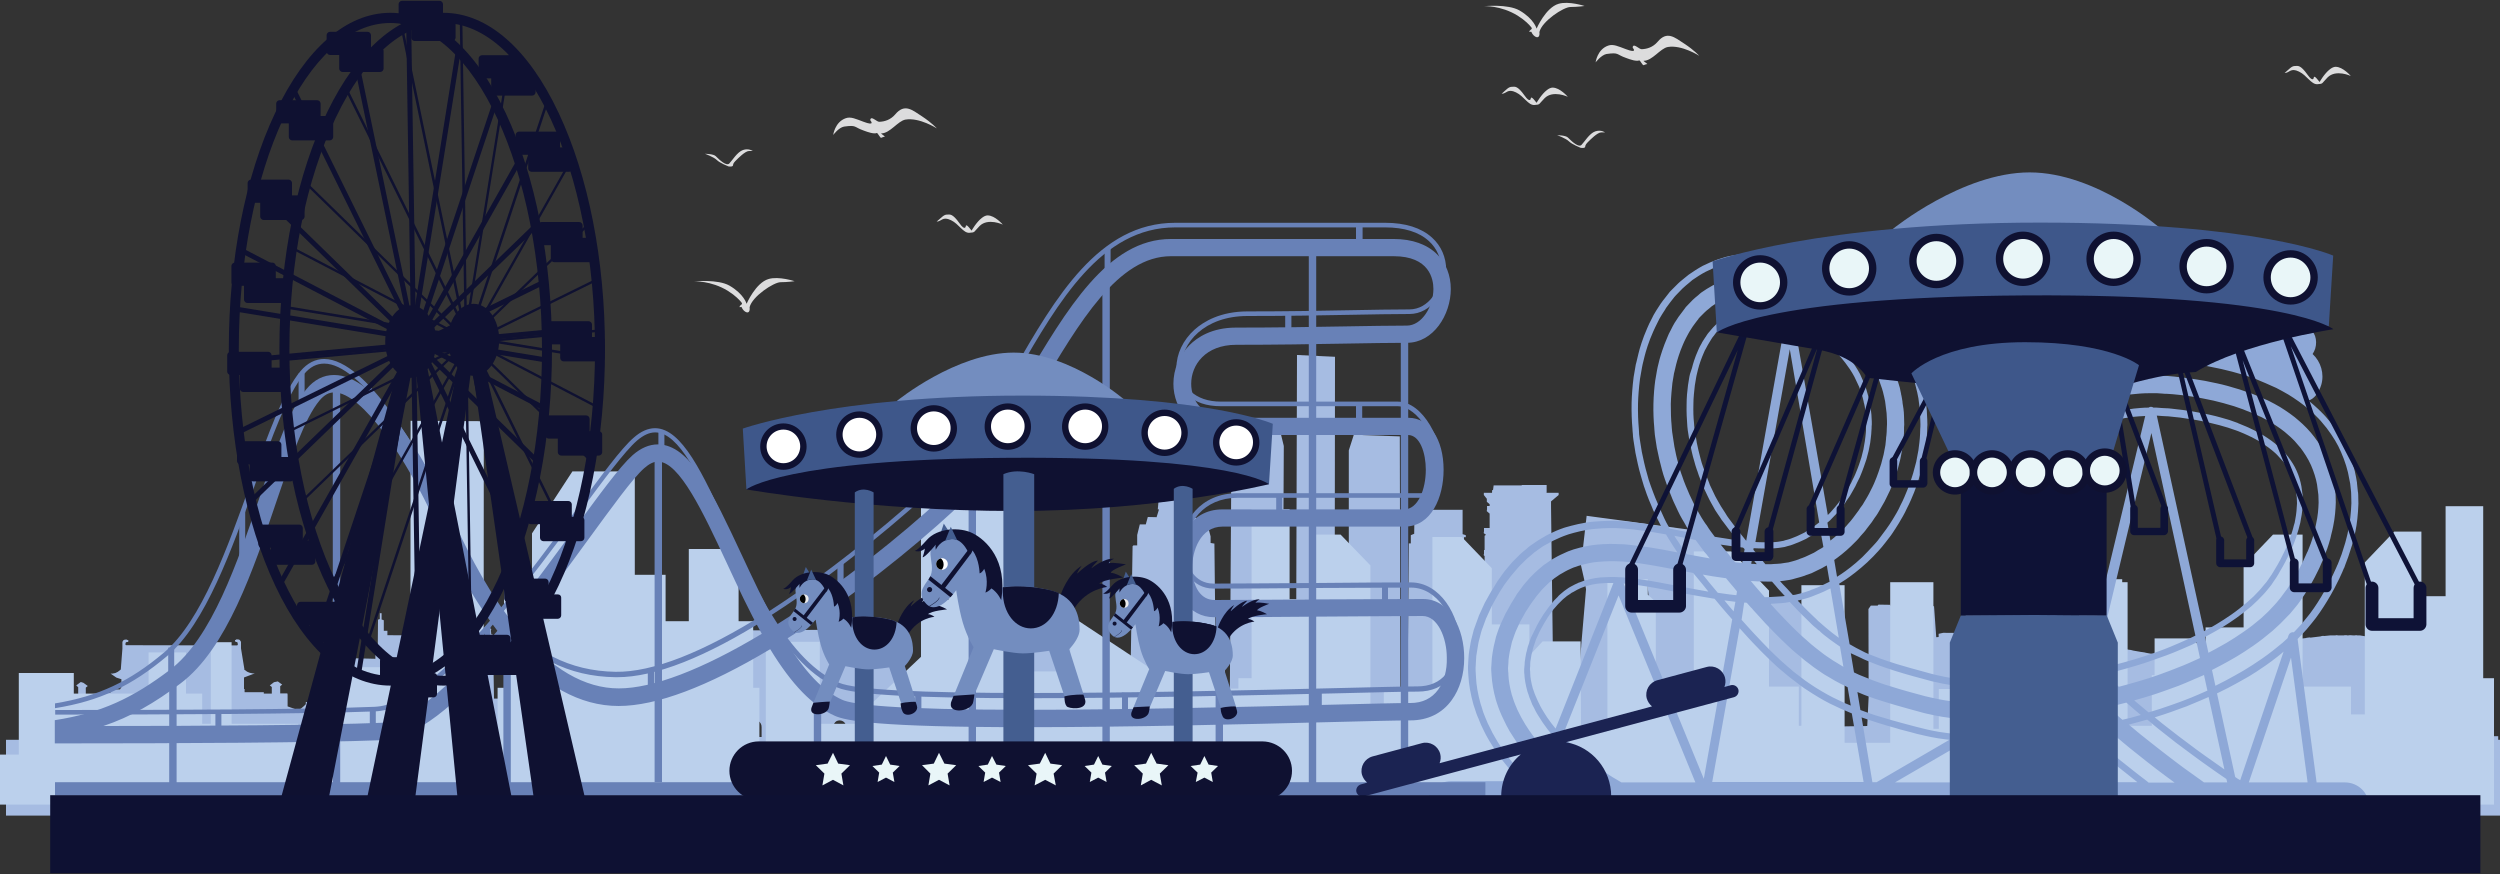 <?xml version="1.0" encoding="utf-8"?>
<!-- Generator: Adobe Illustrator 17.1.0, SVG Export Plug-In . SVG Version: 6.00 Build 0)  -->
<!DOCTYPE svg PUBLIC "-//W3C//DTD SVG 1.1//EN" "http://www.w3.org/Graphics/SVG/1.1/DTD/svg11.dtd">
<svg version="1.1" id="Calque_1" xmlns="http://www.w3.org/2000/svg" xmlns:xlink="http://www.w3.org/1999/xlink" x="0px" y="0px"
	 viewBox="0 0 1250 437" enable-background="new 0 0 1250 437" xml:space="preserve">
<rect x="0" y="0" width="1250" height="437" fill="#333333" stroke="none"/>
<path fill="#A6BCE2" d="M1249.1,369.3l0-1.2h-6.9v0h-5.5l-2.1-1l-1.6-0.8v-0.7l-10.9,0l0-2.9l0.3-0.6v-0.8l-3.2,0v-0.8l-0.5-0.7v-2
	l0.2-0.7v-0.6l-0.9,0v-0.8l0-24.4h0.1l0.1-1.5l0-2l0.3-0.6l0.1-1.9v-0.6l-0.4-0.2v-1.1l0-0.5l-0.3-0.2l-0.2-0.1l-0.3,0.3l-0.1,0.3
	v0.2l-0.7-0.5v-1l-0.1-0.4l-0.3-0.1l-0.3-0.1l-0.3,0.3l-0.1,0.6v0.1l-3-0.1v-0.1l-0.1-0.6l-0.3-0.3l-0.3,0.1l-0.2,0.1l-0.1,0.4v1
	l-0.8,0.5l0-0.2l-0.1-0.4l-0.3-0.3l-0.2,0.1l-0.3,0.2l0,0.5v1l-0.4,0.2v0.6l0.3,1.9l0.1,0.2l0,2.4l0.2,1l-0.1,25.1v0.8h-0.9v0.6
	l0.2,0.7l0,2l-0.6,0.7v0.8l-3.4,0l0,0.8l0.3,0.6l0,3.4l-0.2,0v-0.5l-3.8,0l0-0.2l-9.6-1.8l0-2.5l0.3-0.1v-0.7l0-2.3l-2.2,0l0,2.3
	l-0.7,0l0.7-4.3l0.5-3.6l0.2-1.3l0,0l0.2-1l0-0.1l1-6.5l1.9-12.4l-0.1-0.7v0l-0.1-0.5l-0.1-1.2l-0.2,1.2l0-0.2l0,0l0.1-0.3l-0.1-0.9
	l-0.1,0.3l0-0.1l0.1-0.3l0-0.5l-0.1,0l-0.1-1l0,0l0.3,0.1l0-0.2h0l-0.5-3l-0.2-0.2l0.1-0.2l0,0l-0.7-0.7l-0.1-0.1l-0.4-0.5l-1-1.2
	l0,0l-0.2,0h0l-0.3-0.1l-1.1-0.4l-0.1-0.2l-0.2-0.1l-0.2,0l0,0l-0.2-0.1l-0.3,0l0,0l-0.1-0.1l-0.3-0.1l-1-0.2l-0.2-0.2l-0.2-0.1
	l-0.4,0l-1-0.4l-0.1-0.1l-0.3-0.1l-0.5-0.1l-0.8-0.3l-3.1-0.5l-1.2,0l-0.6-0.1l-0.4,0l-0.3,0.1l-0.8,0l-1.2-0.1l-0.8,0l-0.7,0.1
	l-0.3,0l-0.4-0.1l-0.6,0h-0.5l-0.2,0.1l-2.8,0l-0.7-0.1l-0.5,0l-0.4,0.1l-2.6,0l-3,0.3l-0.4-0.1l-0.7,0.1l-0.7,0.2l-4.9,0.6
	l-0.5-0.1l-0.8,0.1l-0.8,0.1l-0.1,0.1l-3.3,0.4l-0.7,0l-0.9,0.1l-0.1,0l0,0l-0.7,0.1l-0.3,0.2l-4.2,0.5l-3,0.5l-0.1-0.1l-0.8,0.1
	l-0.3,0.2l-7.9,1.3l-0.4,0l-1,0.2l-1,0.2l-0.1,0.1l-1.7,0.3l-0.4-0.1l-1,0.2l-0.9,0.3l-2.7,0.4l0-0.1l-1.9,0.3l-1.2,0.3l-2.5,0.4
	l-1.9,0.3l0-0.1l-0.9,0.2l-0.1,0.1l-10.4,1.7l-0.3-0.1l-1.1,0.2l-1.1,0.2l-0.2,0.2l-2.1,0.3l-1.4,0.1l-0.1,0l-1.1,0.2l-0.7,0.2
	l-3,0.5h-0.3l-0.2,0l-1.4,0.2l-0.3,0.2l-0.6,0.1l-5.1-1l-0.3-0.1l-0.6-0.1l0,0.1l-2.2-0.4l-2.3-0.4l-1.2-0.3l-0.1-0.1l-0.6-0.1h0
	l-0.1,0l-0.8-0.1l-0.3,0l-2.2-0.4l-0.8-0.2l0,0l-0.7-0.1l-0.6-0.1l-0.2,0l-4-0.7l-1.2-0.3l-0.6-0.1l-0.2,0l-2.9-0.5l-2.5-0.3
	l-0.8-0.2l-0.5-0.1l-0.2,0.1l-3.5-0.4l-0.4-0.1l-0.1-0.1l-0.6-0.1l-0.7-0.1l-0.2,0l-1.5-0.2l-1-0.1l-0.5,0l-1.9-0.2l-0.5-0.1
	l-0.5-0.1l-0.2,0.1l-2.1-0.2l-1.3,0l-0.5-0.1h-0.4l-0.4,0.1h-0.1l-0.3-0.1l-0.4,0l-0.3,0.1l-2.9,0l-0.2-0.1h-0.5h-0.5l-0.5,0.1h-1.5
	l-0.2-0.1h-0.6h0l-0.5,0l-0.3,0.1l-1.5,0l-0.8-0.1l-0.6,0l-0.6,0.1l-0.2,0l-0.9,0.1l-0.2-0.1l-0.4,0.1l-0.8,0.2l-2.6,0.4l-0.2-0.1
	l-0.4,0.1l-0.4,0.1l-0.4,0.1h-0.1l-0.6,0.1l-1.3,0.3l-0.1,0l-0.4,0.1l-1.2,0.3l-1.2,0.2l-1.3,0.3l-0.5,0l-0.9,0.2l-0.2,0.1l-0.1,0.3
	l-0.9,0.2l-0.2,0.1l-0.2,0.2l-0.8,0.5l-0.3,0l-0.2,0.1l-0.1,0.1l-0.2,0.1l-0.2,0.1l-0.1,0.2l-0.1,0l-0.1,0l-0.1,0l-1,0.6l0,0.1
	l-0.7,0.4l-0.3,0l-0.2,0.1l-0.1,0.1l-0.2,0l-0.1,0.1l-1.2,1.4l0,0l-1.1,1.5l-0.3,4l0,0.1l0.5,2.3l0.2,1.1l0.3,1.1l0.1,0.6l0.2,1.2
	l0,0l1.2,5.3l-0.1-0.5l-0.1-0.5l-0.1-0.6l-0.1-0.6l-0.2-1l-0.1-0.3l-0.2-0.9l0.3,1.6l-0.4-2l-0.1-0.3l0.8,3.8l-0.9-3.9l0,0l0.1,0.5
	l-0.1-0.5l0,0l-0.9-4.4v0l0,0.2l0.6,3l-0.2-0.9l-0.4-1.7l0,0.2l0.2,1l-0.2-0.8l0.1,0.3l0.4,1.7l1.2,5.6l0.6,2.8l-2.1-9.6l0,0.2
	l0.8,3.5l0.1,0.4l1.3,5.8l0.1,0.4l0.1,0.3l-0.6-2.7l0.9,3.9l-1.1-4.9l-0.3-1.2l-0.1-0.5l-0.1-0.2l0.1,0.2l0.4,1.9l-0.3-1.4l0.8,3.7
	l0.2,0.8l0,0l-0.4-1.9l0.4,1.9h0l2,9.2l-0.2-0.9l0-0.2l-0.5-2.2l0.2,0.9l0.7,3.2v0l-0.6-2.9l0.3,1.4l0.3,1.5v0l-0.1-0.6l0.1,0.4
	l0,0.2v0h0h0l0.1,0.4l0,0l0,0l0.2,0.9l1.1,5l0,0l0.2,1.1l0,0l0.1,0.3l-3.9,0.5l-0.1-2.9l0.4,0l0-0.8l-1.6-0.1l-5.6,0.3l1.8-31.2
	l-14.3-1.6l2.7-15.2l-9.1,1.1v-0.4l-11.6-0.1l-2.3,0.5l0,1.6l-1.2,0.1l-1.1-15.5l-4.6-0.1l0-4l-1.1-0.2l-12.7,0.5l-0.8,0.7v2.6h-0.2
	l-0.3,0.3l-2.1,0v-0.5l-6-0.1l-0.4,0.5l-3.4,0l-1.2,1.7l0.1,44l-0.7,14.5l-24.6,0.4l-1.2-17.5l-1-14l0.6-14.9l2.2-14.6l-10.9,0
	l0-3.9l-1.5-0.2l-12,0.5l0,0.9l0,0l-0.1,0.1l-0.1,0.1l0,0.1l0,0.1l0,0.2l0.1,0.1l0.1,0v0.5l-0.2,0v0.1l0,0.1l0,0.1l0,0.1l0.1,0.1
	l0,0l0,0.7l-2.1,0l0,0.3l-2.4,0l-2.3-0.1l-0.1-0.1h-0.2v-0.2l-0.4-0.3l-3.2,0l0,0.4l-1.8-0.1v-0.1l-0.4-0.3l-3.2,0l0,0.3l-6.4-0.2
	l4.1,30.2l-1.9,37.9h-0.2l0-0.2l-1-8l-12.5-95.9l-57.8-7.8l-2.8,24.6l0,0.3l1.5,6.6l1,5.2l-2.4,28l0,0.4l-3,33.4l-10.8-0.3
	l-1.3-102.8l0-1.5l0-1.1l3.8-3.2v-0.2l0-0.9l-6.1,0v0l0.1-0.2l0-3.7l-12.4,0l-0.1,0.2l-14,0l-0.3,2.3h-0.4l-0.1,1v0.4l-4.1,0l0,0.9
	v0.2l1.5,1.9v1.5l1.4,1.2l0,0.9h-1.3l0,1.9h-0.1l0,0.7l1.4,1.2l0,7.2H742l0,1.9h-0.1l0,0.7l1.1,0.8l-0.7,0.5l0,0.2l0,6.9l-0.3,0v2
	h-0.1l0,0.7l0.4,0.3l0,8.2H742l0,2H742l0,0.7l0.4,0.2l0,8.3h-0.3l0,2H742v0.7l0.4,0.2l0,8.4h-0.3l0,2H742v0.7l0.4,0.1l0,8.5h-0.3
	l0,2h-0.1v0.7l0.4,0.1l0,8.6h-0.3l0,2h-0.1l0,0.7l0.4,0.1l0,8.7h-0.3l0,2.1h-0.1v0.7l0.4,0l0,10.2h-10.4l0-87.3h0.9v-0.2v-0.8
	l-0.9-0.3l-0.7-0.2v-7.9v-1.9l0-2.4h-1.8l-22.1,0l0,3.4h-0.2l-0.1,8.6l-1.7,0.7l0,0.8l0,0l0,3.3h-1l-0.7,84.4h-3.5l-0.3-137.9
	l-23-0.8l-2.5,7.8l0,117.3l-3.8,0l0,2.5l-3.3,0l0.2-166.6l-19-0.9l-0.5,167.6l-3,0l0-2.6l-3.7,0l0.6-119.5l-2-8.2l-24.1-0.9
	l-0.9,134.6l-3,0l-0.1-4.2l-3.8-0.1l-0.8-72.4l-1.9-0.3l0-3.3l-1.4-5.3l-3.5-0.1l-1.2-3.8l-4.8-0.1l-1.8-5.5l0.8-4.2l-4.8-0.1
	l-0.7-3.1l0-9l-0.8-22l-1.8,0l-0.1,0.9l-1,22.6l0,8.2l-0.5,2.3l-4.3-0.1l-0.5,5.8l0.6,0l-1.2,3.9l-4.4-0.1l-1,3.7l-3,0l-1.3,5.3
	l0,3.3l0,1.9l-1.9,0l-0.4,0.4l-1.2,74.4h-0.1l0,0.4l0,0.1l-0.2,9.3l-5.8-0.1l-10.5,0.4v-9.9h0.1l4.8-1.1l-9.1-5l1,0h0v-3.7h0h0
	l3.6-1.5l-7.1-5.2V328h0l4.2-1.1l-17.3-11.6l0.2,0h0.3l0.2,0h0.1v-1.1l0,0h-0.1h-0.2h-0.3v-1.8l0.2-0.3l0.1-0.4l0-0.5l0-0.5
	l-0.1-0.4l-0.2-0.4l-0.2-0.3l-0.3-0.2l-0.3-0.1h0h0h0h0h0h0h0h0h0h0l0,0h0l-0.3,0.1l-0.3,0.2l-0.2,0.3l-0.2,0.4l-0.1,0.4l0,0.5
	l0,0.5l0.1,0.4l0.1,0.3h0v1.9h-0.1h-0.3h-0.2h-0.1v1.2h0l0.1,0h0.2l0.3,0h0.1l-17.2,11.6l3.9,0.9h0.2l-0.1,0.1v0v2.9l0.1,0l-7.2,5.2
	l3.6,1.5h0l0,0v0.1v3.6l0.1,0l-8.1,5l4.9,1l-1,0l0.2,0l0.8,0v12.7l-0.3,0h0v2.3l-8.3,0l-1.5-13.6l-0.3-2.3l-31.7,0.1l-0.4-1l-13.8,0
	l0-5l6-3l-9.1-3.2l0-1.5l4.1-2.8l-8.9-3.2l-4.3-11.6h0.2l0.1-0.1l0.3-1.1v-2.6l-0.3-0.3l-0.1,0.1l-0.4,2.1l-0.5,0l-0.4-1.2l-0.7-0.8
	l-1.1,0.2l-0.1,0.1l-0.3,0.9l0.7,2.1l-74.2,0.6l0.6-2.1l-0.3-0.9l-0.1-0.1l-1.1-0.2l-0.7,0.8l-0.4,1.2l-0.5,0l-0.4-2.1l-0.1-0.1
	l-0.3,0.3l0,2.5l0.3,1l0.1,0.1h0.2l-4.4,11.5l-8.7,3.3l4,2.6l0,1.7l-8.9,3.2l5.7,2.7l0,5.2l-12.3,0l-0.4,0.9l-18.7,0.1l0-16.2
	l-1.7-0.4l0-10.3l-3.4-1.1V314l1.4-0.5l0.4-4l-11-7.5l-0.6-0.3v-1.9l-0.1-0.2l-0.1-0.1l-0.2-0.1l-0.3-0.1l-0.3-0.1l-0.3,0l-0.3,0
	l-0.3,0.1l-0.2,0.1l-0.2,0.1l-0.1,0.1l0,0.2l0,1.8l-0.7,0.4l-12,7.1l1.9,3.4l0,5.8l-3.8,1.5l0.1,10.3l-1.9,0.5l0.1,18.7l-35.1,0
	l-0.3-17.9l-0.2-13.9l-0.1-0.1l-0.2-0.1l-0.3-0.1l-0.3,0l0-0.5l-0.1-0.9l0-0.3l0-0.5l0.1-0.1l0-0.2l0-0.1l-0.1-0.1l-0.1-0.1
	l-0.1-0.1h-0.9l-0.1,0.1v0.3l0,0.3l0,0.4l-0.3,1.2l0,0.9l-0.1,0l-0.3,0.1l-0.2,0.1l-0.1,0.1l0,0.1l0.1,9.5h-1.4l-0.1,0.1l0,2.1
	l-15.6-0.1l0-2.2h-1.1l0-5.5l-0.1-11.7l0-0.1l-0.1-0.1l-0.2-0.1l-0.3-0.1l-0.3,0l0,0l0-0.5l-0.1-0.9l0-0.3v-0.5l0.1-0.2v-0.2l0-0.1
	l0-0.1l0-0.1l0-0.1l-0.9,0l-0.1,0.2l0,0.3l0,0.3v0.4l-0.2,1.3l0,0.7l0,0l-0.3,0.1l-0.3,0.1l-0.2,0.1l-0.1,0.1l0,5.2l-2.4,0l-0.1,0.2
	l0,2l-25.9-0.1l0-2l0-0.2l-1.8,0l0-5.2l-0.1-0.1l-0.2-0.1l-0.3-0.1l-0.3-0.1l-0.2,0l0-0.7l0-1.3v-0.4l0-0.3v-0.3l0-0.2l-0.9,0l0,0.1
	l0,0.1l0,0.1l0,0.1l0,0.2l0,0.2v0.5l0,0.3l0,0.9v0.5v0l-0.3,0l-0.3,0.1l-0.2,0.1l-0.1,0.1l0,0.1l-0.1,11.7l0,5.5l-1.2,0l0,2.2
	L172,329l0-2.1l-0.1-0.1l-1.2,0l0,3.6h-0.1l0.1-13.1l0-0.1l-0.1-0.1l-0.2-0.1l-0.3-0.1l-0.2,0l0-0.8l-0.2-1.2v-0.4l0-0.3l0-0.3
	l-0.1-0.1l-0.9,0l-0.1,0.1l-0.1,0.2l0,0.1l0,0.1v0.2l0.1,0.1v0.5l0,0.3l-0.1,0.9l0,0.5l-0.3,0l-0.3,0.1l-0.2,0.1l-0.1,0.1l-0.2,13.9
	l-0.2,20.1l-0.1,9.5l-1.3-0.5l-1.5-0.6l-1.5-0.7l-1.4-0.8l-1.4-0.9l-1.4-0.9l-1.4-1l-1.3-1.1l-1.3-1.2l-0.9-0.8V351h0H153h-0.1v1.1
	L152,353l-1.3,1.1l-0.9,0.7l-1.5,0v0l-4.5-1.6l0-6.1h-0.1v-0.4h-3.6l0-3.6v0h0l1-0.8l-2.2-1.6l-1.9,0.4l-2.1,1.6l1,0.8l0,0l0,3.3h-4
	v-0.2h0v-0.5l-9.6,0v-1.6v0h-0.3v-5.8l0.1,0l5.3-2h-0.9l-0.1,0l-0.5-0.1l-0.5-0.1l-0.5-0.1l-0.5-0.2l-0.5-0.2l-0.4-0.2l-0.4-0.3
	l-0.4-0.3l-0.4-0.3l-0.3-0.2l0.2-0.1l-1.7-10.4v-1.5v-1.9l-0.1,0l-0.1-0.1l0-0.1l0-0.1l-0.1-0.1l-0.1-0.1l-0.1-0.1l-0.1-0.2
	l-0.2-0.1l-0.2-0.1l0,0l-0.1,0l-0.1,0l-0.1-0.1h-1.1l-0.1,0.1v0.1l-0.4,0.1l-0.1,0.1v0.5l0.1,0.1l0.1,0.1l0.2,0.1l0.2,0.1l0.2,0
	l0.1,0l0.1,0.1l0.1,0l0.1,0.1l0.1,0.2l0.1,0.8l0,0.2l-0.2,0.2l-0.1,0.1l-55.6-0.1l-0.2-0.2l-0.1-0.1l0-0.1l0.1-0.8l0.2-0.2l0.1-0.1
	l0.1,0l0.1-0.1l0.1,0l0.2,0l0.2,0l0.2-0.1l0.1-0.1l0.1-0.1v-0.5l-0.1-0.1l-0.4-0.1l-0.1,0v-0.1l-0.1-0.1h-1.1l-0.1,0.1l-0.1,0h-0.1
	l0,0l-0.2,0.1l-0.2,0.1l-0.1,0.2l-0.1,0.1l0,0.1l-0.1,0.1l-0.1,0.1l0,0.1l-0.1,0.1l0,0v1.9v1.5l-0.8,10.4l-0.3,0.3l-0.4,0.3
	l-0.4,0.3l-0.4,0.3l-0.4,0.2l-0.4,0.2l-0.4,0.2l-0.5,0.1l-0.5,0.1l-0.5,0.1l-0.1,0h-0.8l2.9,2l2.5,0.8v4l-0.2,0.3l-0.5,0.8l-4.8,0
	v1.7h-4.7v0.5l0.1,0v0.2l-7.7,0v-3.3l1-0.8l-2.2-1.6l-1.3-0.4l-2.3,1.7l1,0.9l0,3.6h-2.5v0.4l0.1,0l0,6.1l-4.8,1.7h-0.2h-0.1
	l-0.8-0.7l-0.8-0.8l0-1.1l-0.1,0h0H29v1.1l-0.8,0.8l-1.2,1.1l-1.3,1.1l-1.3,1l-1.3,0.9l-1.3,0.8l-1.3,0.8l-1.4,0.7l-1.4,0.6
	l-1.4,0.5l-1.4,0.5l-1.4,0.4l3.3,3.7v3.1H3v37.9h1247v-37.9H1249.1z M1005.7,337.1L1005.7,337.1L1005.7,337.1l-0.4-1.6l0,0.1l0,0.1
	l0,0.1l0,0.2l0,0.1l0,0.2L1005.7,337.1z M188.8,361l-0.2,0l-0.5,0l-0.4,0l-0.2,0v0.5h-0.4l0,2.6l0,0l0.1,0l0.3,0.1h0.1l0,0l0.1,0.1
	l0.1,0.1l0,0.1l0,0.1l0,0.1l0,0.1l0,0.2l-0.1,0.1l-0.1,0.1l-0.1,0.1l-0.1,0.1l-0.1,0.1l-0.1,0.1l-0.1,0.2l0,0.2l0,0.2l0,0.2l0,0.2
	l0,0.2l0.1,0.2l0.1,0.2l0.1,0.2l0.1,0.1v1.3l-0.3,0v0.4h-15.4l0-0.4h-0.4l0-1.3l0.1-0.1l0.1-0.1l0.1-0.2l0.1-0.2l0-0.2l0-0.2l0-0.2
	l0-0.2l0-0.2l-0.1-0.2l-0.1-0.1l-0.1-0.1l-0.1-0.1l-0.1-0.1l-0.1-0.1l0-0.1l0-0.1l0-0.1l0-0.1l0-0.1l0.1-0.1l0.1-0.1l0.1-0.1
	l0.1-0.1h0.4l0-2.5l-0.6-0.1l0-0.6l-0.1,0l-0.3,0l-0.4,0l-0.4,0h0l0-1.9h1l0.8-4.2l1.1,0l1-0.6h0.7l0.9,0l0.7-1.4l6.6,0l0.7,1.4
	l0.1,0.1h0.9h0.7l1,0.6l1.1,0l0.8,4.1l0,0l0.6,0L188.8,361z M222.1,361l-0.4,0l-0.3,0l-0.1,0l0,0.5l-0.5,0.1l0,2.5h0.3h0l0.1,0.1
	l0.1,0.1l0.1,0.1l0,0.1l0,0.1l0,0.1l0,0.1l0,0.1l0,0.1l-0.1,0.1l-0.1,0.1l-0.1,0.1l-0.1,0.1L221,366l-0.1,0.2l-0.1,0.2l0,0.2v0.2
	v0.2l0,0.2l0.1,0.2l0.1,0.2l0.1,0.1l0.1,0.1l0,1.3h-0.3v0.4h-27.5v-0.4H193v-1.3l0.1-0.1l0.1-0.1l0.1-0.2l0.1-0.2l0-0.2l0-0.2l0-0.2
	l0-0.2l0-0.2l-0.1-0.2l-0.1-0.1l-0.1-0.1l-0.1-0.1l-0.1-0.1l-0.1-0.1l0-0.1l0-0.1l0-0.1l0-0.1l0-0.2l0-0.1l0.1-0.1l0.1-0.1l0.1-0.1
	h0.3l0-2.5l-0.2-0.2H193V361l-0.2,0l-0.4,0l-0.4,0H192h-0.1l0.1-14.3l0,0.1h1.1l0.8-4.1h1.1l1-0.6h0.7l0.9,0l0.7-1.4l18.1,0l0.6,1.1
	h0.9l0.7,0l1,0.6h1.1l0.8,4.1l0.9,0l0.1,14.5L222.1,361z M243.8,360.9l-0.5,0l-0.3,0l-0.2,0l0,0.6l-0.8,0.1l0,2.5h0.3h0.1l0.1,0.1
	l0.1,0.1l0.1,0.1l0.1,0.1l0,0.1l0,0.1l0,0.1l0,0.1l0,0.1l-0.1,0.1l-0.1,0.1l-0.1,0.1l-0.1,0.1l-0.1,0.1l-0.1,0.2l-0.1,0.2l0,0.2
	l0,0.2l0,0.2l0,0.2l0.1,0.2l0.1,0.2l0.1,0.1l0.1,0.1l0,1.3h-0.4l0,0.4h-14.8l0-0.4l-0.4,0l0-1.3l0.1-0.1l0.1-0.2l0.1-0.2l0-0.2
	l0-0.2l0-0.2l0-0.2l0-0.2l-0.1-0.2l-0.1-0.2l-0.1-0.2l-0.1-0.1l-0.1-0.1l-0.1-0.1l-0.1-0.1l0-0.1l0-0.1l0-0.1l0-0.1l0-0.1l0-0.1
	l0.1-0.1l0.1-0.1l0.1-0.1l0.4,0l0,0l0-2.5h-0.6v-0.5l-0.1,0l-0.3,0l-0.3,0l-0.1,0l-0.4,0l0-2h1l0.1,0l0.8-4.1h1l0.1-0.1l0.9-0.5h0.7
	h0.9l0.1,0l0.7-1.3l6,0l0.7,1.4l0.9,0h0.7l1,0.6l1.1,0l0.9,4.1h0.9l0,1.9L243.8,360.9z M434.5,363.7l0.2-0.6l0.4-0.5l0.5-0.4
	l0.5-0.2l0.6-0.1l0.6,0.1l0.6,0.3l0.5,0.4l0.4,0.5l0.3,0.6l0.1,0.8l0,3.9h-4.9l0-1.7l0-2.3L434.5,363.7z M416.8,362.6l0.3-0.8
	l0.5-0.7l0.6-0.5l0.8-0.3l0.8-0.1l0.8,0.1l0.8,0.3l0.7,0.5l0.5,0.7l0.3,0.8l0.1,1l0,4.8h-6.6v-1.7l0-3.2L416.8,362.6z M394.7,361.5
	l0.4-1.1l0.7-0.9l0.9-0.7l1-0.4l1.1-0.1l1.1,0.1l1,0.4l0.9,0.7l0.7,0.9l0.4,1.1l0.1,1.1l0,5.8h-8.3v-5.8L394.7,361.5z M374.6,362.6
	l0.3-0.8l0.5-0.7l0.7-0.5l0.8-0.3l0.8-0.1l0.8,0.1l0.8,0.3l0.6,0.5l0.5,0.7l0.3,0.8l0.1,1l0,3.2v1.7h-6.5l0-4.8L374.6,362.6z
	 M358.8,363.7l0.3-0.6l0.4-0.5l0.5-0.4l0.6-0.3l0.6-0.1l0.6,0.1l0.5,0.2l0.5,0.4l0.4,0.5l0.2,0.6l0.1,0.8l0,2.3l0,1.7h-4.8l0-3.9
	L358.8,363.7z M827,345.3l-21.3-0.1l2.8-31l2.2-24.4l12.8,0.2l5.3,52.7L827,345.3z M1002.9,369.3L1002.9,369.3h0.2H1002.9z
	 M1004.3,369.3L1004.3,369.3l0.9,0v0H1004.3z M1007.1,369.3l0-0.3l1-0.1l0,0.4H1007.1z M1009.1,352.6l-0.5-2.5l-0.1-0.4l0-0.1l0-0.1
	l-0.1-0.3l0.3,1.2l0.1,0.5l0.1,0.6l0.5,2.1l0.1,0.5l0,0l-0.2-1L1009.1,352.6z M1012.5,369.3h-4.2l0-0.4l4.2-0.6l0,0V369.3z
	 M1012.5,368.2L1012.5,368.2l-2.1-9.4l0-0.1l-0.9-4.1l-0.1-0.5l0-0.1v0l0,0l0,0v0v0l0,0l0,0l2.8,12.7l-2.8-12.7l2.8,12.7l-0.5-2.1
	l0.3,1.1l0.5,2.2L1012.5,368.2L1012.5,368.2z"/>
<polygon fill-rule="evenodd" clip-rule="evenodd" fill="#BBD0EC" points="745.9,312.2 764.7,312.2 764.7,327.8 771.3,320.7 
	790.3,320.7 790.5,364.1 803.7,364.4 803.7,289.6 823.9,289.6 823.9,297.3 827.9,301 827.9,346 846.9,346 846.9,275.7 865.7,275.7 
	884.5,295.3 884.5,343.3 899.4,343.3 899.4,362.9 900.7,362.9 900.7,292.6 922.3,292.6 922.3,323.4 922.3,371.4 945.1,371.4 
	945.1,323.4 945.1,291.1 966.7,291.1 966.7,364.4 969.4,364.4 969.4,344.5 982.9,344.5 982.9,293.9 1001.7,274.2 1020.7,274.2 
	1020.7,344.5 1039.5,344.5 1039.5,299.6 1043.5,295.8 1043.5,291.1 1048.6,291.1 1050.2,289.6 1061.1,289.6 1061.1,291.1 
	1063.8,291.1 1063.8,362.9 1075.9,362.9 1075.9,337.6 1077.3,337.6 1077.3,319.2 1096.1,319.2 1102.8,326.2 1102.8,313.7 
	1121.8,313.7 1121.8,282.7 1136.5,267.3 1151.3,267.3 1151.3,343.3 1175.5,343.3 1175.5,357.2 1182.4,357.2 1182.4,281.2 
	1197.1,265.8 1210.7,265.8 1210.7,298.1 1222.8,298.1 1222.8,253.1 1241.6,253.1 1241.6,339.1 1247,339.1 1247,402.3 0,402.3 
	0,377.3 9.4,377.3 9.4,336.5 36.9,336.5 36.9,346.8 74.3,346.8 74.3,326.2 93,326.2 93,346.8 101.1,346.8 101.1,361.9 105.4,361.9 
	105.4,321.1 115.8,321.1 115.8,361.9 149.1,361.9 149.1,377.3 161.5,377.3 161.5,333.6 205.2,333.6 205.3,210.4 241.9,210.6 
	241.8,377.3 248.8,377.3 248.8,343.9 252,343.9 252,290 266,290 266,266.7 286.2,235.7 317.4,235.7 317.4,287.4 332.8,287.4 
	332.8,310.6 344.4,310.6 344.4,274.5 369.3,274.5 369.3,310.6 376.6,310.6 376.6,343.9 379.7,343.9 379.7,377.3 382.9,377.3 
	382.9,320.9 409.9,320.9 409.9,361.9 432.9,361.9 432.9,354.5 460.5,328.4 460.5,242.5 506.5,242.5 506.5,335.7 535.1,335.7 
	535.1,307.7 574.8,333.9 574.8,318.4 604.1,318.4 604.1,333.9 612.4,333.9 612.4,344.3 619.2,344.3 619.2,339.1 625.8,339.1 
	625.8,254.6 644.8,254.6 644.8,299.6 656.9,299.6 656.9,267.3 670.3,267.3 685.2,282.7 685.2,358.7 691.9,358.7 691.9,344.5 
	716.2,344.5 716.2,268.5 730.9,268.5 745.9,284.1 745.9,312.2 "/>
<path fill="#8EA8D7" d="M1172.4,391.2h-14.1l-9.5-71.7c1.9-2,3.2-3.3,3.3-3.5c0,0,0,0,0,0s0.4-0.4,1.2-1.3l2.8-3.4
	c2.3-2.7,5.2-7,7.5-10.8c2.7-4.4,4.9-8.8,6-11.1c1.3-2.8,2-4.3,2.3-5.2c0,0,0,0,0.1-0.1c0,0,0.3-0.6,0.6-1.6l1.5-4
	c0.6-1.7,1.2-3.7,1.9-5.9c0.2-0.6,0.3-1.2,0.5-1.9c0.4-1.6,0.9-3.3,1.2-5c0.8-3.8,1.3-8.3,1.5-13.8l-0.1-4.6c0-0.7-0.1-1.3-0.2-1.7
	c0,0,0-0.1,0-0.1l-0.4-3.8c0,0,0-0.2,0-0.3l-0.4-2.4c-0.7-4.3-2.3-9.6-4.4-14.1c-1.7-4-4.3-8.3-7.6-12.7l-3.1-3.7l-1.2-1.3
	c0,0,0,0,0,0l-1.2-1.2c-0.8-0.9-2-1.9-3.4-3.2c-0.9-0.9-2-1.7-3.1-2.5c2.9-0.7,5.3-3.9,6.5-7.8c1.7-5.6-0.2-11.7-4.3-15.5
	c0.5-0.8,1-1.7,1.3-2.7c1.3-4.4-0.3-9-3.6-10.2c-2.1-0.8-4.3-0.1-6,1.6c-0.5-2.5-1.9-4.5-3.9-5.3c-2.2-0.8-4.6,0.1-6.4,2
	c-0.3-2.7-1.8-5-4-5.9c-2.5-0.9-5.2,0.3-6.9,2.7c-0.1-3.1-1.6-5.9-4.1-6.8c-3.3-1.2-7.1,1.3-8.4,5.7c-0.2,0.8-0.3,1.6-0.4,2.4
	c-11.2-2.4-33-4.7-34.9,1.5c-1.4,4.7,4.4,11.9,10.8,15.7l-1.1-0.1c-1.1-0.1-2.4-0.2-3.8-0.3c-0.7,0-1.4-0.1-2.1-0.1l-3.4-0.2l-3.4,0
	l-1,0c-4.2,0-8.4,0.4-12.1,0.8l-5.9,0.9h0c0,0-0.6,0.1-1.7,0.4l-4.3,1c-2.5,0.7-7.6,2.1-12.8,4.6c-1.6,0.6-3.1,1.5-4.6,2.3
	c-0.7,0.4-1.3,0.7-2,1.1c-1.4,0.8-2.8,1.7-3.9,2.5c-0.5,0.3-1,0.7-1.5,1c-1.1,0.7-2,1.4-2.8,2c-0.3,0.3-0.6,0.5-0.9,0.7l-1.3,1.1
	c0,0,0,0,0,0c-0.3,0.2-0.7,0.5-1.4,1.1l-3.3,3.1c-2.8,2.7-6.1,6.5-9.1,10.4l-1,1.5c-1,1.5-2.1,3-3,4.6c-0.3,0.6-0.7,1.2-1,1.8
	c-0.7,1.3-1.4,2.5-2,3.6l-1.9,3.9c-0.4,0.9-0.6,1.5-0.7,1.6l-0.6,1.5c-0.1,0.3-0.3,0.6-0.4,1c-0.4,0.8-0.8,1.9-1.2,3
	c-1.1,3-2.5,7.6-3.6,12.5c-0.6,2.6-1,4.9-1.3,6.8c-0.3,1.9-0.6,3.8-0.8,5.9c-0.2,1.7-0.3,3.2-0.4,4.2l-0.1,1.6c0,0,0,0,0,0
	c0,0,0,0,0,0l-0.1,1.6c-0.1,1.1-0.1,2.6-0.1,4.2c0,2.1,0,4.1,0.1,5.9c0.1,2.4,0.3,4.9,0.5,6.8c0.3,3.8,1,8.1,1.9,12.7
	c0.8,3.4,1.4,5.7,1.4,5.7l0,0c0,0,0.1,0.6,0.5,1.6l1.2,4.1c1.3,3.7,2.9,8.1,5,12.3l3.4,6.2c0.8,1.5,1.7,2.8,2.5,3.9l0.8,1.2
	c0.9,1.3,1.6,2.4,2.2,3.2l1.1,1.5c0,0,0,0,0,0c0,0,0,0,0,0v0c0.6,0.8,1.7,2.4,3.4,4.4c0.2,0.3,0.5,0.6,0.7,0.9
	c-2.5,0.2-4.9,0.4-7,0.5c-2.9,0.2-6.1,0.2-9.5,0.2c-3,0-5.1-0.1-5.5-0.1c0,0,0,0,0,0c-0.3,0-2,0-4.6-0.2c-1.4-0.1-3-0.2-4.7-0.3
	c-2-0.2-3.7-0.4-5.2-0.6c-3.7-0.4-7.1-1.2-9.3-1.7c-0.8-0.2-1.7-0.4-2.4-0.6l-6.9-1.9c-1-0.3-2.1-0.6-3.3-0.9
	c-2.2-0.6-4.6-1.3-6.9-2c-3-0.9-5.8-1.9-8.1-2.7l-5.7-2.2c0,0,0,0,0,0c0,0,0,0,0,0c0,0-1.7-0.6-3.9-1.8c-1.7-0.8-3.7-1.9-6.1-3.3
	l-5.2-30.3c0.2-0.1,0.4-0.3,0.7-0.4c0.8-0.5,1.8-1.1,2.8-1.8c2.2-1.5,6.4-4.6,10.6-8.5l0.7-0.7c1.5-1.4,3-2.9,4.3-4.4l0.3-0.3
	c1.4-1.6,2.7-3,3.7-4.4l2.7-3.5l0.9-1.3c0,0,0,0,0,0l0.9-1.4c0.2-0.3,0.4-0.6,0.6-0.9c0.5-0.8,1.1-1.7,1.7-2.7l0.8-1.4
	c0.7-1.2,1.5-2.5,2.2-3.9c0.3-0.6,0.6-1.2,0.9-1.9c0.7-1.4,1.5-2.9,2.1-4.4c2.3-5.1,3.8-10,4.5-12.4l1.5-5.8c0,0,0,0,0,0
	c0,0,0,0,0,0l1.1-5.9c0.2-1.3,0.4-2.7,0.5-4.2l0.2-1.9c0.2-1.6,0.2-3.3,0.3-4.9c0-0.8,0-1.5,0.1-2.3c0-1.8-0.1-3.5-0.2-5.2
	c0-0.7-0.1-1.4-0.1-2.1c-0.1-1.6-0.4-3.2-0.6-4.7l-0.2-1.6c-0.2-1.3-0.4-2.4-0.6-3.3c-0.1-0.4-0.2-0.8-0.3-1.2l-0.4-1.7l0,0
	c0,0,0,0,0,0l-0.4-1.7c-0.2-0.8-0.5-1.8-0.9-2.9l-1.4-4.3l-2.7-6.4c-0.4-0.8-0.8-1.6-1.3-2.4l-2.3-4.2l-2.1-3.2
	c-1.2-1.9-2.4-3.6-3.6-5l-2.8-3.4c-0.7-0.8-1.1-1.3-1.2-1.3c0,0,0,0,0,0l-4.2-4.3c-0.9-0.9-1.9-1.8-3-2.7c-0.5-0.4-1.1-0.9-1.7-1.4
	l-1.8-1.5l-3.7-2.7c-3.1-2.3-6.4-4.3-9.1-5.8l-1.8-1.1c-1-0.6-2-1.1-2.8-1.4c-0.4-0.2-0.7-0.3-1-0.5l-1.4-0.7v0l-1.4-0.7
	c-0.9-0.4-2.3-1.1-4-1.8l-5.8-2.2l-7-2c-1.8-0.4-3.6-0.7-5.3-1c-0.7-0.1-1.3-0.2-2-0.4c-1.7-0.3-3.4-0.4-4.9-0.4
	c-0.6,0-1.2-0.1-1.8-0.1c-1.5-0.1-2.9-0.1-4,0c-0.4,0-0.7,0-1,0l-1.8,0.1c0,0,0,0,0,0c0,0,0,0,0,0L871,127c-0.9,0.1-2.2,0.3-3.6,0.6
	l-1.4,0.2c-4.3,0.7-9.8,2.7-14.6,5.1c-2.6,1.4-5.1,3.1-7,4.4l-1.5,1.2c-1.4,1.2-2.8,2.2-3.9,3.3l-3.4,3.4c-0.5,0.5-0.8,0.8-1,1.1
	l-0.3,0.4c0,0,0,0,0,0c0,0,0,0,0,0l-1.1,1.4c-0.2,0.3-0.5,0.6-0.7,0.9c-0.6,0.8-1.4,1.7-2.2,2.9c-0.3,0.5-0.6,0.9-0.9,1.4
	c-0.8,1.2-1.7,2.6-2.6,4.2c-0.3,0.6-0.7,1.3-1,2c-0.8,1.5-1.6,3.1-2.2,4.6c-2.3,5.2-3.8,10.2-4.4,12.8l-1,4.2
	c-0.3,1-0.4,1.6-0.4,1.7c0,0,0,0,0,0l-1,5.8c-0.6,4.9-0.9,9.1-1,12.8c-0.1,4.7,0.1,9.3,0.4,12.7l0.1,1.6c0.1,1,0.2,1.9,0.2,2.6
	l0.2,1.6l0,0l0.9,5.7l0.1,0.7c0.7,3.3,1.5,7.5,2.7,11.5c0.5,1.9,1.1,3.6,1.6,5.4l0.4,1.1c0.6,1.8,1.3,3.8,2,5.5l1.6,3.8
	c0.4,0.9,0.6,1.5,0.6,1.5c0,0,0,0,0,0c0,0,0,0,0,0l2.5,5.1c0.4,0.9,1,1.9,1.5,3c-3.4-0.6-6.5-1.1-8.7-1.4l-4-0.5
	c-0.9-0.1-1.5-0.2-1.6-0.2l-1.9-0.2c-1-0.1-2.3-0.2-3.8-0.3c-3.8-0.3-8.8-0.2-13.4,0.2c-5.7,0.4-11.3,2-14.2,2.8l-1,0.3
	c-1.5,0.5-2.7,1-3.7,1.4l-3.3,1.5c-0.9,0.4-1.9,1-3.1,1.7l-1.2,0.7c-1.3,0.7-2.6,1.6-4,2.6c-0.6,0.4-1.2,0.8-1.9,1.3
	c-0.5,0.4-1,0.8-1.5,1.3c-1.5,1.2-3,2.4-4.3,3.8l-0.7,0.7c-0.7,0.7-1.4,1.4-2.1,2.1l-2.3,2.7c-1.2,1.3-2.1,2.6-2.9,3.7
	c-0.3,0.4-0.6,0.9-0.9,1.3c-0.9,1.2-1.6,2.2-2.1,3.1l-1.2,2c0,0,0,0,0,0c-0.1,0.2-1.4,2.1-3,5.1l-1.4,2.5l-2.9,6.3
	c-0.3,0.8-0.6,1.6-0.9,2.5l-0.8,2.2c-0.3,0.8-0.6,1.7-0.9,2.5l-0.9,3.5c-0.6,2.1-0.9,4.2-1.2,6l-0.1,0.5c-0.3,1.6-0.4,3.2-0.5,4.8
	l-0.1,1.8c0,0,0,0,0,0l-0.1,1.8c0,0.9,0,2,0.1,3.3l0.1,1.4c0.2,4.1,1.1,9.2,2.5,14.2l0.5,1.5c0.6,1.9,1.2,3.8,2,5.5l1.3,3.2l1.3,2.7
	c0.7,1.5,1.5,3,2.1,4l0.8,1.4h0v0l3.2,5.1c2.2,3.2,5.1,7,8,10.2c1.3,1.5,2.8,3.1,4.4,4.8h-34.7c-6.8,0-12.3,5.5-12.3,12.3
	c0,6.8,5.5,12.3,12.3,12.3h446.3c6.8,0,12.3-5.5,12.3-12.3C1184.7,396.7,1179.2,391.2,1172.4,391.2z M1074.2,391.2
	c-0.3-0.3-0.7-0.5-1-0.8c-6.5-4.9-12.9-10.2-13-10.2h0c0,0,0,0,0,0c-0.1-0.1-6.5-5.3-12.7-10.7c-1-0.9-2.1-1.8-3.1-2.7
	c3.6-0.7,7.1-1.4,9.6-1.9c5.6,4.8,11,9.2,11.1,9.3c0,0,0,0,0,0c0.1,0,6.4,5.2,12.8,10.1c3.4,2.6,6.9,5.2,9.4,7H1074.2z M810.7,391.2
	c-2.3-1.3-6.2-3.6-9.8-6.2c-5.7-3.9-10.9-8.3-11.4-8.9c0,0,0,0,0,0l-3.3-3c-1.9-1.8-3.5-3.4-5-5l28.1-70.4l38.4,93.5H810.7z
	 M1008.1,367.7c-3.2,0.2-6.9,0.3-10.8,0.3c-3.7,0-6.3-0.1-6.4-0.1c0,0-1.2,0-3-0.1l-3.1-2.1c-0.7-0.5-1.6-0.5-2.4-0.1l-2.8,1.6
	c-1.9-0.2-4-0.4-6.1-0.7c-5.2-0.6-9.9-1.7-12.2-2.3c-1.2-0.3-2.1-0.5-2.8-0.7l-2.3-0.6c0,0,0,0,0,0c0,0,0,0,0,0
	c-1.4-0.4-8.6-2.2-16-4.5c-3.5-1-7.1-2.3-10-3.4l-1.5-9l3.1,1.3l1.3,0.5c2.7,1,6.1,2.2,9.5,3.2c7.1,2.2,14.3,4.1,15.7,4.5v0
	c0,0,0,0,0,0l2.2,0.6c0.8,0.2,1.7,0.5,2.7,0.7c2.2,0.5,6.6,1.5,11.4,2.1c8.2,1.1,16.5,1.3,16.6,1.3c0,0,0,0,0,0c0,0,0,0,0,0
	c0.3,0,2.7,0.1,6.1,0.1c3.8,0,7.3-0.1,10.4-0.3c8.1-0.4,16.3-1.4,16.4-1.4c0,0,0,0,0,0c0,0,0,0,0.1,0l0,0c0.4,0,2.8-0.3,6-0.7
	c1.4,1.4,2.1,2.1,2.6,2.5c0,0,0.1,0.1,0.1,0.1c0,0,1.1,1.1,2.9,2.8l-0.4,1.7c-5.1,0.8-9.4,1.3-10.3,1.4c0,0,0,0-0.1,0l0,0
	C1024.9,366.3,1016.5,367.3,1008.1,367.7z M773.2,375.8c-0.7-0.8-1.5-1.6-2.1-2.3c-2.4-2.7-4.8-5.8-6.5-8.3l-1.9-2.9l-0.7-1.2
	c0,0,0,0,0,0l-0.7-1.2c-0.5-0.8-1-1.8-1.6-3l-1-2l-1-2.4c-0.5-1.1-0.9-2.3-1.3-3.6c-0.2-0.5-0.3-1.1-0.5-1.5c-1-3.6-1.6-7.3-1.7-10
	c0-0.5,0-1.1-0.1-1.5c0-0.7-0.1-1.3-0.1-1.8l0.1-1.3v0l0,0l0.1-1.3c0-1.1,0.1-2.2,0.3-3.3l0.1-0.7c0.2-1.2,0.4-2.5,0.8-4l0.6-2.6
	c0.2-0.6,0.4-1.1,0.6-1.7l0.7-2c0.2-0.6,0.4-1.1,0.6-1.6l2.2-4.8l1.2-2.1c1.1-2.1,2-3.6,2.4-4.1c0,0,0,0,0,0c0,0,0,0,0,0l1.1-1.7
	c0.4-0.6,0.9-1.4,1.6-2.3c0.3-0.4,0.6-0.8,0.9-1.2c0.6-0.9,1.3-1.8,2.1-2.7l1.7-2l2-2c0.8-0.9,1.7-1.6,2.7-2.4
	c0.5-0.4,1-0.8,1.3-1.1c0.6-0.4,1.1-0.8,1.6-1.1c0.8-0.6,1.6-1.1,2.4-1.5c2.3-1.4,4-2.1,4-2.1c0,0,0,0,0,0c0,0,0,0,0,0l1.1-0.5
	c0.4-0.2,1-0.4,1.7-0.6l1.4-0.5c3.8-1.1,7-1.8,10-2c3.6-0.3,7.5-0.4,10.5-0.2c1.2,0,2.3,0.1,3.1,0.2l1.7,0.1c0,0,0,0,0,0
	c0,0,2,0.2,4.9,0.6c4,0.6,7.6,1.2,10.8,1.8l15.9,3c0,0,0,0,0,0l0.4,0.1l2.9,3.5c1.3,1.6,3,3.6,4.7,5.8c-5.4-0.9-9.4-1.7-9.4-1.7
	c0,0,0,0,0,0c0,0,0,0,0,0l-15.8-3c-3.1-0.6-6.5-1.1-10.4-1.7l-3.3-0.4c-0.8-0.1-1.3-0.1-1.3-0.1l-1.5-0.1c-0.8-0.1-1.8-0.2-2.9-0.2
	c-2.7-0.2-6.1-0.1-9.3,0.1c-3.5,0.3-6.6,1.2-8.4,1.7c-0.5,0.2-0.9,0.3-1.3,0.5c-0.4,0.2-0.8,0.3-1.2,0.4l-0.8,0.4
	c-0.2,0.1-1.5,0.6-3.2,1.6c-0.7,0.3-1.3,0.8-1.9,1.2c-0.4,0.3-0.8,0.6-1.4,1c-0.4,0.3-0.8,0.7-1.2,1c-0.7,0.6-1.5,1.2-2.1,2
	l-1.7,1.7l-1.4,1.7c-0.7,0.8-1.3,1.6-1.9,2.4c-0.3,0.4-0.5,0.7-0.7,1c-0.6,0.8-1.1,1.5-1.5,2.1l-0.9,1.5c0,0,0,0,0,0c0,0,0,0,0,0
	c-0.3,0.5-1.2,1.8-2.2,3.8l-3,6.1c-0.2,0.5-0.3,0.9-0.5,1.4c-0.1,0.3-0.2,0.6-0.3,0.9c-0.1,0.3-0.2,0.6-0.3,0.9
	c-0.2,0.5-0.3,0.9-0.5,1.4l-0.5,2.1c-0.4,1.2-0.5,2.3-0.7,3.3l-0.1,0.7c-0.2,1-0.3,1.9-0.3,2.9l-0.1,1c0,0,0,0,0,0l-0.1,1.1
	c0,0.4,0,0.9,0,1.4c0,0.4,0,0.8,0.1,1.3c0.1,2.3,0.6,5.2,1.5,8.5c0.2,0.5,0.3,1,0.5,1.4c0.3,1,0.6,2,1.1,3l0.8,2.1l0.9,1.7
	c0.5,1.1,1,2,1.4,2.7l0.6,1v0l2.3,3.6c1.5,2.2,3.4,4.7,5.4,7L773.2,375.8z M882.3,298.6l-0.2-0.3c0,0,0,0,0,0l-3.3-3.8
	c-1-1.2-2.2-2.5-3.4-4c2.1,0.1,3.4,0.2,3.4,0.2l5.2,0.1c0.6,0,1.3,0,2,0l2,2.3c0,0,0,0,0,0c0,0,0,0,0,0c0.2,0.3,1.4,1.7,3.2,3.6
	c0.4,0.4,0.8,0.9,1.2,1.3c-0.7,0.1-1.4,0.2-2.1,0.2l-5.1,0.3L882.3,298.6z M866.8,305.7l-0.4-0.5c-1.2-1.4-2.7-3.1-4.2-5
	c2,0.3,3.8,0.5,5.5,0.7L866.8,305.7z M911.7,273.5c-0.6,0.5-1.3,0.8-1.8,1.1c-0.3,0.2-0.7,0.4-0.9,0.5l-1.1,0.7c0,0,0,0,0,0
	c0,0,0,0,0,0c-0.1,0-0.4,0.3-1,0.6l-3.2,1.5c-0.7,0.4-1.6,0.7-2.6,1.1c-0.6,0.2-1.2,0.4-1.8,0.7c-1,0.4-2.1,0.7-3.2,1
	c-0.7,0.2-1.4,0.4-1.9,0.5c-0.7,0.1-1.4,0.2-2.1,0.3c-1.2,0.2-2.3,0.4-3.3,0.4c-0.7,0-1.3,0.1-2,0.1c-0.7,0.1-1.5,0.1-2.2,0.1
	c-0.2,0-0.4,0-0.8,0l-1.1,0c-0.9-1-1.8-2.1-2.7-3.2c-1.1-1.3-2.2-2.7-3.3-4l0.1-0.8c1.3,0.1,2.3,0.1,2.5,0.1c0,0,0,0,0,0l5.7,0.1
	l2.8-0.2c0.9,0,1.7-0.2,2.6-0.3c0.6-0.1,1.1-0.2,1.9-0.3c0.6-0.2,1.2-0.3,1.7-0.5c0.8-0.2,1.7-0.4,2.6-0.8c0.5-0.2,1-0.4,1.5-0.6
	c0.8-0.3,1.6-0.6,2.2-0.9l2.6-1.2c0.6-0.3,0.9-0.5,1-0.6l1-0.6c0.2-0.1,0.4-0.3,0.7-0.4c0.5-0.3,1.2-0.7,1.8-1.1
	c0.8-0.5,1.7-1.2,2.7-2L911.7,273.5z M909.6,261.2c-1.5,1.2-2.9,2.2-4,3c-0.6,0.4-1.1,0.7-1.5,1c-0.3,0.2-0.6,0.3-0.8,0.4l-0.9,0.6
	c0,0,0,0,0,0c0,0,0,0,0,0c0,0-0.3,0.2-0.8,0.4l-2.5,1.2c-0.5,0.3-1.2,0.5-1.9,0.8c-0.5,0.2-1,0.4-1.5,0.6c-0.7,0.3-1.5,0.5-2.2,0.7
	c-0.6,0.1-1.1,0.3-1.7,0.5c-0.6,0.1-1.2,0.2-1.7,0.3c-0.8,0.1-1.5,0.3-2.2,0.3l-2.7,0.2l-5.5-0.1v0c0,0,0,0,0,0c-0.3,0-1-0.1-2-0.1
	l17.2-96.4L909.6,261.2z M875.6,281.9l0.5-2.7c0.5,0.6,1,1.2,1.5,1.9c0.3,0.3,0.6,0.7,0.8,1C877.8,282,876.8,281.9,875.6,281.9z
	 M897.3,162.4c0.1,0,0.1,0.1,0.2,0.1l2.1,1c0.2,0.1,0.5,0.3,0.9,0.4c0.5,0.3,1.2,0.6,1.9,0.9c0.6,0.4,1.2,0.7,1.9,1.1
	c1.9,1.1,4,2.4,6,3.9l3.8,2.9c0.5,0.4,0.9,0.8,1.4,1.1c0.7,0.5,1.3,1.1,1.8,1.6l2.8,2.9c0.1,0.1,4.3,4.8,7.1,10.1l2.4,5.1l0.9,2.5
	c0.2,0.5,0.3,1,0.4,1.4c0.2,0.5,0.3,0.9,0.4,1.2l0.5,2.1c0,0.3,0.1,0.6,0.2,0.9c0.1,0.5,0.3,1.1,0.4,1.8c0.1,0.5,0.1,1.1,0.2,1.6
	c0.1,0.7,0.2,1.5,0.3,2.3c0,0.6,0,1.3,0.1,1.9c0.1,0.9,0.1,1.8,0.1,2.7c0,0.7-0.1,1.3-0.1,1.9c0,0.9,0,1.9-0.1,2.7
	c-0.1,0.6-0.1,1.3-0.2,1.9c-0.1,0.8-0.2,1.6-0.3,2.3l-0.7,4l-1,4c-0.5,1.7-1.6,5-3.1,8.5c-0.4,0.9-0.8,1.8-1.3,2.7
	c-0.3,0.6-0.6,1.2-0.8,1.7c-0.4,0.8-0.9,1.6-1.3,2.3c-0.3,0.5-0.6,1-0.8,1.4c-0.4,0.7-0.8,1.2-1.1,1.7c-0.2,0.3-0.4,0.6-0.5,0.8
	l-0.6,1l0,0l-2.5,3.3c-0.6,0.8-1.3,1.6-2.1,2.5l-0.6,0.7c-0.6,0.8-1.4,1.5-2.1,2.2L897.3,162.4z M892.6,161l-19.5,109.4l-4.9-6.1
	c-0.4-0.5-0.8-1-1.1-1.5l-2.7-3.6c-0.6-0.8-1.2-1.7-1.7-2.6c-0.4-0.6-0.7-1.1-1.1-1.7c-0.8-1.1-1.5-2.4-2.2-3.6l-0.9-1.6
	c-0.6-1.1-1.2-2.1-1.6-3.1l-1.9-4c0,0-0.2-0.4-0.4-1.1l-1.2-3c-0.5-1.2-1-2.7-1.5-4.1l-0.4-1.1c-0.4-1.2-0.9-2.5-1.2-3.9
	c-0.8-2.8-1.4-5.7-1.9-8l-0.9-5.6c0,0,0,0,0,0l-0.2-1.2c-0.1-0.4-0.1-1-0.2-1.7l-0.1-1.5c-0.3-2.4-0.4-5.8-0.3-9.4
	c0-3.2,0.4-6.4,0.7-9.2l0.7-4.2c0,0,0,0,0,0c0,0,0,0,0,0c0-0.1,0.1-0.4,0.2-1l0.7-2.9c0.7-2.8,1.8-5.8,2.9-8.3
	c0.3-0.8,0.7-1.6,1.2-2.4c0.3-0.5,0.6-1.1,0.8-1.5c0.4-0.7,0.8-1.4,1.2-2c0.3-0.4,0.6-0.9,0.8-1.3c0.3-0.5,0.7-1,1-1.3
	c0.2-0.3,0.4-0.5,0.5-0.7l0.6-0.8c0,0,0,0,0,0c0.1-0.2,3.6-4.3,7.8-6.4c0.5-0.2,1-0.4,1.4-0.7c0.6-0.3,1.2-0.6,1.9-0.8l0.8-0.3
	c0.8-0.3,1.5-0.5,2.2-0.6c0.5-0.1,0.9-0.2,1.3-0.2c0.4-0.1,0.7-0.1,1-0.2l1.9-0.1c0.2,0,0.4,0,0.7,0c0.4,0,0.9-0.1,1.7,0
	c0.5,0.1,0.9,0.1,1.4,0.1c0.7,0,1.4,0.1,2.2,0.2c0.6,0.1,1.2,0.2,1.9,0.3c0.8,0.1,1.6,0.3,2.5,0.5l4.4,1.2l1.9,0.8
	C892.7,160.7,892.6,160.8,892.6,161z M872.3,274.6l-1.2,6.9c-1.1-0.1-2.3-0.2-3.6-0.4c-1.1-1.3-2.1-2.5-2.9-3.6l-3.2-3.9
	c0,0,0,0,0,0l-0.8-1c-0.1-0.1-0.2-0.2-0.3-0.3c1.4,0.2,2.8,0.4,4.2,0.6c2.2,0.3,4.5,0.6,7,0.9C871.8,274,872.1,274.3,872.3,274.6z
	 M862.2,289l0.8,0.1l2,2.4c1.2,1.4,2.4,2.8,3.5,4.2l-0.3,1.9c-2.1-0.2-4.6-0.5-7.1-0.9c-0.7-0.1-1.5-0.2-2.2-0.3
	c-2.6-3.1-5.2-6.2-7.1-8.6l-0.4-0.5C854.6,287.9,858.4,288.5,862.2,289z M890.4,291l-0.4-0.4c1.3-0.1,2.5-0.3,3.8-0.5
	c0.7-0.1,1.4-0.2,2.2-0.4c0.7-0.2,1.4-0.4,2.1-0.6c1.4-0.4,2.8-0.7,4.1-1.2c0.6-0.3,1.3-0.5,1.9-0.7c1.2-0.4,2.3-0.8,3.3-1.4
	l3.5-1.7c0.8-0.4,1.3-0.7,1.4-0.8l1.1-0.6l1.4,8.2c0,0-0.1,0-0.1,0l-4.1,2c-1.1,0.6-2.4,1-3.8,1.6c-0.7,0.2-1.4,0.5-2,0.8
	c-1.5,0.6-3.2,1-4.9,1.5c-0.7,0.2-1.4,0.4-2,0.5c-0.5,0.1-1,0.2-1.5,0.2c-0.9-1-1.8-2-2.6-2.9C891.7,292.5,890.4,291,890.4,291z
	 M852.1,260.9c-0.9-1.3-1.7-2.7-2.5-4.1l-0.9-1.6c-0.7-1.3-1.4-2.5-1.9-3.6l-2.1-4.4c0,0,0,0,0,0c0-0.1-0.2-0.5-0.5-1.2l-1.4-3.3
	c-0.6-1.4-1.2-3.1-1.7-4.6l-0.4-1.1c-0.5-1.4-1-2.9-1.3-4.4c-1-3.3-1.7-6.6-2.2-9.3l-0.9-5.9c0,0,0,0,0,0c0,0,0,0,0,0l-0.2-1.3
	c-0.1-0.5-0.1-1.2-0.2-2l-0.1-1.5c-0.3-2.8-0.4-6.6-0.4-10.6c0.1-3.8,0.5-7.7,0.8-10.5l0.8-4.8c0,0,0,0,0,0c0,0,0,0,0,0
	c0,0,0.1-0.5,0.3-1.2l0.8-3.4c0.5-1.9,1.6-5.8,3.4-9.9c0.4-1.1,1-2.1,1.5-3.2c0.3-0.6,0.6-1.2,0.9-1.7c0.5-1,1.1-1.9,1.6-2.7
	c0.3-0.5,0.6-1,0.9-1.4c0.5-0.7,1-1.3,1.4-1.9c0.2-0.3,0.5-0.6,0.6-0.8l0.8-1c0,0,0,0,0-0.1c0,0,0,0,0,0c0,0,0.2-0.3,0.7-0.8
	l2.4-2.4c0.6-0.6,1.3-1.2,2.1-1.8c0.5-0.4,1-0.8,1.4-1.2c1.3-0.9,2.9-2,4.5-2.8c3.3-1.6,6.7-2.8,9.3-3.3c0.5-0.1,1.1-0.2,1.5-0.3
	c0.7-0.1,1.3-0.2,1.7-0.3l1.3-0.1c0,0,0,0,0,0l0,0l1.2-0.1c0.3,0,0.5,0,0.8,0c0.7,0,1.4-0.1,2.4,0c0.5,0.1,1.1,0.1,1.7,0.1
	c1,0,2,0.1,3.1,0.3c0.7,0.1,1.3,0.2,2,0.4c1.1,0.2,2.3,0.4,3.4,0.7l5.3,1.5l4.7,1.8c1.3,0.5,2.4,1,3.1,1.4l1.2,0.6c0,0,0,0,0,0
	l1.2,0.6c0.3,0.1,0.6,0.3,0.9,0.5c0.6,0.3,1.4,0.6,2.1,1.1c0.6,0.4,1.2,0.7,1.9,1.1c2.2,1.3,4.8,2.8,7.1,4.6l2.3,1.6l2.1,1.8
	c0.5,0.4,1,0.9,1.5,1.3c0.8,0.7,1.6,1.3,2.2,2l3.4,3.4c0.2,0.3,5.3,5.8,8.7,12.3l1.3,2.4l1.7,3.9l1.6,4.6c0.2,0.7,0.4,1.3,0.5,1.7
	l0.3,1.3c0,0,0,0,0,0l0.3,1.2c0.1,0.3,0.1,0.6,0.2,1c0.2,0.7,0.3,1.4,0.4,2.3c0.1,0.5,0.1,1.1,0.2,1.6c0.1,1,0.3,2.1,0.4,3.2
	c0,0.7,0.1,1.3,0.1,2c0.1,1.2,0.1,2.4,0.1,3.5c0,0.7-0.1,1.4-0.1,2.1c0,1.2-0.1,2.4-0.2,3.5c-0.1,0.7-0.2,1.3-0.2,2
	c-0.1,1-0.2,2-0.3,2.9l-0.9,4.7l-1.2,4.6c-0.6,1.9-1.8,5.8-3.6,9.9c-0.5,1.1-1,2.2-1.6,3.3c-0.3,0.6-0.6,1.2-0.9,1.8
	c-0.5,1-1.1,1.9-1.6,2.8c-0.3,0.5-0.6,1-0.9,1.5c-0.4,0.8-0.9,1.5-1.3,2c-0.2,0.3-0.4,0.6-0.6,0.8l-0.7,1.1c0,0,0,0,0,0l-2.9,3.9
	c-0.7,1-1.6,2-2.6,3.1l-0.5,0.6c-0.9,1.1-1.9,2.1-3,3.1l-0.9,0.8c-1.4,1.4-2.9,2.6-4.3,3.7l-1.5-9c0.2-0.1,0.3-0.3,0.5-0.4l0.9-0.8
	c0.9-0.9,1.8-1.8,2.6-2.7l0.6-0.6c0.9-0.9,1.7-1.8,2.3-2.7l1.9-2.5l0.6-1c0,0,0,0,0,0l0.7-1c0.1-0.2,0.3-0.4,0.5-0.7
	c0.4-0.5,0.8-1.2,1.2-1.9c0.2-0.4,0.5-0.9,0.8-1.4c0.4-0.8,0.9-1.6,1.4-2.5c0.3-0.6,0.5-1.1,0.8-1.7c0.5-0.9,0.9-1.9,1.4-2.8
	c1.6-3.7,2.7-7.2,3.3-8.9l1.1-4.2l0.8-4.1c0.1-0.8,0.2-1.6,0.3-2.5c0.1-0.6,0.1-1.2,0.2-1.8c0.1-1,0.1-2,0.2-3c0-0.6,0-1.2,0.1-1.9
	c0-1,0-2-0.1-3c0-0.6-0.1-1.3-0.1-1.9c-0.1-0.9-0.2-1.8-0.3-2.6c-0.1-0.5-0.1-1.1-0.2-1.5c-0.1-0.9-0.3-1.6-0.4-2.2
	c-0.1-0.3-0.1-0.5-0.2-0.8l-0.5-2.2c-0.1-0.4-0.3-0.9-0.4-1.4c-0.1-0.4-0.3-0.9-0.4-1.4l-0.6-2l-1.5-3.5L930,187
	c-3-5.7-7.4-10.6-7.6-10.8c0,0,0,0,0,0c0,0,0,0,0,0l-2.9-2.9c-0.6-0.6-1.3-1.2-2-1.8c-0.4-0.3-0.9-0.7-1.3-1.1l-1.9-1.6l-2-1.4
	c-2.1-1.6-4.3-2.9-6.3-4.1c-0.7-0.4-1.3-0.7-1.8-1.1c-0.8-0.5-1.5-0.8-2.1-1.1c-0.3-0.1-0.6-0.3-0.8-0.4l-2.1-1
	c-0.6-0.3-1.7-0.9-2.9-1.3l-4.1-1.6l-4.6-1.3c-0.9-0.2-1.9-0.4-2.8-0.5c-0.6-0.1-1.2-0.2-1.8-0.3c-0.9-0.2-1.8-0.2-2.5-0.2
	c-0.5,0-0.9,0-1.3-0.1c-0.9-0.1-1.6-0.1-2.2,0c-0.2,0-0.4,0-0.6,0l-2,0.1c-0.4,0-0.8,0.1-1.3,0.2c-0.4,0.1-0.8,0.2-1.1,0.2
	c-0.9,0.1-1.8,0.4-2.8,0.7l-0.7,0.2c-0.9,0.2-1.7,0.6-2.5,1c-0.4,0.2-0.8,0.4-1.4,0.6c-4.7,2.3-8.5,6.8-8.9,7.3c0,0,0,0,0,0
	c0,0,0,0,0,0l-0.7,0.8c-0.1,0.2-0.3,0.4-0.5,0.6c-0.4,0.4-0.8,1-1.2,1.6c-0.2,0.4-0.5,0.8-0.8,1.2c-0.4,0.7-0.9,1.4-1.4,2.2
	c-0.2,0.5-0.5,1-0.8,1.5c-0.5,0.9-0.9,1.7-1.3,2.7c-1.6,3.5-2.6,7-3,8.7L845,187c-0.2,0.7-0.3,1.2-0.3,1.3l-0.7,4.3
	c-0.4,3-0.7,6.3-0.7,9.7c-0.1,3.8,0.1,7.3,0.3,9.8l0.1,1.4c0.1,0.7,0.1,1.3,0.2,1.8l0.2,1.2c0,0,0,0,0,0l0.7,4.5l0.3,1.2
	c0.5,2.4,1.1,5.4,2,8.3c0.3,1.4,0.8,2.7,1.2,4l0.4,1.1c0.5,1.5,1,3.1,1.6,4.4l1.2,3c0.3,0.8,0.5,1.2,0.5,1.2c0,0,0,0,0,0
	c0,0,0,0,0,0l1.9,4c0.5,1.1,1.1,2.2,1.7,3.3l0.9,1.6c0.7,1.3,1.4,2.6,2.3,3.8c0.4,0.5,0.7,1.1,1.1,1.6c0.6,1,1.2,1.9,1.9,2.7
	l2.7,3.6c0.5,0.7,1.1,1.4,1.6,2c0.2,0.3,0.5,0.6,0.6,0.8l2,2.5c-1.2-0.1-2.4-0.3-3.6-0.5c-2.6-0.4-5.3-0.8-7.7-1.2l-2-2.7
	c-0.7-0.9-1.3-1.9-2-3C852.9,262.1,852.5,261.5,852.1,260.9z M777.8,364.3c-1.5-1.8-2.9-3.7-4.1-5.4l-1.6-2.5l-0.6-1c0,0,0,0,0,0
	l-0.6-1c-0.4-0.6-0.8-1.5-1.3-2.5l-0.7-1.4l-1-2.3c-0.4-0.8-0.7-1.7-1-2.6c-0.2-0.5-0.3-1-0.5-1.4c-0.8-2.9-1.3-5.7-1.3-7.7
	c0-0.5,0-1-0.1-1.4c0-0.5-0.1-0.9,0-1.1l0.1-1c0,0,0,0,0,0c0,0,0,0,0,0l0-1c0-0.8,0.1-1.6,0.3-2.5l0.1-0.7c0.1-0.9,0.3-1.8,0.6-2.9
	l0.5-2c0.1-0.4,0.3-0.8,0.4-1.2c0.1-0.3,0.2-0.6,0.3-0.9c0.1-0.3,0.2-0.6,0.3-0.9c0.1-0.4,0.3-0.8,0.4-1.2l1.7-3.7l1.1-2.1
	c1-1.9,1.8-3.1,2.1-3.6c0,0,0,0,0,0c0,0,0,0,0,0l0.9-1.5c0.3-0.5,0.8-1.2,1.3-1.9c0.3-0.3,0.5-0.7,0.8-1.1c0.5-0.7,1-1.4,1.7-2.1
	l1.4-1.6l1.6-1.6c0.6-0.6,1.2-1.2,1.9-1.7c0.4-0.4,0.9-0.7,1.1-0.9c0.5-0.3,0.9-0.6,1.4-0.9c0.5-0.4,1-0.8,1.6-1
	c1.6-1,2.8-1.5,2.8-1.5c0,0,0,0,0,0c0,0,0,0,0,0l0.8-0.4c0.3-0.1,0.6-0.2,1-0.4c0.4-0.1,0.9-0.3,1.3-0.5c2.2-0.6,4.8-1.3,7.7-1.5
	c2.2-0.2,4.4-0.3,6.5-0.2L777.8,364.3z M812,291.8l1.5,0.1c0,0,0,0,0,0c0,0,0,0,0,0c0,0,0.4,0,1.2,0.1l3.3,0.4
	c3.9,0.6,7.2,1.1,10.3,1.7l15.8,3c0,0,0,0,0,0c0.2,0,6.2,1.2,13.2,2.3c2.4,2.9,4.7,5.7,6.6,7.8l2.2,2.5l-14.2,79.7l-40.1-97.7
	C811.8,291.8,811.9,291.8,812,291.8z M872.1,301.3c0.2,0,0.4,0,0.5,0l0.8,0.1l2.2,2.5c0,0,0,0,0.1,0c0,0,0,0,0,0l0,0
	c0.3,0.4,1.5,1.8,3.3,3.7c2.2,2.5,4.9,5.4,7.7,8.2c2.2,2.3,4.5,4.5,6.5,6.4l1.6,1.5c0.8,0.8,1.5,1.4,2.1,1.9
	c0.3,0.2,0.5,0.4,0.7,0.6l1.1,0.9c0,0,0,0,0,0l1.7,1.4c0.6,0.6,1.4,1.2,2.4,2l4.2,3.2c1.1,0.8,2.2,1.5,3.3,2.3l1.8,1.2
	c3.9,2.4,7.5,4.4,10.1,5.6c0.6,0.3,1.1,0.5,1.6,0.8l1.6,9.2l-1.4-0.6c0,0,0,0,0,0c0,0,0,0,0,0c-0.4-0.1-2.3-0.9-5.1-2.3
	c-2.9-1.3-6.9-3.5-10.9-6l-1.7-1.1c-1.3-0.9-2.6-1.7-3.8-2.6l-4.6-3.5c-1-0.7-1.8-1.4-2.4-2l-1.8-1.5c0,0,0,0,0,0l-1.1-1
	c-0.2-0.2-0.5-0.5-0.8-0.7c-0.6-0.5-1.4-1.2-2.1-1.9l-1.6-1.5c-2.1-2-4.5-4.3-6.8-6.8c-3.1-3.2-6.1-6.5-7.9-8.5
	c-1.1-1.2-2-2.2-2.6-2.9L872.1,301.3z M1043.6,327.5c-1.3-1.4-2.5-2.8-3.6-4.1c-1.1-1.3-2.1-2.5-3-3.6c-1.7-2.1-2.7-3.5-2.7-3.5
	l-0.9-1.2c-0.4-0.6-1-1.4-1.6-2.4c-0.2-0.3-0.4-0.7-0.7-1c-0.5-0.8-1.1-1.7-1.7-2.7l-1.2-2l-1.1-2.2c-1.5-2.8-2.6-6.1-3.4-8.2
	l-0.9-3c-0.2-0.7-0.3-1-0.3-1.1l-1-4.1c-0.7-3.6-1.2-6.6-1.4-9.3c-0.2-1.6-0.3-3.4-0.4-5.1c-0.1-1.4-0.1-2.8-0.1-4.4v-0.3
	c0-1.1,0-2.1,0.1-2.8l0.1-2.4c0-0.7,0.1-1.6,0.2-2.7l0-0.3c0.1-1.5,0.3-3,0.6-4.3c0.2-1.7,0.6-3.5,0.9-4.9c0.6-2.7,1.4-5.7,2.5-8.9
	c0.2-0.7,0.5-1.4,0.7-1.9c0.1-0.3,0.3-0.6,0.3-0.8l0.4-1.1c0,0,0,0,0,0c0,0,0,0,0,0c0,0,0.1-0.4,0.4-0.9l1.3-2.7
	c0.3-0.7,0.7-1.3,1.1-2c0.3-0.5,0.6-1,0.9-1.5c0.5-0.8,1-1.6,1.5-2.4c0.3-0.5,0.7-1,1-1.5c1.9-2.6,4-4.9,5.5-6.4l2.1-1.9
	c0.4-0.4,0.7-0.6,0.7-0.6c0,0,0,0,0,0c0,0,0,0,0,0l0.8-0.6c0.2-0.2,0.5-0.4,0.7-0.6c0.4-0.3,0.9-0.7,1.5-1.1
	c1.7-1.1,4.3-2.8,7.3-4.1c5.5-2.5,11.9-3.8,11.9-3.8l4-0.6l0.8-0.1c1.6-0.2,3.6-0.3,5.7-0.4l-28.9,120.3
	C1044,328,1043.8,327.7,1043.6,327.5z M1075.7,216.5l22,101.3c-0.9,0.5-1.9,0.9-2.9,1.4c-3.1,1.4-6.7,3-9.4,4.1
	c-2.6,1.1-4.3,1.7-4.3,1.7c0,0,0,0,0,0c0,0,0,0,0,0l-4.4,1.6l-1.4,0.5c-2.4,0.8-5.5,1.8-8.5,2.7c-6.6,2-13.4,3.6-14.7,3.9
	c0,0,0,0,0,0l0,0c0,0-0.7,0.2-1.9,0.4c-0.7-0.7-1.4-1.5-2.1-2.2L1075.7,216.5z M1078.4,207.8l2.5,0.2c0.6,0,1.3,0.1,1.8,0.1
	c0.9,0,1.8,0.1,2.7,0.2l4.7,0.5l4.6,0.7c3.2,0.4,7.1,1.2,9.8,1.8c3.6,0.8,7.1,1.8,9.4,2.5l4.1,1.4c0,0,0.4,0.1,1.1,0.4l2.9,1.2
	c0.7,0.3,1.4,0.6,2.2,1c0.5,0.3,1.1,0.5,1.7,0.8c1.2,0.6,2.5,1.3,3.7,2l0.4,0.3c3.2,2,5.4,3.7,6.9,5c0.9,0.8,1.5,1.3,1.9,1.8l3,3.3
	c1.4,1.9,2.9,4,3.8,6.4c1.1,2.4,1.9,5,2.2,7.1l0.5,3.6c0,0,0.1,0.3,0.1,0.8l0.1,2.6l0,0.3c-0.1,2.3-0.3,5.1-0.9,8.1
	c-0.1,1-0.4,2-0.7,2.9c-0.1,0.6-0.3,1.1-0.4,1.6l-0.7,2.3l-1.6,4.6c-0.2,0.5-0.3,0.9-0.4,1c0,0,0,0,0,0c0,0,0,0,0,0l-1.8,3.9
	c-1,2.1-2.6,5.3-4.6,8.5l-0.6,1c-0.7,1.2-1.4,2.3-2.1,3.2l-0.6,0.9c-0.6,0.9-1.2,1.7-1.8,2.3l-1.9,2.3c-0.4,0.5-0.7,0.7-0.7,0.8
	c0,0,0,0,0,0c0,0,0,0,0,0l-2.9,3l-3.2,2.9l-3.9,3.2c-5.4,4.3-11.7,7.9-11.8,8c0,0-2.5,1.5-5.9,3.3L1078.4,207.8z M1041.1,341
	c-0.4-0.4-0.8-0.9-1.3-1.3c0.6-0.1,1.1-0.2,1.7-0.3L1041.1,341z M1046.5,346.3C1046.5,346.3,1046.4,346.3,1046.5,346.3
	c-0.1-0.1-0.7-0.7-1.6-1.6l1.5-6.4c0.9-0.2,1.8-0.4,2.6-0.5c1.8,1.8,2.9,2.9,2.9,2.9c0,0,1.5,1.5,3.8,3.6c-0.8,0.2-1.2,0.3-1.2,0.3
	c0,0,0,0,0,0C1054.1,344.7,1050.8,345.4,1046.5,346.3z M1059.4,343.4c-3.1-2.8-5.3-5-5.3-5c0,0-0.5-0.5-1.4-1.4
	c1.3-0.3,8.2-2,14.8-4c3.1-0.9,6.2-1.9,8.6-2.8l5.9-2.1h0c0,0,1.8-0.6,4.5-1.7c2.8-1.1,6.4-2.7,9.6-4.1c0.8-0.4,1.5-0.7,2.2-1.1
	l1.7,7.8c-0.2,0.1-0.4,0.2-0.6,0.3c-3.1,1.4-7,3.2-10,4.3c-2.7,1.1-4.6,1.8-4.6,1.8c0,0,0,0,0,0s0,0,0,0l-4.6,1.7l-1.4,0.5
	c-2.6,0.9-5.8,2-9,2.9C1066,341.6,1062.2,342.7,1059.4,343.4z M1031.6,330.6c-1.2-1.4-2.3-2.7-3.2-3.9c-1.8-2.2-2.9-3.8-3-3.9
	c0,0,0,0,0,0c0,0,0,0,0,0l-1-1.4c-0.5-0.7-1.1-1.5-1.8-2.6l-0.7-1.1c-0.6-1-1.3-2-1.9-3.1l-2.7-4.9c-1.7-3.3-2.9-6.7-4-9.7l-1-3.4
	c-0.2-0.8-0.3-1.2-0.4-1.2c0,0,0,0,0,0l-1.1-4.7c-0.8-3.9-1.3-7.4-1.6-10.5c-0.2-1.7-0.4-3.8-0.4-5.7c-0.1-1.6-0.1-3.2-0.1-5l0-0.3
	c0-1.3,0-2.4,0.1-3.2l0.1-1.3l0,0c0,0,0,0,0,0l0.1-1.4c0-0.8,0.1-1.9,0.3-3.2l0-0.3c0.2-1.8,0.4-3.4,0.6-4.9
	c0.2-1.5,0.5-3.3,1.1-5.6c0.8-3.9,2-7.7,2.9-10.2c0.3-0.9,0.6-1.6,0.9-2.3c0.2-0.4,0.3-0.7,0.4-0.9l0.5-1.2c0,0,0,0,0,0
	c0,0,0,0,0-0.1c0-0.1,0.2-0.5,0.5-1.1l1.5-3.2c0.4-0.8,0.9-1.6,1.4-2.5c0.3-0.6,0.7-1.1,1-1.7c0.6-1,1.3-2,2-3.1
	c0.4-0.5,0.7-1.1,1-1.5c2.3-3,4.8-5.9,6.8-7.8l2.5-2.3c0.5-0.5,0.9-0.7,0.9-0.8c0,0,0,0,0,0c0,0,0,0,0,0l1-0.8
	c0.3-0.2,0.5-0.4,0.8-0.7c0.5-0.4,1.1-0.9,1.9-1.4c1.7-1.2,5.1-3.3,9-5.1c6.5-3,13.6-4.4,14.4-4.6c0,0,0,0,0,0l4.7-0.8l0.4,0
	c2.6-0.3,5.9-0.6,9.3-0.6l0.9,0l2.8,0l2.8,0.2c0.7,0.1,1.3,0.1,2,0.1c1.1,0.1,2.1,0.1,3,0.2l4.9,0.5h0l4.9,0.7
	c2.7,0.4,6.5,1.1,10.6,2c3,0.7,6.4,1.6,10.3,2.8l4.6,1.6c0,0,0,0,0,0c0,0,0,0,0,0c0.1,0,0.5,0.2,1.2,0.5l3.3,1.3
	c0.8,0.3,1.7,0.8,2.7,1.2c0.6,0.3,1.2,0.6,1.8,0.8c1.6,0.8,3.3,1.8,4.9,2.7c3.7,2.3,6.6,4.4,8.4,6.1c1.1,0.9,1.9,1.7,2.5,2.3
	l0.9,0.9c0,0,0,0,0,0v0l3,3.5c1.5,2,3.7,5.2,5.2,8.6c1.4,3.2,2.5,6.7,3,9.6l0.6,4.6c0,0,0,0,0,0c0,0,0,0,0,0c0,0,0.1,0.4,0.1,1.1
	l0.1,3.4c-0.1,3.3-0.4,6.8-1.2,10.3c-0.2,1.2-0.5,2.5-0.8,3.7c-0.2,0.6-0.3,1.2-0.4,1.7c-0.5,1.7-1,3.3-1.5,4.7l-1.3,3.3
	c-0.3,0.7-0.4,1.1-0.5,1.1c0,0,0,0,0,0c0,0,0,0,0,0s-0.8,1.8-2,4.4c-1.1,2.3-2.9,5.9-5.1,9.4l-0.7,1.1c-0.8,1.3-1.6,2.6-2.4,3.7
	l-0.7,0.9c-0.8,1.1-1.5,2.1-2.2,3l-2.2,2.7c-0.5,0.6-0.8,0.9-0.8,0.9c0,0,0,0,0,0c0,0,0,0,0,0l-3.3,3.5l-3.6,3.4l-4.4,3.6
	c-6.1,4.7-12.9,8.7-12.9,8.7c0,0,0,0,0,0c0,0,0,0,0,0c-0.1,0-4.1,2.4-9.1,5l-1.7-7.9c3.9-2.1,6.8-3.8,6.8-3.8l0,0
	c2-1,8.6-5.3,12.2-8.2l4.1-3.3l3.3-3.1l3-3.1c0,0,0,0,0,0c0.2-0.2,0.5-0.5,0.8-0.9l1.9-2.3c0.7-0.8,1.3-1.6,1.9-2.6l0.6-0.9
	c0.7-0.9,1.5-2.2,2.2-3.4l0.6-1.1c2-3.3,3.7-6.6,4.7-8.8l1.8-4v0c0-0.1,0.2-0.5,0.5-1.2l1.1-3l1.3-4.2c0.1-0.5,0.3-1,0.4-1.6
	c0.3-1.1,0.6-2.1,0.7-3.2c0.7-3.2,0.9-6.4,1-8.7c0,0,0-0.3,0-0.3l-0.1-2.8c0-0.4,0-0.8-0.1-1.1l-0.5-3.7c-0.4-2.3-1.2-5.2-2.4-7.8
	c-1.1-2.6-2.7-4.9-4.3-7.1l-1.8-2.1l-1.4-1.4c-0.4-0.5-1.1-1.2-2.1-2c-1.5-1.4-3.9-3.2-7.3-5.3l-0.4-0.2c-1.3-0.8-2.7-1.5-4-2.2
	c-0.6-0.3-1.1-0.5-1.7-0.8c-0.8-0.4-1.6-0.8-2.4-1.1l-2.9-1.2c-0.6-0.2-1-0.4-1.1-0.5c0,0,0,0,0,0l-4.2-1.5c-2.4-0.7-6-1.8-9.7-2.6
	c-2.8-0.6-6.8-1.4-10.1-1.9l-3.4-0.5l-6-0.7c-0.9-0.1-1.9-0.2-2.9-0.2c-0.6,0-1.2-0.1-1.8-0.1l-2.6-0.2l-1.5,0
	c-0.3-0.2-0.7-0.4-1.2-0.4c0,0,0,0,0,0c-0.4,0-0.8,0.1-1.2,0.4c-2.8,0-5.4,0.3-7.5,0.5l-5.1,0.8c-0.7,0.1-7,1.4-12.7,4
	c-3.2,1.4-6,3.2-7.7,4.4c-0.7,0.4-1.3,0.9-1.8,1.3c-0.2,0.2-0.4,0.3-0.6,0.5l-0.8,0.6c0,0-0.4,0.3-1,0.8l-2.1,2
	c-1.7,1.6-3.9,4.1-6,6.9c-0.3,0.5-0.7,1-1,1.5c-0.6,0.8-1.1,1.7-1.7,2.6c-0.3,0.5-0.6,1-0.9,1.5c-0.5,0.8-0.9,1.5-1.2,2.2l-1.3,2.7
	c-0.3,0.6-0.5,1-0.5,1.2l-0.4,1.1c-0.1,0.2-0.2,0.5-0.3,0.8c-0.3,0.6-0.6,1.3-0.8,2.1c-1.2,3.3-2.1,6.4-2.6,9.2
	c-0.3,1.4-0.7,3.3-1,5.1c-0.3,1.4-0.4,2.9-0.6,4.5l-0.1,0.5c-0.1,1.1-0.2,2.1-0.2,2.8l-0.1,2.4c-0.1,0.7-0.1,1.7-0.1,2.8l0,0.5
	c0,1.7,0,3.2,0.1,4.6c0,1.7,0.2,3.5,0.4,5.3c0.3,2.8,0.7,6,1.5,9.7l1,4.2c0,0,0.1,0.4,0.3,1.2l0.9,3c0.8,2.3,2,5.7,3.6,8.7l1.1,2.2
	l1.2,2.1c0.6,1,1.2,2,1.8,2.8l0.6,1c0.6,1,1.3,1.9,1.7,2.5l0.9,1.2c0,0.1,1.1,1.5,2.8,3.7c0.8,1.1,1.9,2.4,3,3.7
	c1.1,1.4,2.4,2.8,3.7,4.2c0.7,0.7,1.4,1.5,2.1,2.3l-0.9,3.9c-1.7,0.3-3.4,0.7-5.2,1c-0.6-0.6-1.2-1.2-1.7-1.9
	C1034.1,333.5,1032.8,332,1031.6,330.6z M1035.9,340.4c1.6,1.7,3,3.2,4.3,4.5l-0.5,2.2c-1.7-1.7-3.8-3.9-6-6.2
	C1034.4,340.6,1035.1,340.5,1035.9,340.4z M1035.1,358.2C1035.1,358.2,1035.1,358.2,1035.1,358.2
	C1035.1,358.1,1035.1,358.1,1035.1,358.2c-0.1-0.1-0.4-0.4-1-0.9c1.1-0.2,2.1-0.3,3.1-0.5l-0.7,2.9
	C1035.8,358.8,1035.3,358.3,1035.1,358.2z M1042.2,355.9c0.5-0.1,1.1-0.2,1.6-0.3c1.9,1.8,4.4,4.1,7.2,6.5c-2.6,0.5-5.9,1.2-9.2,1.8
	l-0.4,0.1c-0.3-0.3-0.6-0.5-0.9-0.8L1042.2,355.9z M1047.8,354.8c0.8-0.2,1.6-0.3,2.3-0.5c1.8,1.7,3.8,3.5,5.9,5.3
	c0.4,0.4,0.8,0.7,1.2,1.1c-0.6,0.1-1.3,0.3-2.3,0.5l-0.2-0.2C1052.2,358.9,1049.8,356.6,1047.8,354.8z M1054.1,353.5
	c1.5-0.3,2.3-0.5,2.3-0.5c0,0,0,0,0,0c0.3-0.1,3.1-0.7,6.8-1.7l0.1,0.1c2.1,1.9,4.5,3.9,7.1,6.1c-3.5,1-6.8,1.9-9.2,2.4
	c-1-0.9-2-1.7-3-2.6C1056.8,355.9,1055.4,354.7,1054.1,353.5z M1087.8,371.2c6.2,4.7,12.7,9.4,12.7,9.4c0.1,0,6.3,4.6,12.7,8.9
	l0.4,1.7H1102c-3.4-2.4-5.9-4.2-6-4.3h0c0,0,0,0,0,0c-0.1,0-6.6-4.7-12.9-9.6c-6.3-4.8-12.5-9.9-12.6-9.9c0,0,0,0,0,0c0,0,0,0,0,0
	c0,0-2.6-2.1-6.1-5.1c2.6-0.7,5.8-1.5,9.2-2.5c1.2,1,1.9,1.5,1.9,1.5C1075.5,361.5,1081.6,366.4,1087.8,371.2z M1077.3,358.7
	c3-0.9,5.8-1.9,8.2-2.7l6.3-2.3c0,0,0,0,0,0c0.1,0,2.1-0.7,5-2c1.9-0.8,4.4-1.8,7.5-3.2l7.9,36.2c-5.2-3.6-9.7-6.8-9.8-6.9
	c-0.1,0-6.5-4.7-12.7-9.4c-6.2-4.7-12.3-9.6-12.3-9.7L1077.3,358.7z M1117.6,388.5l-9.1-41.8c7.5-3.5,14.6-7.8,14.9-7.9h0
	c0.1,0,7.8-4.5,15-10.2l1.5-1.2c0.6-0.5,1.3-1,1.9-1.6l-21.7,64.3C1119.2,389.6,1118.4,389.1,1117.6,388.5z M1095.6,348.8
	c-2.7,1.1-4.6,1.8-4.9,1.9c0,0,0,0,0,0c0,0,0,0,0,0l-5,1.8l-1.2,0.4c-2.8,1-6.3,2.2-9.9,3.2l-0.3,0.1c-1.9-1.6-4.5-3.8-7.2-6
	c1.7-0.5,3.4-1,5.2-1.5c3.4-1,6.8-2.1,9.5-3.1l6.1-2.2c0.1,0,2-0.7,4.8-1.9c2.2-0.9,5.2-2.2,9.3-4l1.7,7.8
	C1100.3,346.8,1097.6,348,1095.6,348.8z M1029.6,341.4c2.3,2.6,4.7,5,6.6,6.9c-3.6,0.6-7,1.1-9.5,1.4c-1.1-1.2-2.3-2.4-3.4-3.7
	c-1.1-1.2-2.1-2.4-3-3.4c1.2-0.1,1.9-0.2,2-0.2C1022.4,342.3,1025.5,341.9,1029.6,341.4z M916.6,330.3c-0.6-0.4-1.2-0.8-1.8-1.2
	c-1-0.7-2-1.3-2.9-2l-4-3.1c-0.8-0.6-1.5-1.2-2.1-1.7l-1.6-1.4c0,0,0,0,0,0l-1-0.9c-0.2-0.2-0.5-0.4-0.7-0.6c-0.5-0.5-1.2-1-1.9-1.7
	l-1.7-1.6c-1.9-1.8-4-3.9-6.1-6.1c-2.7-2.7-5.1-5.4-7.5-8c0,0-0.1-0.1-0.1-0.1l5.2-0.3c1.5-0.1,3-0.3,4.5-0.6
	c1.1,1.2,2.3,2.4,3.4,3.6c2,2.1,4,4.1,5.8,5.8l1.6,1.6c0.7,0.7,1.3,1.2,1.9,1.7c0.2,0.2,0.5,0.4,0.7,0.6l0.9,0.8
	c0.1,0.1,0.3,0.2,0.4,0.2c2.2,2.4,8.5,6.7,10.4,8l1.7,10.1C920.3,332.5,918.5,331.5,916.6,330.3z M911.5,312.6
	C911.5,312.6,911.5,312.6,911.5,312.6C911.5,312.6,911.5,312.6,911.5,312.6l-0.9-0.8c-0.2-0.2-0.4-0.4-0.7-0.6
	c-0.5-0.4-1.1-0.9-1.7-1.6l-1.7-1.6c-1.7-1.7-3.7-3.5-5.7-5.7c-0.7-0.7-1.3-1.4-2-2c0.5-0.1,1.1-0.3,1.7-0.4
	c1.8-0.5,3.6-0.9,5.3-1.6c0.7-0.3,1.4-0.5,2-0.8c1.5-0.6,2.9-1.1,4.1-1.7l3.3-1.6l4.2,24.7C915.1,315.8,911.5,312.6,911.5,312.6z
	 M847.8,270c0.2,0.3,0.3,0.5,0.5,0.7l3.2,4.3c0.6,0.9,1.2,1.6,1.7,2.1c0.2,0.3,0.5,0.5,0.6,0.8l0.9,1.1c0,0,0,0,0,0l0.2,0.2
	c-4.1-0.7-7.2-1.3-7.2-1.3c0,0,0,0,0,0l-4.3-0.8l-1.4-1.9c-0.8-1.1-1.6-2.3-2.4-3.6c-0.4-0.6-0.8-1.3-1.3-1.9
	c-0.4-0.6-0.8-1.2-1.1-1.8L847.8,270z M773.2,387.9c2,1.8,3.3,3,3.3,3c0,0,0,0,0,0c0,0,0,0,0,0c0.1,0,0.2,0.2,0.3,0.3h-4.9
	L773.2,387.9z M790.6,391.2c-4.2-3.1-7.6-6-8.4-6.7c0,0,0,0,0,0c0,0,0,0,0,0s-1.5-1.3-3.6-3.3c-0.7-0.6-1.3-1.2-1.9-1.8l3.2-7.9
	c1.2,1.3,2.6,2.6,4.1,4.1l3.4,3.1c0,0,0,0,0,0c0,0,0,0,0,0c0.1,0,5.6,4.9,11.7,9.1c1.5,1,3.4,2.3,5.4,3.5H790.6z M869.8,314.1
	c0.3,0.3,0.6,0.6,0.9,1c1.9,2.1,4.8,5.4,7.9,8.5c2.3,2.5,4.9,4.9,6.9,6.9l1.6,1.5c0.8,0.8,1.6,1.5,2.2,2c0.3,0.3,0.6,0.5,0.8,0.7
	l1.2,1c0,0,0,0,0,0l1.8,1.5c0.7,0.6,1.5,1.3,2.6,2.1l4.7,3.6c1.2,0.9,2.6,1.8,4,2.7l1.7,1.1c4.1,2.6,8.2,4.9,11.2,6.2
	c2.8,1.4,4.7,2.2,5.3,2.4c0,0,0,0,0,0l3.3,1.4l5.9,34.3h-75.7L869.8,314.1z M930.8,358.7c2.6,0.9,5.5,1.9,8.4,2.8
	c2.7,0.9,5.4,1.6,7.8,2.3c1.2,0.3,2.4,0.7,3.4,1l5,1.3c0,0,0,0,0,0l2.2,0.6c0.8,0.2,1.7,0.5,2.9,0.7c2.4,0.6,7.2,1.7,12.5,2.3
	c0.6,0.1,1.1,0.1,1.7,0.2l-36.4,21.2h-2.1L930.8,358.7z M982.6,370.8c0.7,0.1,1.3,0.1,1.9,0.1l30,20.3h-67L982.6,370.8z
	 M1022.5,391.2l-29.5-20c1.1,0,2.6,0,4.3,0c4,0,7.6-0.1,10.9-0.3c11.2-0.5,15.4-1,17.1-1.6l0,0.1c0.1,0,4-0.4,9.2-1.2l-5.5,22.8
	H1022.5z M1039.3,367.6c0.3,0,0.6-0.1,0.9-0.2c1.6,1.4,3.3,3,5,4.4c6.2,5.5,12.6,10.7,12.8,10.8c0,0,0,0,0,0c0.1,0,5.1,4.1,10.7,8.5
	h-35.1L1039.3,367.6z M1124.4,391.2l21.1-62.4l8.3,62.4H1124.4z M1012.2,332.5C1012.2,332.5,1012.2,332.5,1012.2,332.5
	C1012.2,332.5,1012.2,332.5,1012.2,332.5l-1.1-1.6c-0.5-0.7-1.3-1.7-2.1-3l-0.8-1.2c-0.7-1.1-1.6-2.4-2.4-3.8l-3.3-6.1
	c-2.1-4-3.5-8.1-4.8-11.8l-1.2-4c-0.3-0.9-0.4-1.5-0.4-1.5c0,0,0,0,0,0c0,0-0.6-2.2-1.3-5.5c-0.9-4.5-1.5-8.6-1.9-12.3
	c-0.2-1.9-0.4-4.3-0.5-6.6c-0.1-1.8-0.1-3.7-0.1-5.8c0-1.6,0-3.1,0.1-4.1l0.1-1.6c0,0,0,0,0,0l0.1-1.6c0-1,0.2-2.5,0.4-4.1
	c0.2-2,0.4-3.9,0.8-5.8c0.3-1.8,0.7-3.9,1.2-6.6c1.1-5,2.7-9.8,3.5-12.2c0.4-1.1,0.7-2,1.1-2.8c0.2-0.4,0.3-0.8,0.4-1.1l0.6-1.4l0,0
	c0,0,0,0,0,0c0,0,0-0.1,0-0.1c0-0.1,0.2-0.6,0.6-1.3l1.9-3.9c0.5-1,1.2-2.2,1.9-3.4c0.4-0.6,0.7-1.2,1.1-1.8
	c0.8-1.4,1.8-2.8,2.8-4.3l1-1.5c2.8-3.8,6-7.4,8.6-9.9l3.2-3c0.5-0.4,0.9-0.7,1.1-0.9c0.1,0,0.1-0.1,0.2-0.1c0,0,0,0,0,0l1.3-1
	c0.3-0.2,0.6-0.5,1-0.8c0.7-0.6,1.5-1.2,2.5-1.8c0.5-0.3,1-0.7,1.5-1c1.2-0.8,2.4-1.6,3.7-2.3c0.7-0.3,1.3-0.7,2-1.1
	c1.4-0.8,2.8-1.5,4.3-2.1c5.1-2.3,9.9-3.8,12.3-4.4l4.2-1c0.9-0.2,1.4-0.3,1.5-0.3c0,0,0,0,0,0c0,0,0,0,0,0l5.8-0.9
	c3.5-0.4,7.6-0.8,11.6-0.8l1,0l3.4,0l3.3,0.2c0.7,0,1.4,0.1,2.1,0.1c1.3,0.1,2.5,0.1,3.6,0.3l5.4,0.6l5.3,0.8
	c3.1,0.4,7.2,1.2,11.8,2.2c3.5,0.8,7.4,1.8,11.7,3.1l5.3,1.8l0,0c0,0,0.5,0.2,1.4,0.6l3.8,1.6c1.1,0.5,2.3,1,3.6,1.6l1.8,0.8
	c2,1,4.2,2.3,6,3.3c3.1,1.9,7.5,4.9,10.7,7.8c1.4,1.2,2.5,2.2,3.2,3l1.2,1.2l1.1,1.2l2.9,3.5c3.2,4.2,5.6,8.2,7.2,12
	c1.9,4.3,3.5,9.3,4.1,13.3l0.5,2.5l0.4,3.7c0,0,0,0,0,0c0,0,0,0,0,0c0,0,0.1,0.6,0.1,1.6l0.1,4.5c-0.2,5.2-0.7,9.5-1.5,13.2
	c-0.3,1.7-0.7,3.3-1.1,4.8c-0.2,0.6-0.3,1.3-0.5,1.9c-0.6,2.1-1.3,4-1.8,5.7l-1.5,3.9c-0.3,0.8-0.5,1.3-0.6,1.4c0,0,0,0,0,0
	c0,0,0,0,0,0c-0.1,0.2-0.9,2.2-2.3,5.1c-1.1,2.2-3.2,6.5-5.8,10.8c-2.2,3.7-5,7.8-7.2,10.4l-2.7,3.3c-0.6,0.7-1,1.1-1,1.1
	c0,0,0,0,0,0c0,0,0,0,0,0c-0.1,0.1-1.2,1.3-2.8,3c-0.1,0-0.2-0.1-0.2-0.1c-1-0.1-2,0.5-2.4,1.5l-0.5,1.5l-2.4,2.2
	c-1.2,1-2.4,2-3.7,3l-1.5,1.2c-7,5.5-14.5,9.8-14.6,9.9c0,0,0,0,0,0c0,0,0,0,0,0c-0.1,0-6.7,4-13.9,7.5l-1.7-7.9
	c6.2-3.1,11.6-6.3,11.6-6.3c0.2-0.1,7.4-4.3,13.9-9.4l4.8-3.9l4-3.7c2.1-2.1,3.1-3.2,3.6-3.7c0,0,0,0,0,0c0,0,0.4-0.4,1.1-1.1
	l2.4-2.9c0.9-1,1.8-2.2,2.7-3.5l0.6-0.9c1-1.3,1.8-2.7,2.7-4.1l0.7-1.1c2.5-4,4.5-8.1,5.5-10.2c1.3-2.9,2.1-4.8,2.1-4.8v0
	c0-0.1,0.3-0.6,0.5-1.4l1.4-3.6c0.5-1.5,1.1-3.3,1.6-5.2c0.1-0.6,0.3-1.2,0.4-1.8c0.4-1.4,0.7-2.8,1-4.3c0.9-4.2,1.2-8.5,1.3-11.9
	l-0.1-3.9c0-0.6-0.1-1-0.1-1.4c0,0,0-0.1,0-0.1l-0.1-1.5l-0.6-3.9c-0.6-3.5-1.9-7.8-3.6-11.6c-1.4-3.2-3.4-6.6-6.3-10.4l-1.7-2.1
	l-1.9-2.1c0,0,0,0,0,0c0,0,0,0,0,0l-1-1c-0.7-0.7-1.6-1.6-2.9-2.7c-2.7-2.5-6.7-5.2-9.6-7c-1.8-1-3.6-2.1-5.5-3
	c-0.6-0.3-1.2-0.6-1.8-0.8c-1.1-0.5-2.2-1-3.1-1.4l-3.5-1.4c-0.9-0.4-1.4-0.5-1.4-0.5c0,0,0,0,0,0c0,0,0,0,0,0l-5-1.7
	c-4.2-1.3-7.8-2.3-11.1-3c-4.4-1-8.3-1.7-11.2-2.1l-5.1-0.7c0,0,0,0,0,0c0,0,0,0,0,0l-5.1-0.6c-1-0.1-2.2-0.2-3.4-0.3
	c-0.6,0-1.3-0.1-2-0.1l-3.1-0.2l-3.1,0l-1,0c-3.9,0-7.7,0.4-10.7,0.7l-5.2,0.8c-0.1,0-0.6,0.1-1.5,0.3l-3.7,0.9
	c-2.2,0.6-6.6,1.9-11.1,3.9c-1.4,0.5-2.6,1.2-3.8,1.9c-0.6,0.3-1.2,0.7-1.8,1c-1.2,0.7-2.3,1.4-3.3,2c-0.5,0.3-1,0.6-1.4,0.9
	c-1,0.6-1.7,1.2-2.3,1.7c-0.3,0.2-0.6,0.5-0.8,0.7l-1.1,0.9c0,0,0,0,0,0c-0.3,0.2-0.6,0.4-1.2,1l-2.8,2.6c-2.4,2.3-5.2,5.5-7.8,9
	c-0.4,0.5-0.7,1.1-1.1,1.6c-0.8,1.2-1.7,2.4-2.4,3.7c-0.3,0.6-0.7,1.2-1,1.7c-0.6,1.1-1.2,2.1-1.6,3l-1.7,3.4
	c-0.4,0.9-0.6,1.4-0.6,1.4l-0.5,1.3c-0.1,0.3-0.2,0.6-0.4,0.9c-0.3,0.7-0.7,1.6-1,2.6c-1,2.7-2.3,6.8-3.2,11.2
	c-0.6,2.5-0.9,4.4-1.2,6.1c-0.3,1.7-0.5,3.4-0.7,5.5c-0.2,1.5-0.3,2.8-0.3,3.7l-0.1,1.4l0,0v0l-0.1,1.4c-0.1,0.9-0.1,2.1-0.1,3.8
	c0,1.9,0,3.7,0.1,5.4c0.1,2.1,0.2,4.3,0.4,6.2c0.3,3.4,0.9,7.3,1.8,11.5l1.2,5.1c0,0,0,0,0,0c0,0,0,0,0,0c0,0,0.1,0.5,0.4,1.4
	l1.1,3.7c0.8,2.4,2.4,6.8,4.4,10.8l1.5,2.9l1.5,2.6c0.7,1.3,1.5,2.4,2.2,3.5l0.7,1.1c0.8,1.2,1.5,2.2,2,2.9l1,1.4c0,0,0,0,0,0
	c0,0,0,0,0,0c0.3,0.4,1.4,2,3.2,4.1c0.9,1.2,2.1,2.6,3.4,4.1c0.6,0.8,1.3,1.5,2,2.3c-3.1,0.4-5.1,0.6-5.1,0.6c0,0,0,0-0.1,0
	c-0.3,0-1.9,0.2-4.1,0.4c-0.8-0.9-1.5-1.8-2.1-2.6C1013.5,334.4,1012.2,332.6,1012.2,332.5z M929.3,328.4c2.3,1.2,3.9,1.8,4.1,1.9
	c0,0,0,0,0,0l4.2,1.7l1.6,0.6c2.3,0.8,5.2,1.9,8.2,2.8c6.4,2,13.1,3.8,15.1,4.3l2.2,0.6c0.8,0.2,1.7,0.5,2.5,0.6
	c2.3,0.6,5.8,1.3,9.6,1.8c1.5,0.2,3.3,0.4,5.4,0.6c1.7,0.2,3.4,0.3,4.8,0.4c2.6,0.2,4.4,0.2,4.7,0.2c0,0,0,0,0,0
	c0.3,0,2.5,0.1,5.6,0.1c3.5,0,6.7-0.1,9.6-0.2c2.8-0.1,6-0.4,9.4-0.7l0.3,0.4c1.2,1.5,2.6,3.1,4.2,4.8c0.6,0.7,1.2,1.3,1.8,2
	c-1.8,0.2-8.6,0.9-15.4,1.3c-3,0.2-6.4,0.3-10,0.3c-3.2,0-5.4-0.1-5.8-0.1c0,0,0,0,0,0c-0.1,0-7.9-0.2-15.7-1.2
	c-4.4-0.5-8.4-1.4-10.5-1.9c-1-0.2-1.8-0.4-2.6-0.6l-2.2-0.6c0,0,0,0,0,0c0,0,0,0,0,0c-1.4-0.4-8.5-2.2-15.3-4.4
	c-3.2-0.9-6.3-2.1-8.8-3l-6-2.4c0,0,0,0,0,0c0,0,0,0,0,0c0,0-1.3-0.5-3.3-1.5l-1.6-9.6C926.8,327.2,928.1,327.9,929.3,328.4z
	 M829.8,254L829.8,254c0,0-0.2-0.5-0.6-1.4l-1.6-3.8c-0.7-1.7-1.4-3.7-2-5.3l-0.4-1.1c-0.6-1.7-1.2-3.4-1.6-5.2c-1.2-4-2-8-2.7-11.3
	l-1-6.2c0,0,0,0,0,0l-0.2-1.5c-0.1-0.6-0.2-1.5-0.2-2.4l-0.1-1.6c-0.3-3.3-0.5-7.8-0.4-12.4c0.1-3.6,0.4-7.7,1-12.4l1-5.7
	c0,0,0,0,0,0c0,0,0,0,0,0c0,0,0.1-0.6,0.3-1.5l1-4.1c0.6-2.4,2-7.2,4.3-12.3c0.6-1.5,1.4-2.9,2.1-4.4c0.4-0.7,0.7-1.4,1-2
	c0.8-1.4,1.6-2.7,2.4-3.9c0.3-0.5,0.7-1,0.9-1.5c0.7-1,1.4-1.9,2-2.7c0.3-0.4,0.5-0.7,0.7-0.9l1.1-1.4l0.3-0.4
	c0.2-0.2,0.4-0.5,0.8-0.9l3.3-3.4c1-1,2.3-2,3.6-3.1l1.4-1.2c1.8-1.2,4.1-2.8,6.6-4.1c4.5-2.3,9.6-4.1,13.7-4.8l1.4-0.3
	c1.3-0.2,2.4-0.4,3.2-0.5l1.8-0.1h0l1.8-0.1c0.3,0,0.6,0,1-0.1c1-0.1,2.2-0.1,3.6,0c0.6,0,1.2,0.1,1.8,0.1c1.5,0.1,3,0.2,4.6,0.4
	c0.7,0.1,1.3,0.2,2,0.4c1.7,0.3,3.4,0.6,5,1l6.7,1.9l5.7,2.2c1.7,0.6,3,1.3,3.8,1.7l1.4,0.7c0,0,0,0,0,0l1.4,0.7
	c0.3,0.2,0.7,0.3,1.1,0.5c0.7,0.4,1.6,0.8,2.6,1.3l1.8,1.1c2.7,1.6,5.8,3.4,8.8,5.7l2.8,2l2.6,2.2c0.6,0.5,1.1,1,1.7,1.4
	c1,0.9,2,1.7,2.8,2.5l4.2,4.3c0,0,0,0,0,0c0,0,0,0,0,0c0,0,0.4,0.4,1,1.1l2.8,3.4c1.1,1.2,2.2,2.9,3.3,4.6l2.1,3.1l2.3,4.2
	c0.4,0.7,0.8,1.5,1.1,2.1l2.6,6.2l1.4,4.3c0.3,1.1,0.6,2,0.8,2.7l0.4,1.6c0,0,0,0,0,0l0.4,1.6c0.1,0.4,0.2,0.8,0.3,1.2
	c0.2,0.9,0.4,1.9,0.6,3l0.2,1.6c0.2,1.4,0.4,2.9,0.5,4.4c0,0.7,0.1,1.4,0.1,2.1c0.1,1.6,0.2,3.3,0.2,4.9c0,0.8,0,1.5-0.1,2.3
	c0,1.6-0.1,3.2-0.2,4.6l-0.2,2c-0.2,1.5-0.3,2.8-0.5,4l-1.1,5.8l-1.5,5.6c-0.7,2.3-2.2,7-4.4,12c-0.6,1.4-1.3,2.9-2,4.2
	c-0.3,0.6-0.6,1.3-0.9,1.9c-0.7,1.3-1.4,2.6-2.1,3.7l-0.9,1.5c-0.6,1-1.1,1.8-1.6,2.5c-0.3,0.4-0.5,0.7-0.7,1l-0.9,1.3l0,0l-3.5,4.7
	c-0.9,1.3-2.2,2.7-3.6,4.2l-0.3,0.3c-1.2,1.4-2.6,2.7-4,4.2l-0.7,0.7c-4,3.8-8.1,6.8-10.2,8.2c-0.8,0.6-1.6,1-2.3,1.5l-1.4-8.4
	c2-1.4,5.3-3.9,8.5-7l0.8-0.8c1.2-1.2,2.5-2.4,3.5-3.7l0.4-0.5c1.2-1.3,2.3-2.5,3.1-3.7l2.4-3.1l0.8-1.2c0,0,0,0,0,0l0.8-1.2
	c0.2-0.3,0.4-0.5,0.6-0.8c0.5-0.7,1-1.5,1.5-2.4l0.8-1.4c0.6-1,1.2-2.1,1.9-3.3c0.3-0.6,0.6-1.2,0.9-1.8c0.6-1.2,1.2-2.5,1.8-3.7
	c2-4.6,3.4-8.8,4-11l1.3-5.1c0,0,0,0,0,0c0,0,0,0,0,0l1-5.2c0.2-1,0.3-2.2,0.4-3.5c0.1-0.6,0.1-1.3,0.2-1.9c0.2-1.3,0.2-2.7,0.2-4.1
	c0-0.7,0-1.4,0.1-2.2c0-1.4-0.1-2.8-0.1-4.2c0-0.7-0.1-1.4-0.1-2.1c-0.1-1.3-0.3-2.6-0.5-3.7c-0.1-0.6-0.2-1.2-0.2-1.7
	c-0.1-1.1-0.4-2.1-0.5-2.9c-0.1-0.4-0.2-0.7-0.2-1l-0.3-1.4c0,0,0,0,0,0l-0.3-1.5c-0.2-0.6-0.4-1.4-0.7-2.3l-1.3-4l-2.4-5.6
	l-3.1-5.7l-2-3c-1-1.5-1.9-2.9-2.9-4l-2.4-2.9c-0.6-0.7-0.9-1.1-1-1.2c0,0,0,0,0,0l-3.7-3.7c-0.7-0.8-1.7-1.6-2.6-2.4
	c-0.5-0.4-1-0.8-1.5-1.3l-1.5-1.3l-3.4-2.5c-2.7-2-5.6-3.7-8-5.1c-0.7-0.4-1.3-0.7-1.9-1.1c-0.9-0.5-1.8-0.9-2.5-1.3
	c-0.3-0.2-0.7-0.3-1-0.5l-1.3-0.6c0,0,0,0,0,0l0,0l-1.3-0.6c-0.8-0.4-2-1-3.6-1.6l-5.1-2l-6-1.7c-1.4-0.4-2.8-0.6-4.2-0.8
	c-0.7-0.1-1.4-0.2-2-0.4c-1.4-0.2-2.7-0.3-3.9-0.4c-0.6,0-1.2-0.1-1.7-0.1c-1.2-0.1-2.3-0.1-3.2,0c-0.3,0-0.6,0-0.9,0l-1.5,0.1
	c0,0,0,0,0,0l-1.5,0.1c-0.7,0.1-1.5,0.2-2.5,0.4l-1.5,0.3c-3.4,0.6-7.6,2-11.6,4.1c-2,1.1-3.9,2.3-5.6,3.5c-0.5,0.4-1,0.8-1.5,1.3
	c-1,0.8-2,1.6-2.8,2.4l-2.7,2.8c-0.6,0.6-0.9,0.9-1.1,1.3l-0.9,1.2c-0.2,0.2-0.4,0.5-0.6,0.8c-0.5,0.6-1.1,1.4-1.8,2.4
	c-0.3,0.5-0.6,0.9-0.9,1.4c-0.7,1-1.4,2.1-2,3.3c-0.3,0.6-0.6,1.2-0.9,1.8c-0.7,1.2-1.3,2.5-1.8,3.8c-2,4.6-3.3,8.9-3.9,11.1
	l-0.9,3.7c-0.2,0.9-0.3,1.4-0.3,1.5c0,0,0,0,0,0l-0.9,5.2c-0.4,2.9-0.8,7.2-0.9,11.6c-0.1,4.3,0.1,8.5,0.4,11.6l0.1,1.5
	c0.1,0.9,0.1,1.7,0.2,2.3l0.2,1.4c0,0,0,0,0,0l0.8,5.2l0.2,0.9c0.6,3,1.4,6.6,2.4,10.2c0.4,1.7,1,3.3,1.5,4.8l0.4,1.1
	c0.5,1.6,1.2,3.5,1.9,5.1l1.4,3.5c0.4,0.9,0.6,1.4,0.6,1.4c0,0,0,0,0,0c0,0,0,0,0,0l2.2,4.7c0.6,1.3,1.3,2.6,2.1,4l0.9,1.5
	c0.8,1.5,1.7,3.1,2.7,4.6c0.1,0.2,0.3,0.4,0.4,0.6l-10.3-2l-0.4-0.8c-0.9-1.6-1.7-3-2.3-4.4L829.8,254z M758.8,384.3
	c-2.8-3.2-5.6-6.8-7.7-9.9l-2.3-3.5l-0.8-1.4v0l-0.8-1.4c-0.6-0.9-1.3-2.3-2-3.8l-1.3-2.6l-1.3-3.1c-0.7-1.6-1.3-3.3-1.8-5.2
	l-0.5-1.5c-1.3-4.6-2.2-9.6-2.3-13.4l-0.1-1.6c-0.1-1.2-0.1-2.2-0.1-3l0.1-1.8c0,0,0,0,0,0l0.1-1.8c0-1.5,0.2-3,0.5-4.5l0.1-0.6
	c0.3-1.7,0.5-3.7,1.1-5.7l0.9-3.5c0.2-0.8,0.5-1.6,0.8-2.3l0.8-2.2c0.3-0.8,0.5-1.5,0.8-2.2l2.8-6.1l1.3-2.4
	c1.6-2.9,2.8-4.9,2.8-4.9c0,0,0,0,0,0c0,0,0,0,0,0l1.3-2c0.5-0.8,1.1-1.8,2-2.9c0.3-0.4,0.6-0.9,1-1.3c0.8-1.1,1.7-2.3,2.8-3.5
	l2.3-2.7c0.6-0.7,1.3-1.3,1.9-1.9l0.7-0.7c1.2-1.3,2.6-2.4,4-3.6c0.5-0.4,1-0.9,1.4-1.2c0.6-0.4,1.2-0.8,1.8-1.3
	c1.3-0.9,2.5-1.8,3.7-2.4l1.3-0.7c1.1-0.6,2.1-1.2,2.8-1.5l3.3-1.5c0.9-0.4,2-0.8,3.4-1.3l0.9-0.3c2.7-0.8,8-2.3,13.4-2.7
	c4.4-0.4,9.2-0.5,12.9-0.2c1.5,0.1,2.8,0.2,3.7,0.3l1.9,0.2c0,0,0,0,0,0c0,0,0,0,0,0c0,0,0.6,0,1.5,0.2l3.9,0.5
	c2.8,0.4,7,1,11.2,1.8c0.8,1.4,1.7,2.9,2.7,4.4c0.4,0.6,0.8,1.3,1.2,1.9c0.6,0.9,1.2,1.8,1.8,2.7l-6.8-1.3
	c-4.1-0.8-8.4-1.4-11.2-1.8c-3.1-0.4-5.2-0.6-5.2-0.6c0,0,0,0,0,0c0,0,0,0,0,0l-1.8-0.2c-0.9-0.1-2.1-0.2-3.4-0.2
	c-3.3-0.2-7.7-0.2-11.7,0.2c-3.5,0.3-7.5,1.1-11.8,2.4l-1.4,0.5c-0.9,0.3-1.7,0.6-2.3,0.9l-1.3,0.6c-0.2,0.1-2.2,0.9-4.9,2.5
	c-1,0.5-2,1.2-3.1,2c-0.5,0.4-1.1,0.8-1.8,1.2c-0.5,0.4-0.9,0.8-1.4,1.2c-1.1,0.9-2.3,1.9-3.4,3l-0.8,0.8c-0.5,0.5-1,1-1.5,1.5
	l-2,2.3c-1,1.1-1.8,2.2-2.5,3.2c-0.3,0.4-0.6,0.8-0.9,1.2c-0.8,1-1.4,1.9-1.8,2.7l-1.1,1.8c0,0,0,0,0,0c0,0,0,0,0,0h0
	c-0.4,0.6-1.4,2.2-2.6,4.5l-1.3,2.3l-2.5,5.4c-0.3,0.7-0.5,1.3-0.8,2l-0.7,2c-0.2,0.7-0.5,1.4-0.7,2.1l-0.7,3
	c-0.5,1.7-0.7,3.4-1,4.9l-0.1,0.7c-0.2,1.3-0.4,2.7-0.4,4l-0.1,1.5l0,0l0,0l-0.1,1.5c0,0.6,0,1.5,0.1,2.4l0.1,1.5
	c0.2,3.3,0.9,7.7,2.1,11.9c0.2,0.5,0.3,1.1,0.5,1.6c0.5,1.5,1,3,1.6,4.4l0.9,2.1l1.4,2.9c0.6,1.4,1.3,2.6,1.8,3.5l0.7,1.3
	c0,0,0,0,0,0l2.9,4.5c1.9,2.9,4.5,6.2,7.1,9.2c1.5,1.7,3.2,3.5,5.1,5.4l-2.7,6.7h-1.7C762.9,388.8,760.7,386.5,758.8,384.3z"/>
<g>
	<rect x="27.5" y="391.1" fill="#6881B7" width="715.2" height="6.7"/>
	<path fill="#6881B7" d="M711.5,299.5c-10.3,0-30,0.1-50.8,0.2c-20.8,0.1-42.2,0.3-53.4,0.3c-3.4,0-6.1-1.5-8.1-4.4
		c-2-3-3.1-7.2-3.1-11.8c0-8.2,4-20.5,15.2-20.5h91c13.4,0,19.5-14.7,19.5-28.4c0-15.3-7.2-26-17.5-26h-89.9c-13,0-18.8-8.5-18.8-17
		c0-9.4,7.1-19.5,22.5-19.5c19.8,0,38.2-0.3,54.5-0.6c12.1-0.2,22.6-0.4,30.9-0.4c13.1,0,21.9-13.9,21.9-26.9
		c0-6.8-2.4-12.9-6.8-17.3c-5-5-12.5-7.7-21.7-7.7H585.4c-31.3,0-51.9,34.8-73.6,71.6c-12.8,21.7-26,44-41.3,58.2
		c-18.8,17.4-49.9,42.8-82.3,63.1c-6.2-11.1-11.9-23.3-17.4-35.1c-14.4-30.8-25.7-55.1-41.9-55.1c-4.3,0-8.5,1.8-12.6,5.4
		c-6.4,5.7-16.5,19.5-29.3,37.1c-10,13.7-21.2,29.1-32.9,43.7c-12.9-17.3-22.5-37.2-28.7-51c-2.5-5.6-11.7-25.2-24-42.6
		c-12.9-18.4-24.2-27.3-34.4-27.3c-5.3,0-10,2.4-13.9,7.2c-8.5,10.2-15.2,30.1-23,53.1c-11.4,33.4-24.2,71.3-45.1,87.1
		c-18.6,14.1-34.4,21.6-57.6,25.2v11.6c1.9,0,3.9,0,5.9,0c53.4,0,124-0.3,157.4-1.6c16.4-0.7,36.6-15.9,63.3-47.8
		c17.4,20.4,36,30.7,55.3,30.7c18.8,0,44.3-9.6,75.8-28.4c10.8,17.7,21.1,28.3,32.3,33.3c5.5,2.5,21.4,5.7,95.8,5.7
		c50.6,0,110.6-1.5,150.3-2.5c19.7-0.5,35.3-0.9,41.7-0.9c8.7,0,15.9-3.5,20.7-10.2c4-5.5,6.2-12.9,6.2-20.9
		C732.2,314.7,725,299.5,711.5,299.5z M190.5,361.4c-29.5,1.2-88.6,1.6-138.8,1.6c13.7-4.6,25.6-11.5,38.6-21.3
		c23-17.3,36.3-56.6,48-91.2c7.2-21.3,14-41.4,21.5-50.3c2.3-2.7,4.6-4,7.3-4c13.9,0,36,32.7,50.6,64.9c6.6,14.6,16.9,35.9,31,54.3
		C223.6,345.3,204.1,360.8,190.5,361.4z M309.4,344.2c-17,0-33.7-9.7-49.7-28.9c12.3-15.2,24-31.2,34.4-45.5
		c12-16.4,22.3-30.7,28-35.7c2.5-2.2,4.7-3.3,6.9-3.3c10.7,0,22.6,25.5,34.1,50.1c5.6,12.1,11.4,24.5,17.8,36
		C351.1,334.8,326.4,344.2,309.4,344.2z M719.1,344.8c-3.2,4.4-7.9,6.7-13.8,6.7c-6.5,0-21.4,0.4-41.9,0.9
		c-39.7,1-99.6,2.5-150.1,2.5c-67.1,0-87.2-2.7-92.2-5c-9.4-4.2-18.8-14-28.5-30c32.9-20.7,64.7-46.5,83.8-64.2
		c16.2-15,29.8-38,42.9-60.2c20.5-34.7,39.8-67.4,66.2-67.4h111.3c18,0,19.9,11.5,19.9,16.4c0,8.6-5.7,18.3-13.3,18.3
		c-8.4,0-18.9,0.2-31.1,0.4c-16.3,0.3-34.7,0.6-54.4,0.6c-11.9,0-19.2,4.8-23.2,8.8c-5.1,5.1-8,12.1-8,19.3
		c0,12.7,9.4,25.6,27.4,25.6h89.9c5.9,0,8.9,8.8,8.9,17.4c0,9.6-3.8,19.8-10.9,19.8h-91c-15.5,0-23.8,15-23.8,29.1
		c0,6.3,1.6,12.2,4.6,16.6c3.6,5.3,9,8.2,15.2,8.2c11.3,0,32.7-0.1,53.5-0.3c20.8-0.1,40.5-0.3,50.8-0.3c7.5,0,12.1,10.8,12.1,20.8
		C723.6,335.1,722,340.8,719.1,344.8z"/>
	<path fill="#6881B7" d="M705.4,291.2c-10.5,0-28.7,0.1-48,0.3c-19.3,0.1-39.2,0.3-50.6,0.3c-9.7,0-14-8.8-14-17.4
		c0-12.7,8.9-25.5,26-25.5h91.5c7.1,0,11.1-5.3,11.1-14.4c0-13.6-9.5-33.7-22.7-33.7h-88.4c-6.2,0-11.4-1.8-14.9-5.1
		c-3.1-3-4.8-7.1-4.8-11.8c0-12.5,11.6-25.9,33.2-25.9c20,0,36.9-0.3,51.8-0.6c11.1-0.2,20.7-0.4,29.1-0.4c11,0,18.4-11.3,18.4-21.9
		c0-6.4-2.5-12.2-7.1-16.3c-5.4-4.9-13.3-7.4-23.4-7.4h-105c-38.2,0-59.9,37.4-80.8,73.7c-11.9,20.5-24.1,41.7-39.1,55.4
		c-16.2,14.8-48.4,42.8-83,65c-7.8-13-14.4-27.5-20.8-41.5c-12.3-26.8-22.9-49.9-36.4-49.9c-3.5,0-7.1,1.6-10.6,4.7
		c-6.3,5.4-16.4,19.2-29.2,36.6c-11.6,15.7-24.7,33.5-38.4,49.8c-11.7-15.2-19.3-33.5-25-46.9c-1.6-3.9-3.2-7.6-4.6-10.7
		c-8.7-18.9-36-68.1-57.6-68.1c-4.4,0-8.4,2-11.8,6c-8.6,10.2-16.5,32.2-24.8,55.5c-11.6,32.6-24.8,69.5-43.4,85.2
		c-17.2,14.5-32.7,21.9-54.6,25.5v2.4c22.5-3.6,38.4-11.2,56.1-26.1c19.1-16.1,32.4-53.4,44.1-86.2c8.2-23.1,16-44.9,24.4-54.8
		c2.9-3.5,6.2-5.2,10-5.2c18.1,0,43.7,40.9,55.5,66.8c1.4,3.1,2.9,6.7,4.6,10.6c5.7,13.7,13.5,32.3,25.6,47.9
		c-25.9,30.5-45.7,45.7-60.5,46.3c-33.7,1.4-105.3,1.6-159.4,1.6c-0.1,0-0.2,0-0.3,0v2.3c0.1,0,0.2,0,0.3,0
		c54.1,0,125.7-0.3,159.5-1.6c15.5-0.6,35.7-15.9,61.9-46.7c15.9,19.6,35,29.3,58.5,29.6c0.3,0,0.5,0,0.8,0
		c18.9,0,44.3-10,75.4-29.7c11.2,18.3,22.5,29.7,34.8,34.9c8.4,3.6,39.8,5.3,96.2,5.3c51.1,0,111.6-1.5,151.7-2.4
		c20.7-0.5,35.6-0.9,42.2-0.9c6.9,0,12.5-2.4,16.2-7c3.3-4,5-9.5,5-15.9C729.8,307.4,720,291.2,705.4,291.2z M307.7,335.9
		c-22.8-0.4-41.5-9.9-56.9-29.1c13.8-16.5,27.1-34.4,38.8-50.3c12.2-16.6,22.8-30.9,28.9-36.2c3.2-2.7,6.1-4.1,9.1-4.1
		c12,0,22.3,22.5,34.3,48.5c6.5,14.1,13.1,28.6,21,41.8C351.5,326.3,326.2,336.2,307.7,335.9z M723,337c-3.3,4.1-8.1,6.2-14.4,6.2
		c-6.6,0-21.5,0.4-42.2,0.9c-40,1-100.5,2.4-151.6,2.4c-55.3,0-87.3-1.7-95.2-5.1c-11.8-5-22.8-16.2-33.7-34
		c34.8-22.3,67.1-50.4,83.4-65.3c15.3-13.9,27.6-35.3,39.5-55.9c20.6-35.6,41.9-72.5,78.8-72.5h105c9.4,0,16.9,2.3,21.8,6.8
		c4.1,3.7,6.3,8.9,6.3,14.6c0,9.5-6.4,19.6-16,19.6c-8.5,0-18.1,0.2-29.2,0.4c-14.9,0.3-31.7,0.6-51.7,0.6c-13.5,0-21.9,5-26.5,9.1
		c-5.8,5.2-9.1,12.2-9.1,19.1c0,5.3,2,10,5.5,13.5c3.9,3.8,9.6,5.7,16.5,5.7h88.4c10.8,0,20.4,17.6,20.4,31.4c0,3.7-0.7,6.7-2.1,8.8
		c-1.5,2.2-3.7,3.3-6.6,3.3h-91.5c-18.6,0-28.3,14-28.3,27.9c0,9.5,5.1,19.8,16.4,19.8c11.4,0,31.3-0.1,50.6-0.3
		c19.3-0.1,37.5-0.2,48-0.2c13.2,0,22.1,15,22.1,29C727.4,328.4,725.9,333.3,723,337z"/>
	<rect x="107.7" y="355.9" fill="#6881B7" width="3" height="8.4"/>
	<rect x="84.1" y="323.8" fill="#6881B7" width="3" height="17.1"/>
	<rect x="149.3" y="186.7" fill="#6881B7" width="3" height="17.1"/>
	<polygon fill="#6881B7" points="122.6,284.5 119.6,284.5 119.6,258.9 122.6,255.1 	"/>
	<rect x="184.9" y="354.1" fill="#6881B7" width="3" height="8.4"/>
	<polygon fill="#6881B7" points="245.2,328 242.2,328 242.2,313.7 245.2,311.4 	"/>
	<polygon fill="#6881B7" points="286.7,275.4 283.7,275.4 283.7,261.1 286.7,258.8 	"/>
	<polygon fill="#6881B7" points="327,348.4 323.9,348.4 323.9,335.4 327,333.4 	"/>
	<polygon fill="#6881B7" points="421.8,295.7 418.7,295.7 418.7,282.8 421.8,280.7 	"/>
	<polygon fill="#6881B7" points="494.4,225.1 491.4,225.1 491.4,212.1 494.4,210.1 	"/>
	<polygon fill="#6881B7" points="555.3,137.6 552.3,137.6 552.3,124.6 555.3,122.6 	"/>
	<polygon fill="#6881B7" points="681.3,127.1 678,127.1 678,112.2 681.3,111.6 	"/>
	<polygon fill="#6881B7" points="645.7,170.2 642.6,170.2 642.6,157.2 645.7,157.4 	"/>
	<polygon fill="#6881B7" points="681.1,214.2 678,214.2 678,201.2 681.1,201.4 	"/>
	<polygon fill="#6881B7" points="641.1,260.2 638.1,260.2 638.1,247.3 641.1,247.5 	"/>
	<polygon fill="#6881B7" points="694,304.5 691,304.5 691,291.5 694,291.8 	"/>
	<polygon fill="#6881B7" points="660.9,357.7 657.9,357.7 657.9,344.7 660.9,344.9 	"/>
	<polygon fill="#6881B7" points="564,359.2 561,359.2 561,346.3 564,346.5 	"/>
	<polygon fill="#6881B7" points="460.7,359.2 457.6,359.2 457.6,346.3 460.7,346.5 	"/>
	<rect x="329.2" y="215.8" fill="#6881B7" width="3" height="14.3"/>
	<rect x="166.4" y="191.8" fill="#6881B7" width="3.7" height="202.6"/>
	<rect x="551.2" y="137.6" fill="#6881B7" width="3.7" height="259.4"/>
	<rect x="654.4" y="123.9" fill="#6881B7" width="3.7" height="273.2"/>
	<rect x="607.8" y="304.2" fill="#6881B7" width="3.7" height="91.1"/>
	<rect x="700.4" y="170.2" fill="#6881B7" width="3.7" height="225.2"/>
	<rect x="327.3" y="226.7" fill="#6881B7" width="3.7" height="164.4"/>
	<rect x="251.7" y="313.8" fill="#6881B7" width="3.7" height="80.6"/>
	<rect x="84.6" y="337.8" fill="#6881B7" width="3.7" height="59.2"/>
	<rect x="406.9" y="347.9" fill="#6881B7" width="3.7" height="43.1"/>
	<rect x="484.3" y="238.4" fill="#6881B7" width="3.7" height="153.5"/>
</g>
<path fill="#1B2352" d="M680.4,392.2l3.2-0.9c-1.2-1-2.1-2.3-2.6-3.9c-1.1-4,1.3-8.1,5.3-9.2l24.6-6.6c4-1.1,8.1,1.3,9.2,5.3
	c0.4,1.6,0.3,3.2-0.3,4.7l106.2-28.4c-1.2-1-2.1-2.3-2.6-3.9c-1.1-4,1.3-8.1,5.3-9.2l24.6-6.6c4-1.1,8.1,1.3,9.2,5.3
	c0.4,1.6,0.3,3.2-0.3,4.7l3.2-0.9c1.6-0.4,3.3,0.5,3.8,2.2c0.4,1.6-0.5,3.3-2.2,3.8l-84,22.5c12.9,2.3,22.6,13.5,22.6,27.1
	c-29.8,0-13.2,0-55,0c0-8.4,3.8-16,9.8-21L682,398.2c-1.6,0.4-3.3-0.5-3.8-2.2C677.8,394.4,678.8,392.7,680.4,392.2z"/>
<g>
	<path fill="#DCDCDD" d="M473.5,107.3c1.4,0,2.6-0.8,6.3,4.4c2.8,4,3.1,1.4,3.1,1.4s0-1.2,1.5,0.5c1.4,1.7,1.4,1.7,1.4,1.7
		s2.4-4.3,5.2-6.4c0.9-0.7,1.9-1.2,2.8-1.2c3.7,0,7.6,4.6,7.6,4.6s-7.4-3.5-11.6,0.7c-3.1,3.1-2,3.2-5.1,3.4
		c-3.1,0.2-5.2-4.4-9.2-6.3c-4.3-2.1-4.7,0.7-7.2,0.7C471,108.6,471.9,107.3,473.5,107.3z"/>
	<path fill="#DCDCDD" d="M371.5,75c-2.9,1-5.4,5.3-6.9,6.8c-1.4,1.3-4.7-1.7-6.2-3.2c-0.2-0.2-0.4-0.4-0.5-0.5
		c-1.2-1.2-5.4-1.2-5.4-1.2s4.4,1.6,5.9,3.1c1.5,1.5,5.8,3.2,5.8,3.2s2.3,0.4,2.3-0.6c0-0.9,0.9-1.8,1.6-2.5
		c0.8-0.8,4.5-4.6,6.4-4.6c1.9,0,1.9,0,1.9,0S374.3,74,371.5,75z"/>
	<path fill="#DCDCDD" d="M416.6,67.5c0,0,0.8-6.5,6.3-8.4c2.5-0.9,5.1,0.4,8.9,1.8c5.8,2.2,3.6-0.4,3.6-0.4s-0.6-0.5,0-1.2
		c0.8-0.9,3.1,1.7,4.3,1.6c2.5-0.1,5.5-0.9,7.9-3.7c4.7-5.6,8.4-2.3,13.3,0.9c5.3,3.5,7.5,6.1,7.5,6.1s-8.7-5.6-15.7-4.4
		c-3.8,0.7-7.7,6.9-12.1,6.9c-0.4,0,2.1,1.6,1.8,1.6c-0.6,0.1-1.3,0.4-1.8,0.6c-0.5,0.2-1.8-2.6-2.2-2.4c-1.4,0.6-4.4-0.4-6.5-1.2
		c-5.2-1.8-3.4-2.9-9.9-2C419.3,63.8,416.6,67.5,416.6,67.5z"/>
	<path fill="#DCDCDD" d="M390.3,141.1c-3.4,0-14.2,7.1-15.5,12.5c0.5,4.2-2.9,2.7-4,0c-0.2-0.5-1,0.4-1-0.2c0-0.9,1.8-1.1,1-2.1
		c-1.1-1.3-2.8-3.3-6.9-5.9c-8.5-5.2-16.9-4.7-16.9-4.7s11.9-1.2,17.7,2.1c7.3,4.2,8.6,9.1,8.6,9.1s4.5-10.5,11-12.4
		c5.1-1.5,13,1.1,13,1.1S393.7,141.1,390.3,141.1z"/>
</g>
<g>
	<path fill="#DCDCDD" d="M756,43.4c1.4,0,2.6-0.8,6.3,4.4c2.8,4,3.1,1.4,3.1,1.4s0-1.2,1.5,0.5c1.4,1.7,1.4,1.7,1.4,1.7
		s2.4-4.3,5.2-6.4c0.9-0.7,1.9-1.2,2.8-1.2c3.7,0,7.6,4.6,7.6,4.6s-7.4-3.5-11.6,0.7c-3.1,3.1-2,3.2-5.1,3.4
		c-3.1,0.2-5.2-4.4-9.2-6.3c-4.3-2.1-4.7,0.7-7.2,0.7C753.4,44.6,754.3,43.4,756,43.4z"/>
	<path fill="#DCDCDD" d="M1147.5,33c1.4,0,2.6-0.8,6.3,4.4c2.8,4,3.1,1.4,3.1,1.4s0-1.2,1.5,0.5c1.4,1.7,1.4,1.7,1.4,1.7
		s2.4-4.3,5.2-6.4c0.9-0.7,1.9-1.2,2.8-1.2c3.7,0,7.6,4.6,7.6,4.6s-7.4-3.5-11.6,0.7c-3.1,3.1-2,3.2-5.1,3.4
		c-3.1,0.2-5.2-4.4-9.2-6.3c-4.3-2.1-4.7,0.7-7.2,0.7C1144.9,34.3,1145.8,33,1147.5,33z"/>
	<path fill="#DCDCDD" d="M797.6,65.7c-2.9,1-5.4,5.3-6.9,6.8c-1.4,1.3-4.7-1.7-6.2-3.2c-0.2-0.2-0.4-0.4-0.5-0.5
		c-1.2-1.2-5.4-1.2-5.4-1.2s4.4,1.6,5.9,3.1c1.5,1.5,5.8,3.2,5.8,3.2s2.3,0.4,2.3-0.6c0-0.9,0.9-1.8,1.6-2.5
		c0.8-0.8,4.5-4.6,6.4-4.6c1.9,0,1.9,0,1.9,0S800.5,64.7,797.6,65.7z"/>
	<path fill="#DCDCDD" d="M797.8,31.2c0,0,0.8-6.5,6.3-8.4c2.5-0.9,5.1,0.4,8.9,1.8c5.8,2.2,3.6-0.4,3.6-0.4s-0.6-0.5,0-1.2
		c0.8-0.9,3.1,1.7,4.3,1.6c2.5-0.1,5.5-0.9,7.9-3.7c4.7-5.6,8.4-2.3,13.3,0.9c5.3,3.5,7.5,6.1,7.5,6.1s-8.7-5.6-15.7-4.4
		c-3.8,0.7-7.7,6.9-12.1,6.9c-0.4,0,2.1,1.6,1.8,1.6c-0.6,0.1-1.3,0.4-1.8,0.6c-0.5,0.2-1.8-2.6-2.2-2.4c-1.4,0.6-4.4-0.4-6.5-1.2
		c-5.2-1.8-3.4-2.9-9.9-2C800.5,27.6,797.8,31.2,797.8,31.2z"/>
	<path fill="#DCDCDD" d="M785.2,3.5c-3.4,0-14.2,7.1-15.5,12.5c0.5,4.2-2.9,2.7-4,0c-0.2-0.5-1,0.4-1-0.2c0-0.9,1.8-1.1,1-2.1
		c-1.1-1.3-2.8-3.3-6.9-5.9C750.3,2.6,742,3.1,742,3.1s11.9-1.2,17.7,2.1c7.3,4.2,8.6,9.1,8.6,9.1s4.5-10.5,11-12.4
		c5.1-1.5,13,1.1,13,1.1S788.6,3.5,785.2,3.5z"/>
</g>
<g>
	<rect x="980.4" y="230" fill="#0E1236" width="72.9" height="77.9"/>
	<polygon fill="#445E90" points="1053.4,307.8 1017.6,307.5 1017.6,307.5 1016.9,307.5 1016.2,307.5 1016.2,307.5 980.4,307.8 
		974.9,321.3 974.9,402.2 1016.2,402.2 1017.6,402.2 1058.9,402.2 1058.9,321.3 	"/>
	<path fill="#0E1236" d="M1125.1,283.6h-15c-1.1,0-2-0.9-2-2v-11.4c0-1.1,0.9-2,2-2c1.1,0,2,0.9,2,2v9.5h11v-9.5c0-1.1,0.9-2,2-2
		c1.1,0,2,0.9,2,2v11.4C1127.1,282.7,1126.2,283.6,1125.1,283.6z"/>
	<path fill="#0E1236" d="M920.3,267.9h-15c-1.1,0-2-0.9-2-2v-11.4c0-1.1,0.9-2,2-2c1.1,0,2,0.9,2,2v9.5h11v-9.5c0-1.1,0.9-2,2-2
		c1.1,0,2,0.9,2,2v11.4C922.3,267,921.4,267.9,920.3,267.9z"/>
	<path fill="#0E1236" d="M1163.5,296.1h-16.4c-1.2,0-2.2-1-2.2-2.2v-12.5c0-1.2,1-2.2,2.2-2.2c1.2,0,2.2,1,2.2,2.2v10.3h12.1v-10.3
		c0-1.2,1-2.2,2.2-2.2c1.2,0,2.2,1,2.2,2.2V294C1165.6,295.2,1164.7,296.1,1163.5,296.1z"/>
	<path fill="#0E1236" d="M884.4,280.5H868c-1.2,0-2.2-1-2.2-2.2v-12.5c0-1.2,1-2.2,2.2-2.2c1.2,0,2.2,1,2.2,2.2v10.3h12.1v-10.3
		c0-1.2,1-2.2,2.2-2.2c1.2,0,2.2,1,2.2,2.2v12.5C886.5,279.6,885.6,280.5,884.4,280.5z"/>
	<path fill="#0E1236" d="M1210,315.4H1186c-1.7,0-3.2-1.4-3.2-3.2V294c0-1.7,1.4-3.2,3.2-3.2c1.7,0,3.2,1.4,3.2,3.2v15.1h17.6V294
		c0-1.7,1.4-3.2,3.2-3.2c1.7,0,3.2,1.4,3.2,3.2v18.3C1213.1,314,1211.7,315.4,1210,315.4z"/>
	<path fill="#0E1236" d="M839.7,306.3h-23.9c-1.7,0-3.2-1.4-3.2-3.2v-18.3c0-1.7,1.4-3.2,3.2-3.2c1.7,0,3.2,1.4,3.2,3.2V300h17.6
		v-15.1c0-1.7,1.4-3.2,3.2-3.2c1.7,0,3.2,1.4,3.2,3.2v18.3C842.9,304.9,841.4,306.3,839.7,306.3z"/>
	<path fill="#0E1236" d="M1082,267.6h-15c-1,0-1.9-0.8-1.9-1.9v-11.4c0-1,0.8-1.9,1.9-1.9c1,0,1.9,0.8,1.9,1.9v9.6h11.3v-9.6
		c0-1,0.8-1.9,1.9-1.9c1,0,1.9,0.8,1.9,1.9v11.4C1083.9,266.7,1083.1,267.6,1082,267.6z"/>
	<path fill="#0E1236" d="M961.7,243.8h-15c-1,0-1.9-0.8-1.9-1.9v-11.4c0-1,0.8-1.9,1.9-1.9c1,0,1.9,0.8,1.9,1.9v9.6h11.3v-9.6
		c0-1,0.8-1.9,1.9-1.9c1,0,1.9,0.8,1.9,1.9v11.4C963.5,242.9,962.7,243.8,961.7,243.8z"/>
	<path fill="#0E1236" d="M1110.1,273.2c-0.6,0-1.1-0.4-1.2-1l-25-107.9c-0.1-0.6,0.2-1.3,0.8-1.5c0.6-0.2,1.3,0.1,1.5,0.7l40,104.9
		c0.2,0.6-0.1,1.4-0.7,1.6c-0.6,0.2-1.4-0.1-1.6-0.7l-33.6-88l21,90.3c0.2,0.7-0.3,1.3-0.9,1.5
		C1110.3,273.2,1110.2,273.2,1110.1,273.2z"/>
	<path fill="#0E1236" d="M1067,257.3c-0.6,0-1.1-0.4-1.2-1l-12-74.1c-0.1-0.6,0.3-1.2,0.9-1.4c0.6-0.2,1.2,0.2,1.5,0.8l27,71.1
		c0.2,0.6-0.1,1.4-0.7,1.6c-0.6,0.2-1.4-0.1-1.6-0.7l-22.7-59.7l10.1,62.1c0.1,0.7-0.4,1.3-1,1.4
		C1067.2,257.3,1067.1,257.3,1067,257.3z"/>
	<path fill="#0E1236" d="M1147.1,283.7c-0.5,0-1-0.4-1.2-0.9l-32-121.2c-0.2-0.6,0.2-1.3,0.8-1.5c0.6-0.2,1.3,0.1,1.5,0.7
		l48.4,120.3c0.3,0.6-0.1,1.4-0.7,1.6c-0.6,0.3-1.4-0.1-1.6-0.7l-41-101.9l26.9,102c0.2,0.7-0.2,1.3-0.9,1.5
		C1147.3,283.7,1147.2,283.7,1147.1,283.7z"/>
	<path fill="#0E1236" d="M1185.9,296.8c-0.5,0-1-0.3-1.2-0.8l-46.9-137.7c-0.2-0.6,0.1-1.3,0.7-1.5c0.6-0.3,1.3,0,1.6,0.6
		l69.5,133.7c0.3,0.6,0.1,1.3-0.5,1.7c-0.6,0.3-1.4,0.1-1.7-0.5l-62-119.2l41.6,122.2c0.2,0.6-0.1,1.3-0.8,1.6
		C1186.2,296.8,1186.1,296.8,1185.9,296.8z"/>
	<path fill="#0E1236" d="M920.3,255.1c-0.1,0-0.2,0-0.3,0c-0.7-0.2-1-0.9-0.9-1.5l21.5-77.5L906.5,254c-0.3,0.6-1,0.9-1.6,0.6
		c-0.6-0.3-0.9-1-0.6-1.6l41.1-94c0.3-0.6,0.9-0.9,1.5-0.7c0.6,0.2,0.9,0.9,0.8,1.5l-26.1,94.3C921.4,254.7,920.9,255.1,920.3,255.1
		z"/>
	<path fill="#0E1236" d="M961.7,231.7c-0.1,0-0.2,0-0.3,0c-0.7-0.2-1.1-0.8-0.9-1.5l10.1-41.6l-22.8,42.4c-0.3,0.6-1.1,0.8-1.7,0.5
		c-0.6-0.3-0.8-1.1-0.5-1.7l27.4-51c0.3-0.5,1-0.8,1.5-0.6c0.6,0.2,0.9,0.8,0.8,1.4l-12.4,50.9C962.7,231.3,962.2,231.7,961.7,231.7
		z"/>
	<path fill="#0E1236" d="M884.8,267.1c-0.1,0-0.2,0-0.3,0c-0.7-0.2-1-0.9-0.9-1.5l25.2-91.9l-39.7,91.7c-0.3,0.6-1,0.9-1.6,0.6
		c-0.6-0.3-0.9-1-0.6-1.6l46.7-107.8c0.3-0.6,0.9-0.9,1.5-0.7c0.6,0.2,1,0.9,0.8,1.5L886,266.2C885.8,266.8,885.3,267.1,884.8,267.1
		z"/>
	<path fill="#0E1236" d="M839.3,285.7c-0.1,0-0.2,0-0.3,0c-0.7-0.2-1-0.9-0.9-1.5l30.8-109.2l-52,107.8c-0.3,0.6-1,0.9-1.6,0.6
		c-0.6-0.3-0.9-1-0.6-1.6l58.1-120.6c0.3-0.6,1-0.9,1.5-0.6c0.6,0.2,0.9,0.9,0.8,1.5l-34.6,122.8
		C840.3,285.3,839.8,285.7,839.3,285.7z"/>
	<path fill="#738DBF" d="M946.4,114.5c0,0,34.8-28.3,68.4-28.3c33.6,0,65.9,28.4,65.9,28.4L946.4,114.5z"/>
	<path fill="#3E578A" d="M858.4,166.1l-2.1-35.4c0,0,54-19.4,163.6-19.4c109.6,0,146.7,16.5,146.7,16.5l-2.2,35.4L858.4,166.1z"/>
	<path fill="#0F1131" d="M979.2,193.8l-45.7-4.9c0,0-5-10.7-24.3-14c-19.3-3.3-50.7-8.7-50.7-8.7s21.8-17.7,154.1-18.5
		c132.3-0.8,154.1,16.9,154.1,16.9s-45.7,7-68.8,21.4c-24.5,1-54.8,13.2-54.8,13.2L979.2,193.8z"/>
	<path fill="#3E578A" d="M955.7,186.7l24.3,51.1l73.4-1.6l16.1-53.6c0,0-14-11.5-56.9-11.5C969.7,171.1,955.7,186.7,955.7,186.7z"/>
	<g>
		<path fill="#E9F6F8" d="M891.8,141.2c0,6.5-5.3,11.7-11.7,11.7c-6.5,0-11.7-5.3-11.7-11.7c0-6.5,5.3-11.7,11.7-11.7
			C886.5,129.4,891.8,134.7,891.8,141.2z"/>
		<path fill="#0F1131" d="M880.1,154.8c-7.5,0-13.6-6.1-13.6-13.6c0-7.5,6.1-13.6,13.6-13.6c7.5,0,13.6,6.1,13.6,13.6
			C893.7,148.7,887.6,154.8,880.1,154.8z M880.1,131.3c-5.5,0-9.9,4.4-9.9,9.9c0,5.5,4.4,9.9,9.9,9.9c5.4,0,9.9-4.4,9.9-9.9
			C890,135.7,885.5,131.3,880.1,131.3z"/>
	</g>
	<g>
		<circle fill="#E9F6F8" cx="924.6" cy="134.2" r="11.7"/>
		<path fill="#0F1131" d="M924.6,147.8c-7.5,0-13.6-6.1-13.6-13.6c0-7.5,6.1-13.6,13.6-13.6c7.5,0,13.6,6.1,13.6,13.6
			C938.2,141.7,932.1,147.8,924.6,147.8z M924.6,124.3c-5.4,0-9.9,4.4-9.9,9.9c0,5.5,4.4,9.9,9.9,9.9c5.5,0,9.9-4.4,9.9-9.9
			C934.5,128.7,930,124.3,924.6,124.3z"/>
	</g>
	<g>
		<circle fill="#E9F6F8" cx="968.2" cy="130.5" r="11.7"/>
		<path fill="#0F1131" d="M968.2,144.1c-7.5,0-13.6-6.1-13.6-13.6c0-7.5,6.1-13.6,13.6-13.6c7.5,0,13.6,6.1,13.6,13.6
			C981.8,138,975.7,144.1,968.2,144.1z M968.2,120.6c-5.5,0-9.9,4.4-9.9,9.9c0,5.4,4.4,9.9,9.9,9.9c5.4,0,9.9-4.4,9.9-9.9
			C978.1,125.1,973.6,120.6,968.2,120.6z"/>
	</g>
	<g>
		<path fill="#E9F6F8" d="M1023.3,129.4c0,6.5-5.3,11.7-11.7,11.7c-6.5,0-11.7-5.3-11.7-11.7c0-6.5,5.3-11.7,11.7-11.7
			C1018,117.7,1023.3,122.9,1023.3,129.4z"/>
		<path fill="#0F1131" d="M1011.5,143c-7.5,0-13.6-6.1-13.6-13.6c0-7.5,6.1-13.6,13.6-13.6c7.5,0,13.6,6.1,13.6,13.6
			C1025.1,136.9,1019,143,1011.5,143z M1011.5,119.5c-5.5,0-9.9,4.4-9.9,9.9c0,5.4,4.4,9.9,9.9,9.9c5.5,0,9.9-4.4,9.9-9.9
			C1021.4,124,1017,119.5,1011.5,119.5z"/>
	</g>
	<g>
		<path fill="#E9F6F8" d="M1068.6,129.4c0,6.5-5.3,11.7-11.7,11.7c-6.5,0-11.7-5.3-11.7-11.7c0-6.5,5.3-11.7,11.7-11.7
			C1063.3,117.7,1068.6,122.9,1068.6,129.4z"/>
		<path fill="#0F1131" d="M1056.8,143c-7.5,0-13.6-6.1-13.6-13.6c0-7.5,6.1-13.6,13.6-13.6c7.5,0,13.6,6.1,13.6,13.6
			C1070.4,136.9,1064.3,143,1056.8,143z M1056.8,119.5c-5.4,0-9.9,4.4-9.9,9.9c0,5.4,4.4,9.9,9.9,9.9c5.4,0,9.9-4.4,9.9-9.9
			C1066.7,124,1062.3,119.5,1056.8,119.5z"/>
	</g>
	<g>
		<circle fill="#E9F6F8" cx="1103.3" cy="133.1" r="11.7"/>
		<path fill="#0F1131" d="M1103.3,146.7c-7.5,0-13.6-6.1-13.6-13.6c0-7.5,6.1-13.6,13.6-13.6c7.5,0,13.6,6.1,13.6,13.6
			C1116.9,140.6,1110.8,146.7,1103.3,146.7z M1103.3,123.3c-5.4,0-9.9,4.4-9.9,9.9c0,5.4,4.4,9.9,9.9,9.9c5.5,0,9.9-4.4,9.9-9.9
			C1113.2,127.7,1108.8,123.3,1103.3,123.3z"/>
	</g>
	<g>
		<path fill="#E9F6F8" d="M1157,138.7c0,6.5-5.3,11.7-11.7,11.7c-6.5,0-11.7-5.3-11.7-11.7c0-6.5,5.3-11.7,11.7-11.7
			C1151.8,127,1157,132.3,1157,138.7z"/>
		<path fill="#0F1131" d="M1145.3,152.3c-7.5,0-13.6-6.1-13.6-13.6s6.1-13.6,13.6-13.6c7.5,0,13.6,6.1,13.6,13.6
			S1152.8,152.3,1145.3,152.3z M1145.3,128.8c-5.4,0-9.9,4.4-9.9,9.9c0,5.5,4.4,9.9,9.9,9.9c5.4,0,9.9-4.4,9.9-9.9
			C1155.2,133.3,1150.7,128.8,1145.3,128.8z"/>
	</g>
	<g>
		<g>
			<circle fill="#E9F6F8" cx="977.5" cy="236.2" r="9.3"/>
			<path fill="#0F1131" d="M977.5,247.3c-6.1,0-11.1-5-11.1-11.1c0-6.1,5-11.1,11.1-11.1c6.1,0,11.1,5,11.1,11.1
				C988.6,242.3,983.6,247.3,977.5,247.3z M977.5,228.8c-4.1,0-7.4,3.3-7.4,7.4c0,4.1,3.3,7.4,7.4,7.4c4.1,0,7.4-3.3,7.4-7.4
				C984.9,232.1,981.5,228.8,977.5,228.8z"/>
		</g>
		<g>
			<circle fill="#E9F6F8" cx="996" cy="236.2" r="9.3"/>
			<path fill="#0F1131" d="M996,247.3c-6.1,0-11.1-5-11.1-11.1c0-6.1,5-11.1,11.1-11.1c6.1,0,11.1,5,11.1,11.1
				C1007.1,242.3,1002.1,247.3,996,247.3z M996,228.8c-4.1,0-7.4,3.3-7.4,7.4c0,4.1,3.3,7.4,7.4,7.4c4.1,0,7.4-3.3,7.4-7.4
				C1003.4,232.1,1000.1,228.8,996,228.8z"/>
		</g>
		<g>
			<path fill="#E9F6F8" d="M1024.6,236.2c0,5.1-4.2,9.3-9.3,9.3c-5.1,0-9.3-4.2-9.3-9.3s4.2-9.3,9.3-9.3
				C1020.4,226.9,1024.6,231.1,1024.6,236.2z"/>
			<path fill="#0F1131" d="M1015.3,247.3c-6.1,0-11.1-5-11.1-11.1c0-6.1,5-11.1,11.1-11.1c6.1,0,11.1,5,11.1,11.1
				C1026.4,242.3,1021.5,247.3,1015.3,247.3z M1015.3,228.8c-4.1,0-7.4,3.3-7.4,7.4c0,4.1,3.3,7.4,7.4,7.4c4.1,0,7.4-3.3,7.4-7.4
				C1022.7,232.1,1019.4,228.8,1015.3,228.8z"/>
		</g>
		<g>
			<path fill="#E9F6F8" d="M1043.1,236.2c0,5.1-4.2,9.3-9.3,9.3c-5.1,0-9.3-4.2-9.3-9.3s4.1-9.3,9.3-9.3
				C1039,226.9,1043.1,231.1,1043.1,236.2z"/>
			<path fill="#0F1131" d="M1033.9,247.3c-6.1,0-11.1-5-11.1-11.1c0-6.1,5-11.1,11.1-11.1c6.1,0,11.1,5,11.1,11.1
				C1045,242.3,1040,247.3,1033.9,247.3z M1033.9,228.8c-4.1,0-7.4,3.3-7.4,7.4c0,4.1,3.3,7.4,7.4,7.4c4.1,0,7.4-3.3,7.4-7.4
				C1041.3,232.1,1038,228.8,1033.9,228.8z"/>
		</g>
		<g>
			<path fill="#E9F6F8" d="M1061.7,235.3c0,5.1-4.2,9.3-9.3,9.3c-5.1,0-9.3-4.1-9.3-9.3c0-5.1,4.2-9.3,9.3-9.3
				C1057.5,226,1061.7,230.2,1061.7,235.3z"/>
			<path fill="#0F1131" d="M1052.4,246.4c-6.1,0-11.1-5-11.1-11.1c0-6.1,5-11.1,11.1-11.1c6.1,0,11.1,5,11.1,11.1
				C1063.5,241.4,1058.5,246.4,1052.4,246.4z M1052.4,227.9c-4.1,0-7.4,3.3-7.4,7.4c0,4.1,3.3,7.4,7.4,7.4c4.1,0,7.4-3.3,7.4-7.4
				C1059.8,231.2,1056.5,227.9,1052.4,227.9z"/>
		</g>
	</g>
</g>
<g>
	<g>
		<polygon fill="#0F1131" points="235,338 229.9,11.3 231.2,11.3 236.2,338 		"/>
		
			<rect x="229.9" y="23" transform="matrix(0.987 0.158 -0.158 0.987 31.533 -34.24)" fill="#0F1131" width="1.2" height="315.2"/>
		
			<rect x="228.4" y="43.5" transform="matrix(0.949 0.315 -0.315 0.949 69.95 -62.754)" fill="#0F1131" width="1.3" height="282.8"/>
		<polygon fill="#0F1131" points="167.5,290.4 166.4,289.7 285.5,79 286.5,79.6 		"/>
		
			<rect x="222.3" y="82" transform="matrix(0.695 0.719 -0.719 0.695 198.264 -105.106)" fill="#0F1131" width="1.2" height="198"/>
		
			<rect x="221.5" y="92.6" transform="matrix(0.442 0.897 -0.897 0.442 283.096 -100.226)" fill="#0F1131" width="1.2" height="169.6"/>
		
			<rect x="222.3" y="93.5" transform="matrix(9.243716e-002 0.996 -0.996 9.243716e-002 373.964 -65.523)" fill="#0F1131" width="1.2" height="157.9"/>
		
			<rect x="143.3" y="166.1" transform="matrix(0.987 0.162 -0.162 0.987 29.998 -33.913)" fill="#0F1131" width="158.8" height="1.3"/>
		
			<rect x="124.7" y="160.1" transform="matrix(0.716 0.698 -0.698 0.716 175.677 -110.7)" fill="#0F1131" width="198.5" height="1.2"/>
		
			<rect x="137" y="163" transform="matrix(0.887 0.462 -0.462 0.887 100.783 -84.058)" fill="#0F1131" width="169.8" height="1.2"/>
		
			<rect x="79.4" y="162.6" transform="matrix(0.203 0.979 -0.979 0.203 344.661 -97.043)" fill="#0F1131" width="305" height="1.3"/>
		
			<rect x="101.6" y="157.8" transform="matrix(0.443 0.897 -0.897 0.443 269.963 -117.414)" fill="#0F1131" width="255.5" height="1.3"/>
	</g>
	<path fill="#0F1131" d="M195.2,342.8c-21.9,0-42.4-17.7-57.6-50c-14.9-31.6-23.2-73.6-23.2-118.2c0-44.6,8.2-86.6,23.2-118.2
		c15.2-32.2,35.7-50,57.6-50c21.9,0,42.4,17.7,57.6,50c14.9,31.6,23.2,73.6,23.2,118.2c0,44.6-8.2,86.6-23.2,118.2
		C237.5,325.1,217.1,342.8,195.2,342.8z M195.2,11.5c-41.8,0-75.8,73.2-75.8,163.2c0,90,34,163.2,75.8,163.2
		c41.8,0,75.8-73.2,75.8-163.2C270.9,84.7,236.9,11.5,195.2,11.5z"/>
	<path fill="#0F1131" d="M221.7,342.8c-45.2,0-82-75.5-82-168.2c0-92.7,36.8-168.2,82-168.2c21.9,0,42.4,17.7,57.6,50
		c14.9,31.6,23.2,73.6,23.2,118.2c0,44.6-8.2,86.6-23.2,118.2C264.1,325.1,243.6,342.8,221.7,342.8z M221.7,11.5
		c-20,0-39.1,16.7-53.7,47.1c-15,31.1-23.3,72.3-23.3,116.1c0,43.7,8.3,85,23.3,116.1c14.7,30.4,33.8,47.1,53.7,47.1
		c41.8,0,75.8-73.2,75.8-163.2C297.5,84.7,263.5,11.5,221.7,11.5z"/>
	<g>
		<polygon fill="#0F1131" points="208.1,338.7 203.1,12.1 205.6,12 210.6,338.7 		"/>
		
			<rect x="203" y="23.8" transform="matrix(0.987 0.158 -0.158 0.987 31.281 -30.048)" fill="#0F1131" width="2.5" height="315.2"/>
		
			<rect x="201.5" y="44.2" transform="matrix(0.949 0.316 -0.316 0.949 69.097 -54.597)" fill="#0F1131" width="2.5" height="282.8"/>
		
			<rect x="199" y="64.3" transform="matrix(0.871 0.492 -0.492 0.871 117.051 -74.509)" fill="#0F1131" width="2.5" height="242.1"/>
		
			<rect x="195.5" y="82.7" transform="matrix(0.695 0.719 -0.719 0.695 190.609 -86.026)" fill="#0F1131" width="2.5" height="198"/>
		
			<rect x="194.7" y="93.4" transform="matrix(0.441 0.898 -0.898 0.441 269.523 -76.193)" fill="#0F1131" width="2.5" height="169.6"/>
		
			<rect x="195.5" y="94.2" transform="matrix(9.283503e-002 0.996 -0.996 9.283503e-002 350.811 -38.825)" fill="#0F1131" width="2.5" height="157.9"/>
		
			<rect x="117.1" y="166.2" transform="matrix(0.987 0.162 -0.162 0.987 29.768 -29.651)" fill="#0F1131" width="158.8" height="2.5"/>
		
			<rect x="98.5" y="160.2" transform="matrix(0.716 0.698 -0.698 0.716 168.741 -92.2)" fill="#0F1131" width="198.5" height="2.5"/>
		
			<rect x="110.8" y="163.1" transform="matrix(0.887 0.462 -0.462 0.887 98.148 -71.857)" fill="#0F1131" width="169.8" height="2.5"/>
		<polygon fill="#0F1131" points="235.5,313.6 173.5,14.9 176,14.4 238,313.1 		"/>
		
			<rect x="75.4" y="157.9" transform="matrix(0.443 0.897 -0.897 0.443 255.998 -93.503)" fill="#0F1131" width="255.5" height="2.5"/>
	</g>
	<path fill="#0F1131" d="M256,399.5l-46.1-234.7c0,0,0,0,0,0l-0.8-4c-0.2-0.9-0.9-1.5-1.8-1.5c-0.9-0.1-1.7,0.5-1.9,1.4l-65.1,239
		c-0.2,0.6,0,1.2,0.3,1.6c0.4,0.5,0.9,0.7,1.5,0.7h20.2c0.9,0,1.7-0.6,1.8-1.5l43.2-222.3l21.6,222.2c0.1,1,0.9,1.7,1.9,1.7h23.3
		c0,0,0,0,0,0c1,0,1.9-0.8,1.9-1.9C256.2,399.9,256.1,399.7,256,399.5z"/>
	<path fill="#0F1131" d="M292.6,399.4l-55.4-237.9c-0.2-0.9-1-1.5-1.8-1.5c0,0,0,0,0,0c-0.9,0-1.6,0.6-1.8,1.5l-50.2,238.2
		c-0.1,0.6,0,1.1,0.4,1.6c0.4,0.4,0.9,0.7,1.5,0.7h20.2c0.9,0,1.7-0.7,1.9-1.6l28.5-218l31.2,218.1c0.1,0.9,0.9,1.6,1.9,1.6h22.1
		c0,0,0,0,0,0c1,0,1.9-0.8,1.9-1.9C292.7,399.9,292.7,399.6,292.6,399.4z"/>
	<ellipse fill="#0F1131" cx="205.4" cy="170.8" rx="12.8" ry="18.1"/>
	<ellipse fill="#0F1131" cx="236.8" cy="169.9" rx="12.8" ry="18"/>
	<g>
		<path fill="#0F1131" d="M190.1,23.8h-4.6v-6.2c0-0.9-0.8-1.7-1.7-1.7H165c-0.9,0-1.7,0.8-1.7,1.7v8.2c0,0.9,0.8,1.7,1.7,1.7h4.6
			v6.8c0,0.9,0.8,1.7,1.7,1.7h18.8c0.9,0,1.7-0.8,1.7-1.7v-8.9C191.8,24.6,191,23.8,190.1,23.8z"/>
		<g>
			<path fill="#0F1131" d="M300.7,168.5H296v-6.2c0-0.9-0.8-1.7-1.7-1.7h-18.8c-0.9,0-1.7,0.8-1.7,1.7v8.2c0,0.9,0.8,1.7,1.7,1.7
				h4.6v6.8c0,0.9,0.8,1.7,1.7,1.7h18.8c0.9,0,1.7-0.8,1.7-1.7v-8.9C302.4,169.3,301.6,168.5,300.7,168.5z"/>
			<path fill="#0F1131" d="M299.4,215.6h-4.6v-6.2c0-0.9-0.8-1.7-1.7-1.7h-18.8c-0.9,0-1.7,0.8-1.7,1.7v8.2c0,0.9,0.8,1.7,1.7,1.7
				h4.6v6.8c0,0.9,0.8,1.7,1.7,1.7h18.8c0.9,0,1.7-0.8,1.7-1.7v-8.9C301.1,216.4,300.4,215.6,299.4,215.6z"/>
			<path fill="#0F1131" d="M290.5,258.4h-4.6v-6.2c0-0.9-0.8-1.7-1.7-1.7h-18.8c-0.9,0-1.7,0.8-1.7,1.7v8.2c0,0.9,0.8,1.7,1.7,1.7
				h4.6v6.8c0,0.9,0.8,1.7,1.7,1.7h18.8c0.9,0,1.7-0.8,1.7-1.7v-8.9C292.2,259.2,291.4,258.4,290.5,258.4z"/>
			<path fill="#0F1131" d="M278.9,297.2h-4.6V291c0-0.9-0.8-1.7-1.7-1.7h-18.8c-0.9,0-1.7,0.8-1.7,1.7v8.2c0,0.9,0.8,1.7,1.7,1.7
				h4.6v6.8c0,0.9,0.8,1.7,1.7,1.7h18.8c0.9,0,1.7-0.8,1.7-1.7v-8.9C280.6,297.9,279.9,297.2,278.9,297.2z"/>
			<path fill="#0F1131" d="M259.9,325.3h-4.6v-6.2c0-0.9-0.8-1.7-1.7-1.7h-18.8c-0.9,0-1.7,0.8-1.7,1.7v8.2c0,0.9,0.8,1.7,1.7,1.7
				h4.6v6.8c0,0.9,0.8,1.7,1.7,1.7h18.8c0.9,0,1.7-0.8,1.7-1.7V327C261.6,326,260.8,325.3,259.9,325.3z"/>
			<path fill="#0F1131" d="M216.8,336.5h-4.6v-6.2c0-0.9-0.8-1.7-1.7-1.7h-18.8c-0.9,0-1.7,0.8-1.7,1.7v8.2c0,0.9,0.8,1.7,1.7,1.7
				h4.6v6.8c0,0.9,0.8,1.7,1.7,1.7h18.8c0.9,0,1.7-0.8,1.7-1.7v-8.9C218.6,337.2,217.8,336.5,216.8,336.5z"/>
			<path fill="#0F1131" d="M175.3,308.8h-4.6v-6.2c0-0.9-0.8-1.7-1.7-1.7h-18.8c-0.9,0-1.7,0.8-1.7,1.7v8.2c0,0.9,0.8,1.7,1.7,1.7
				h4.6v6.8c0,0.9,0.8,1.7,1.7,1.7h18.8c0.9,0,1.7-0.8,1.7-1.7v-8.9C177,309.6,176.2,308.8,175.3,308.8z"/>
			<path fill="#0F1131" d="M156,270.2h-4.6V264c0-0.9-0.8-1.7-1.7-1.7h-18.8c-0.9,0-1.7,0.8-1.7,1.7v8.2c0,0.9,0.8,1.7,1.7,1.7h4.6
				v6.8c0,0.9,0.8,1.7,1.7,1.7H156c0.9,0,1.7-0.8,1.7-1.7v-8.9C157.7,271,156.9,270.2,156,270.2z"/>
			<path fill="#0F1131" d="M145.3,228.5h-4.6v-6.2c0-0.9-0.8-1.7-1.7-1.7h-18.8c-0.9,0-1.7,0.8-1.7,1.7v8.2c0,0.9,0.8,1.7,1.7,1.7
				h4.6v6.8c0,0.9,0.8,1.7,1.7,1.7h18.8c0.9,0,1.7-0.8,1.7-1.7v-8.9C147,229.2,146.3,228.5,145.3,228.5z"/>
			<path fill="#0F1131" d="M140.4,183.8h-4.6v-6.2c0-0.9-0.8-1.7-1.7-1.7h-18.8c-0.9,0-1.7,0.8-1.7,1.7v8.2c0,0.9,0.8,1.7,1.7,1.7
				h4.6v6.8c0,0.9,0.8,1.7,1.7,1.7h18.8c0.9,0,1.7-0.8,1.7-1.7v-8.9C142.1,184.6,141.4,183.8,140.4,183.8z"/>
			<path fill="#0F1131" d="M142.5,139.1h-4.6V133c0-0.9-0.8-1.7-1.7-1.7h-18.8c-0.9,0-1.7,0.8-1.7,1.7v8.2c0,0.9,0.8,1.7,1.7,1.7
				h4.6v6.9c0,0.9,0.8,1.7,1.7,1.7h18.8c0.9,0,1.7-0.8,1.7-1.7v-8.9C144.2,139.9,143.4,139.1,142.5,139.1z"/>
			<path fill="#0F1131" d="M150.6,97.7h-4.6v-6.2c0-0.9-0.8-1.7-1.7-1.7h-18.8c-0.9,0-1.7,0.8-1.7,1.7v8.2c0,0.9,0.8,1.7,1.7,1.7
				h4.6v6.9c0,0.9,0.8,1.7,1.7,1.7h18.8c0.9,0,1.7-0.8,1.7-1.7v-8.9C152.3,98.5,151.5,97.7,150.6,97.7z"/>
			<path fill="#0F1131" d="M164.9,58h-4.6v-6.2c0-0.9-0.8-1.7-1.7-1.7h-18.8c-0.9,0-1.7,0.8-1.7,1.7V60c0,0.9,0.8,1.7,1.7,1.7h4.6
				v6.8c0,0.9,0.8,1.7,1.7,1.7h18.8c0.9,0,1.7-0.8,1.7-1.7v-8.9C166.6,58.7,165.8,58,164.9,58z"/>
			<path fill="#0F1131" d="M266.1,35.5h-4.6v-6.2c0-0.9-0.8-1.7-1.7-1.7h-18.8c-0.9,0-1.7,0.8-1.7,1.7v8.2c0,0.9,0.8,1.7,1.7,1.7
				h4.6v6.9c0,0.9,0.8,1.7,1.7,1.7h18.8c0.9,0,1.7-0.8,1.7-1.7v-8.9C267.8,36.2,267,35.5,266.1,35.5z"/>
			<path fill="#0F1131" d="M226.1,8.3h-4.6V2.1c0-0.9-0.8-1.7-1.7-1.7H201c-0.9,0-1.7,0.8-1.7,1.7v8.2c0,0.9,0.8,1.7,1.7,1.7h4.6
				v6.8c0,0.9,0.8,1.7,1.7,1.7h18.8c0.9,0,1.7-0.8,1.7-1.7V10C227.8,9.1,227,8.3,226.1,8.3z"/>
			<path fill="#0F1131" d="M284.7,73.7H280v-6.2c0-0.9-0.8-1.7-1.7-1.7h-18.8c-0.9,0-1.7,0.8-1.7,1.7v8.2c0,0.9,0.8,1.7,1.7,1.7h4.6
				v6.8c0,0.9,0.8,1.7,1.7,1.7h18.8c0.9,0,1.7-0.8,1.7-1.7v-8.9C286.4,74.4,285.6,73.7,284.7,73.7z"/>
			<path fill="#0F1131" d="M295.9,118.9h-4.6v-6.2c0-0.9-0.8-1.7-1.7-1.7h-18.8c-0.9,0-1.7,0.8-1.7,1.7v8.2c0,0.9,0.8,1.7,1.7,1.7
				h4.6v6.8c0,0.9,0.8,1.7,1.7,1.7h18.8c0.9,0,1.7-0.8,1.7-1.7v-8.9C297.6,119.7,296.8,118.9,295.9,118.9z"/>
		</g>
	</g>
	<rect x="205.6" y="165.4" fill="#0F1131" width="32.5" height="10.9"/>
</g>
<g>
	<path fill="#738DBF" d="M448.4,200.5c0,0,29.7-24.2,58.4-24.2c28.7,0,56.3,24.3,56.3,24.3L448.4,200.5z"/>
	<path fill="#3E578A" d="M373.2,244.6l-1.8-30.3c0,0,46.1-16.5,139.7-16.5s125.3,14.1,125.3,14.1l-1.9,30.2L373.2,244.6z"/>
	<path fill="#0F1131" d="M507.4,255.5c-73,0-134.2-10.8-134.2-10.8s18.7-15.1,131.6-15.8c112.9-0.7,129.7,13.2,129.7,13.2
		S580.4,255.5,507.4,255.5z"/>
	<path fill="#FFFFFF" d="M401.7,223.3c0,5.5-4.5,10-10,10s-10-4.5-10-10c0-5.5,4.5-10,10-10S401.7,217.7,401.7,223.3z"/>
	<circle fill="#FFFFFF" cx="429.7" cy="217.3" r="10"/>
	<circle fill="#FFFFFF" cx="466.9" cy="214.2" r="10"/>
	<path fill="#FFFFFF" d="M514,213.3c0,5.5-4.5,10-10,10c-5.5,0-10-4.5-10-10c0-5.5,4.5-10,10-10C509.5,203.2,514,207.7,514,213.3z"
		/>
	<path fill="#FFFFFF" d="M552.7,213.3c0,5.5-4.5,10-10,10c-5.5,0-10-4.5-10-10c0-5.5,4.5-10,10-10
		C548.2,203.2,552.7,207.7,552.7,213.3z"/>
	<path fill="#FFFFFF" d="M592.3,216.4c0,5.5-4.5,10-10,10c-5.5,0-10-4.5-10-10c0-5.5,4.5-10,10-10
		C587.8,206.4,592.3,210.9,592.3,216.4z"/>
	<path fill="#FFFFFF" d="M628.2,221.2c0,5.5-4.5,10-10,10c-5.5,0-10-4.5-10-10c0-5.5,4.5-10,10-10
		C623.7,211.2,628.2,215.7,628.2,221.2z"/>
	<g>
		<path fill="#0F1131" d="M391.7,234.9c-6.4,0-11.6-5.2-11.6-11.6c0-6.4,5.2-11.6,11.6-11.6c6.4,0,11.6,5.2,11.6,11.6
			C403.3,229.7,398.1,234.9,391.7,234.9z M391.7,214.8c-4.7,0-8.4,3.8-8.4,8.4s3.8,8.4,8.4,8.4c4.7,0,8.4-3.8,8.4-8.4
			S396.4,214.8,391.7,214.8z"/>
		<path fill="#0F1131" d="M429.7,228.9c-6.4,0-11.6-5.2-11.6-11.6c0-6.4,5.2-11.6,11.6-11.6c6.4,0,11.6,5.2,11.6,11.6
			C441.3,223.7,436.1,228.9,429.7,228.9z M429.7,208.9c-4.7,0-8.4,3.8-8.4,8.4c0,4.7,3.8,8.4,8.4,8.4c4.7,0,8.4-3.8,8.4-8.4
			C438.1,212.6,434.4,208.9,429.7,208.9z"/>
		<path fill="#0F1131" d="M466.9,225.8c-6.4,0-11.6-5.2-11.6-11.6c0-6.4,5.2-11.6,11.6-11.6c6.4,0,11.6,5.2,11.6,11.6
			C478.5,220.6,473.3,225.8,466.9,225.8z M466.9,205.7c-4.7,0-8.4,3.8-8.4,8.4c0,4.7,3.8,8.4,8.4,8.4c4.7,0,8.4-3.8,8.4-8.4
			C475.4,209.5,471.6,205.7,466.9,205.7z"/>
		<path fill="#0F1131" d="M503.9,224.9c-6.4,0-11.6-5.2-11.6-11.6c0-6.4,5.2-11.6,11.6-11.6c6.4,0,11.6,5.2,11.6,11.6
			C515.6,219.7,510.3,224.9,503.9,224.9z M503.9,204.8c-4.7,0-8.4,3.8-8.4,8.4c0,4.6,3.8,8.4,8.4,8.4c4.7,0,8.4-3.8,8.4-8.4
			C512.4,208.6,508.6,204.8,503.9,204.8z"/>
		<path fill="#0F1131" d="M542.6,224.9c-6.4,0-11.6-5.2-11.6-11.6c0-6.4,5.2-11.6,11.6-11.6c6.4,0,11.6,5.2,11.6,11.6
			C554.2,219.7,549,224.9,542.6,224.9z M542.6,204.8c-4.7,0-8.4,3.8-8.4,8.4c0,4.6,3.8,8.4,8.4,8.4c4.6,0,8.4-3.8,8.4-8.4
			C551.1,208.6,547.3,204.8,542.6,204.8z"/>
		<path fill="#0F1131" d="M582.3,228c-6.4,0-11.6-5.2-11.6-11.6c0-6.4,5.2-11.6,11.6-11.6c6.4,0,11.6,5.2,11.6,11.6
			C593.9,222.8,588.7,228,582.3,228z M582.3,208c-4.7,0-8.4,3.8-8.4,8.4c0,4.7,3.8,8.4,8.4,8.4c4.7,0,8.4-3.8,8.4-8.4
			C590.7,211.8,587,208,582.3,208z"/>
		<path fill="#0F1131" d="M618.1,232.8c-6.4,0-11.6-5.2-11.6-11.6c0-6.4,5.2-11.6,11.6-11.6c6.4,0,11.6,5.2,11.6,11.6
			C629.8,227.6,624.5,232.8,618.1,232.8z M618.1,212.8c-4.7,0-8.4,3.8-8.4,8.4c0,4.7,3.8,8.4,8.4,8.4c4.7,0,8.4-3.8,8.4-8.4
			C626.6,216.5,622.8,212.8,618.1,212.8z"/>
	</g>
	<path fill="#445E90" d="M517.1,375.2h-15.4c0,0,0-135.6,0-138.1c7.2-3.2,15.4,0,15.4,0V375.2z"/>
	<path fill="#445E90" d="M436.8,375.4h-9.4c0,0,0-126.7,0-129.2c4.4-3.2,9.4,0,9.4,0V375.4z"/>
	<path fill="#445E90" d="M596.3,373.6h-9.4c0,0,0-126.7,0-129.2c4.4-3.2,9.4,0,9.4,0V373.6z"/>
	<path fill="#0F1131" d="M646,385.4c0,8.1-6.6,14.7-14.7,14.7H379.4c-8.1,0-14.7-6.6-14.7-14.7l0,0c0-8.1,6.6-14.7,14.7-14.7h251.9
		C639.4,370.8,646,377.3,646,385.4L646,385.4z"/>
	<g>
		<path fill="#0F1131" d="M608.9,313.8c0,0,2.6-7.9,8.2-11.3c-2,2.9-1.7,3.1-1.7,3.1s5.3-5.2,8.2-5.2c-2.9,2.9-2.5,3-2.5,3
			s5.2-4.1,8.8-3.7c-1.6,0.7-1.7,1.3-2.2,1.7c1.9-0.5,6.9,0.5,6.9,0.5s-6,2.2-6,3.3c1.7,0,4.9,1.9,4.9,1.9s-7.8,0.7-9.5,2.4
			c1.6,0,3.2,1.3,3.2,1.3s-8,0.6-12.8,8.3c-1.1,1.1-7.8,5-7.8,5L608.9,313.8z"/>
		<polygon fill="#445E90" points="562.9,285.8 561.2,290.8 565.3,289.7 		"/>
		<path fill="#738DBF" d="M566.7,353.8l7.9-19.2c0,0-2.6-4-4.3-9.7c-1.6-5.7-2.6-12.8-2.6-12.8s-7,10.2-11.7,5.5
			c-4.8-4.8,0.6-8.5,1.7-11.2c2.3-5.5-4.2-11.6,5.4-14.9c0,0,5.4-7,16.7,7.7c7,9.1,4.9,12,4.9,12s9.4-1.7,20.2,1
			c10.9,2.7,11.5,11.9,11.5,15.5c0,3.6-4.1,7.7-4.1,7.7l5.7,17.9l-7.5,0.8l-6-18c0,0-6.4,1-10.4,1c-4,0-11.5-1.6-11.5-1.6l-7.6,17.9
			L566.7,353.8z"/>
		<polygon fill="#0F1131" points="561.5,310.4 572.7,295.8 573.1,297.1 573,298.4 563.1,311.6 		"/>
		<g>
			<path fill="#0F1131" d="M557.2,318.5l-0.1-0.1c0,0,3.8-2.1,3.8-3.3h0.1C561.1,316.4,557.3,318.4,557.2,318.5L557.2,318.5z"/>
		</g>
		<path fill="#0F1131" d="M558.3,311.8c0-0.6-0.4-1-1-1s-1,0.4-1,1c0,0.6,0.4,1,1,1S558.3,312.4,558.3,311.8z"/>
		<circle fill="#EBEBEB" cx="562.1" cy="301.7" r="2.2"/>
		<g>
			<path d="M562.8,301.9c0-1-0.4-1.9-1.1-2.4c-1,0.2-1.8,1.1-1.8,2.2c0,1.2,1,2.2,2.2,2.2C562.5,303.5,562.8,302.7,562.8,301.9z"/>
		</g>
		<path fill="#0F1131" d="M574.2,296.3c0,0-0.4,1.3-1.1,2.1c0,0-2.4-6.7-7-6.4c-4.6,0.2-6.3,4.3-6.3,4.3s-0.2-1.4,0-2.1
			c0,0-4.4,5.3-5.2,5c0,0,0.9-2.4,0.9-3.4c0,0-1.6,1.7-4.1,0.9c0,0,0.8,0.5,4.9-4.2c4.1-4.7,13.1-5.2,18.2-2.6
			c5.1,2.6,13.7,10.5,11.1,26.3c0,0-1.2-3-3.9-4.6c0,0-0.9,1.1-2.4,1.6c0,0,1.5-4.6-0.5-9.4c0,0-0.7,1.5-1.8,1.8c0,0-0.1-5.5-2.8-9
			V296.3z"/>
		<path fill="#0F1131" d="M565.5,314.8c0.4-0.4,0.7-0.8,1-1.1l-8.9-7.1c-0.2,0.4-0.5,0.9-0.8,1.3L565.5,314.8z"/>
		<path fill="#445E90" d="M563.4,292.6L563.4,292.6c0.8-0.3,1.6-0.6,2.7-0.6c0.7,0,1.4,0.1,2,0.4l0,0l-2.5-5.3L563.4,292.6z"/>
		<path fill="#0F1131" d="M565.6,357c-0.3,3.6,7,3,8.6-0.2c0.4-0.7,0.7-3.6,0.7-3.6s-5.3,0.3-8.1,0.4
			C565.7,356.4,565.7,356,565.6,357z"/>
		<path fill="#0F1131" d="M611.2,357.9c1.1,3.3,7.2,1.6,7.4-1.8c0-0.8-0.8-2.9-0.8-2.9s-4.3-0.1-7.5,0.8
			C610.5,356.9,610.9,356.9,611.2,357.9z"/>
		<path fill="#0F1131" d="M605.7,312.4c-8.1-2-15.4-1.8-19.5-1.5c0,0.6-0.1,1.1-0.1,1.6c0,8.5,5,14.6,11.1,14.6
			c6,0,10.8-5.7,11.1-13.9C607.4,312.9,606.6,312.6,605.7,312.4z"/>
		<path fill="#0F1131" d="M604.8,312.2c-7.2-1.8-13.7-1.7-17.3-1.4c0,0.5-0.1,1-0.1,1.5c0,7.5,4.4,13.6,9.8,13.6
			c5.3,0,9.6-5.8,9.8-13C606.4,312.6,605.6,312.4,604.8,312.2z"/>
	</g>
	<g>
		<path fill="#0F1131" d="M448.9,311.4c0,0,2.6-7.9,8.2-11.3c-2,2.9-1.7,3.1-1.7,3.1s5.3-5.2,8.2-5.2c-2.9,2.9-2.5,3-2.5,3
			s5.2-4.1,8.8-3.7c-1.6,0.7-1.7,1.3-2.2,1.7c1.9-0.5,6.9,0.5,6.9,0.5s-6,2.2-6,3.3c1.7,0,4.9,1.9,4.9,1.9s-7.8,0.7-9.5,2.4
			c1.6,0,3.2,1.3,3.2,1.3s-8,0.6-12.8,8.3c-1.1,1.1-7.8,5-7.8,5L448.9,311.4z"/>
		<polygon fill="#445E90" points="402.9,283.5 401.2,288.5 405.3,287.3 		"/>
		<path fill="#738DBF" d="M406.7,351.4l7.9-19.2c0,0-2.6-4-4.2-9.7c-1.6-5.7-2.6-12.8-2.6-12.8s-7,10.2-11.7,5.5
			c-4.8-4.8,0.6-8.5,1.7-11.2c2.3-5.5-4.2-11.6,5.4-14.9c0,0,5.4-7,16.7,7.7c7,9.1,4.9,12,4.9,12s9.4-1.7,20.2,1
			c10.9,2.7,11.5,11.9,11.5,15.5c0,3.6-4.1,7.7-4.1,7.7l5.7,17.9l-7.5,0.8l-6-18c0,0-6.4,1-10.4,1c-4,0-11.5-1.6-11.5-1.6l-7.6,17.9
			L406.7,351.4z"/>
		<polygon fill="#0F1131" points="401.5,308.1 412.7,293.5 413.1,294.8 413,296.1 403.1,309.2 		"/>
		<g>
			<path fill="#0F1131" d="M397.2,316.2l-0.1-0.1c0,0,3.8-2.1,3.8-3.3h0.1C401.1,314,397.3,316.1,397.2,316.2L397.2,316.2z"/>
		</g>
		<circle fill="#0F1131" cx="397.3" cy="309.5" r="1"/>
		<circle fill="#EBEBEB" cx="402.1" cy="299.4" r="2.2"/>
		<g>
			<path d="M402.8,299.6c0-1-0.4-1.9-1.1-2.4c-1,0.2-1.8,1.1-1.8,2.2c0,1.2,1,2.2,2.2,2.2C402.5,301.2,402.8,300.4,402.8,299.6z"/>
		</g>
		<path fill="#0F1131" d="M414.2,294c0,0-0.4,1.3-1.1,2.1c0,0-2.4-6.7-7-6.4c-4.6,0.2-6.3,4.3-6.3,4.3s-0.2-1.4,0-2.1
			c0,0-4.4,5.3-5.2,5c0,0,0.9-2.4,0.9-3.4c0,0-1.6,1.7-4.1,0.9c0,0,0.8,0.5,4.9-4.2c4.1-4.7,13.1-5.2,18.2-2.6
			c5.1,2.6,13.7,10.5,11.1,26.3c0,0-1.2-3-3.9-4.6c0,0-0.9,1.1-2.4,1.6c0,0,1.5-4.6-0.5-9.4c0,0-0.7,1.5-1.8,1.8c0,0-0.1-5.5-2.8-9
			V294z"/>
		<path fill="#0F1131" d="M405.5,312.5c0.4-0.4,0.7-0.8,1-1.1l-8.9-7.1c-0.2,0.4-0.5,0.9-0.8,1.3L405.5,312.5z"/>
		<path fill="#445E90" d="M403.4,290.3L403.4,290.3c0.8-0.3,1.6-0.6,2.7-0.6c0.7,0,1.4,0.1,2,0.4l0,0l-2.5-5.3L403.4,290.3z"/>
		<path fill="#0F1131" d="M405.6,354.7c-0.3,3.6,7,3,8.6-0.2c0.4-0.7,0.7-3.7,0.7-3.7s-2.3,0-8.2,0.6
			C405.7,354.1,405.7,353.7,405.6,354.7z"/>
		<path fill="#0F1131" d="M451.2,355.6c1.1,3.3,7.2,1.6,7.4-1.8c0-0.8-0.8-2.9-0.8-2.9s-4.3-0.1-7.5,0.8
			C450.5,354.5,450.9,354.6,451.2,355.6z"/>
		<path fill="#0F1131" d="M445.7,310.1c-8.1-2-15.4-1.8-19.5-1.5c0,0.6-0.1,1.1-0.1,1.6c0,8.5,5,14.6,11.1,14.6
			c6,0,10.8-5.7,11.1-13.9C447.4,310.6,446.6,310.3,445.7,310.1z"/>
		<path fill="#0F1131" d="M444.8,309.8c-7.2-1.8-13.7-1.7-17.3-1.4c0,0.5-0.1,1-0.1,1.5c0,7.5,4.4,13.6,9.8,13.6
			c5.3,0,9.6-5.9,9.8-13.1C446.4,310.2,445.6,310,444.8,309.8z"/>
	</g>
	<g>
		<path fill="#0F1131" d="M530.4,297.2c0,0,3.3-10,10.4-14.3c-2.5,3.6-2.2,3.9-2.2,3.9s6.7-6.5,10.4-6.5c-3.7,3.7-3.2,3.8-3.2,3.8
			s6.6-5.3,11.2-4.7c-2,0.8-2.2,1.6-2.7,2.2c2.4-0.6,8.7,0.6,8.7,0.6s-7.6,2.8-7.6,4.2c2.2,0,6.2,2.4,6.2,2.4s-9.9,0.9-12,3
			c2.1,0,4,1.7,4,1.7s-10.1,0.8-16.3,10.5c-1.4,1.4-9.9,6.3-9.9,6.3L530.4,297.2z"/>
		<polygon fill="#445E90" points="471.9,261.8 469.8,268.1 475,266.6 		"/>
		<path fill="#738DBF" d="M476.8,348l10-24.4c0,0-3.3-5.1-5.4-12.3c-2.1-7.2-3.3-16.2-3.3-16.2s-8.9,13-14.9,6.9
			c-6-6,0.8-10.8,2.1-14.2c2.9-7-5.3-14.7,6.8-18.9c0,0,6.9-8.8,21.2,9.8c8.9,11.6,6.2,15.2,6.2,15.2s11.9-2.2,25.7,1.3
			c13.8,3.5,14.6,15,14.6,19.6c0,4.6-5.2,9.8-5.2,9.8l7.2,22.7l-9.5,1l-7.7-22.9c0,0-8.1,1.3-13.1,1.3c-5.1,0-14.6-2.1-14.6-2.1
			l-9.7,22.7L476.8,348z"/>
		<polygon fill="#0F1131" points="470.3,293 484.5,274.4 484.9,276.1 484.8,277.7 472.2,294.4 		"/>
		<g>
			<path fill="#0F1131" d="M464.7,303.2l-0.1-0.2c0,0,4.9-2.7,4.9-4.2h0.2C469.7,300.5,464.9,303.1,464.7,303.2L464.7,303.2z"/>
		</g>
		<path fill="#0F1131" d="M466.1,294.8c0-0.7-0.6-1.3-1.3-1.3c-0.7,0-1.3,0.6-1.3,1.3c0,0.7,0.6,1.3,1.3,1.3
			C465.5,296.1,466.1,295.5,466.1,294.8z"/>
		<path fill="#FFFFFF" d="M473.9,282c0,1.6-1.3,2.9-2.9,2.9c-1.6,0-2.9-1.3-2.9-2.9c0-1.6,1.3-2.9,2.9-2.9
			C472.6,279.1,473.9,280.4,473.9,282z"/>
		<g>
			<path d="M471.8,282.2c0-1.3-0.6-2.5-1.4-3c-1.3,0.3-2.3,1.4-2.3,2.8c0,1.5,1.2,2.8,2.7,2.8C471.5,284.2,471.8,283.2,471.8,282.2z
				"/>
		</g>
		<path fill="#0F1131" d="M486.3,275.1c0,0-0.5,1.7-1.5,2.6c0,0-3-8.5-8.9-8.2c-5.9,0.3-8,5.4-8,5.4s-0.3-1.7,0-2.6
			c0,0-5.5,6.7-6.6,6.3c0,0,1.1-3,1.1-4.3c0,0-2.1,2.2-5.2,1.1c0,0,0.9,0.6,6.2-5.4c5.2-6,16.6-6.7,23.1-3.3
			c6.5,3.3,17.4,13.3,14.1,33.4c0,0-1.6-3.8-4.9-5.9c0,0-1.1,1.4-3,2.1c0,0,1.9-5.8-0.6-11.9c0,0-0.9,1.9-2.3,2.3
			c0,0-0.1-7-3.5-11.4V275.1z"/>
		<path fill="#0F1131" d="M475.2,298.6c0.5-0.5,0.9-1,1.3-1.5l-11.3-9c-0.3,0.5-0.6,1.1-1,1.7L475.2,298.6z"/>
		<path fill="#445E90" d="M472.6,270.4L472.6,270.4c1-0.4,2.1-0.7,3.4-0.8c0.9,0,1.8,0.1,2.6,0.5l0,0l-3.2-6.7L472.6,270.4z"/>
		<path fill="#0F1131" d="M475.4,352.1c-0.4,4.6,8.9,3.8,10.9-0.2c0.5-0.9,0.9-4.7,0.9-4.7s-6.8,0.5-10.4,0.7
			C475.5,351.4,475.5,350.8,475.4,352.1z"/>
		<path fill="#0F1131" d="M533.3,353.1c0.8,1.2,9.2,2.2,9.4-2.1c0.1-1-1-3.7-1-3.7s-5.4-0.2-9.5,0.9
			C532.3,350.6,532.4,351.9,533.3,353.1z"/>
		<path fill="#0F1131" d="M526.3,295.5c-10.3-2.6-19.6-2.3-24.8-1.9c-0.1,0.7-0.1,1.3-0.1,2.1c0,10.8,6.3,18.5,14,18.5
			c7.6,0,13.7-7.3,14-17.7C528.5,296.1,527.4,295.8,526.3,295.5z"/>
		<path fill="#0F1131" d="M525.2,295.2c-9.1-2.3-17.4-2.1-21.9-1.7c0,0.6-0.1,1.2-0.1,1.9c0,9.5,5.6,17.3,12.4,17.3
			c6.7,0,12.1-7.3,12.4-16.5C527.1,295.8,526.2,295.5,525.2,295.2z"/>
	</g>
	<g>
		<g>
			<polygon fill="#E9F6F8" points="416.5,376.4 419.1,381.8 425,382.6 420.7,386.8 421.7,392.7 416.5,389.9 411.2,392.7 
				412.2,386.8 407.9,382.6 413.8,381.8 			"/>
			<polygon fill="#E9F6F8" points="443,378 445.1,382.3 449.8,383 446.4,386.3 447.2,391 443,388.8 438.8,391 439.6,386.3 
				436.2,383 440.9,382.3 			"/>
			<polygon fill="#E9F6F8" points="469.5,376.4 472.2,381.8 478.1,382.6 473.8,386.8 474.8,392.7 469.5,389.9 464.2,392.7 
				465.2,386.8 461,382.6 466.9,381.8 			"/>
			<polygon fill="#E9F6F8" points="496,378 498.2,382.3 502.9,383 499.5,386.3 500.3,391 496,388.8 491.8,391 492.6,386.3 
				489.2,383 493.9,382.3 			"/>
			<polygon fill="#E9F6F8" points="522.6,376.4 525.2,381.8 531.1,382.6 526.8,386.8 527.9,392.7 522.6,389.9 517.3,392.7 
				518.3,386.8 514,382.6 519.9,381.8 			"/>
			<polygon fill="#E9F6F8" points="549.1,378 551.2,382.3 555.9,383 552.5,386.3 553.3,391 549.1,388.8 544.9,391 545.7,386.3 
				542.3,383 547,382.3 			"/>
			<polygon fill="#E9F6F8" points="575.6,376.4 578.3,381.8 584.2,382.6 579.9,386.8 580.9,392.7 575.6,389.9 570.4,392.7 
				571.4,386.8 567.1,382.6 573,381.8 			"/>
			<polygon fill="#E9F6F8" points="602.2,378 604.3,382.3 609,383 605.6,386.3 606.4,391 602.2,388.8 597.9,391 598.8,386.3 
				595.3,383 600.1,382.3 			"/>
		</g>
	</g>
</g>
<rect x="25.1" y="397.6" fill="#0E1133" width="1215.1" height="39"/>
</svg>
